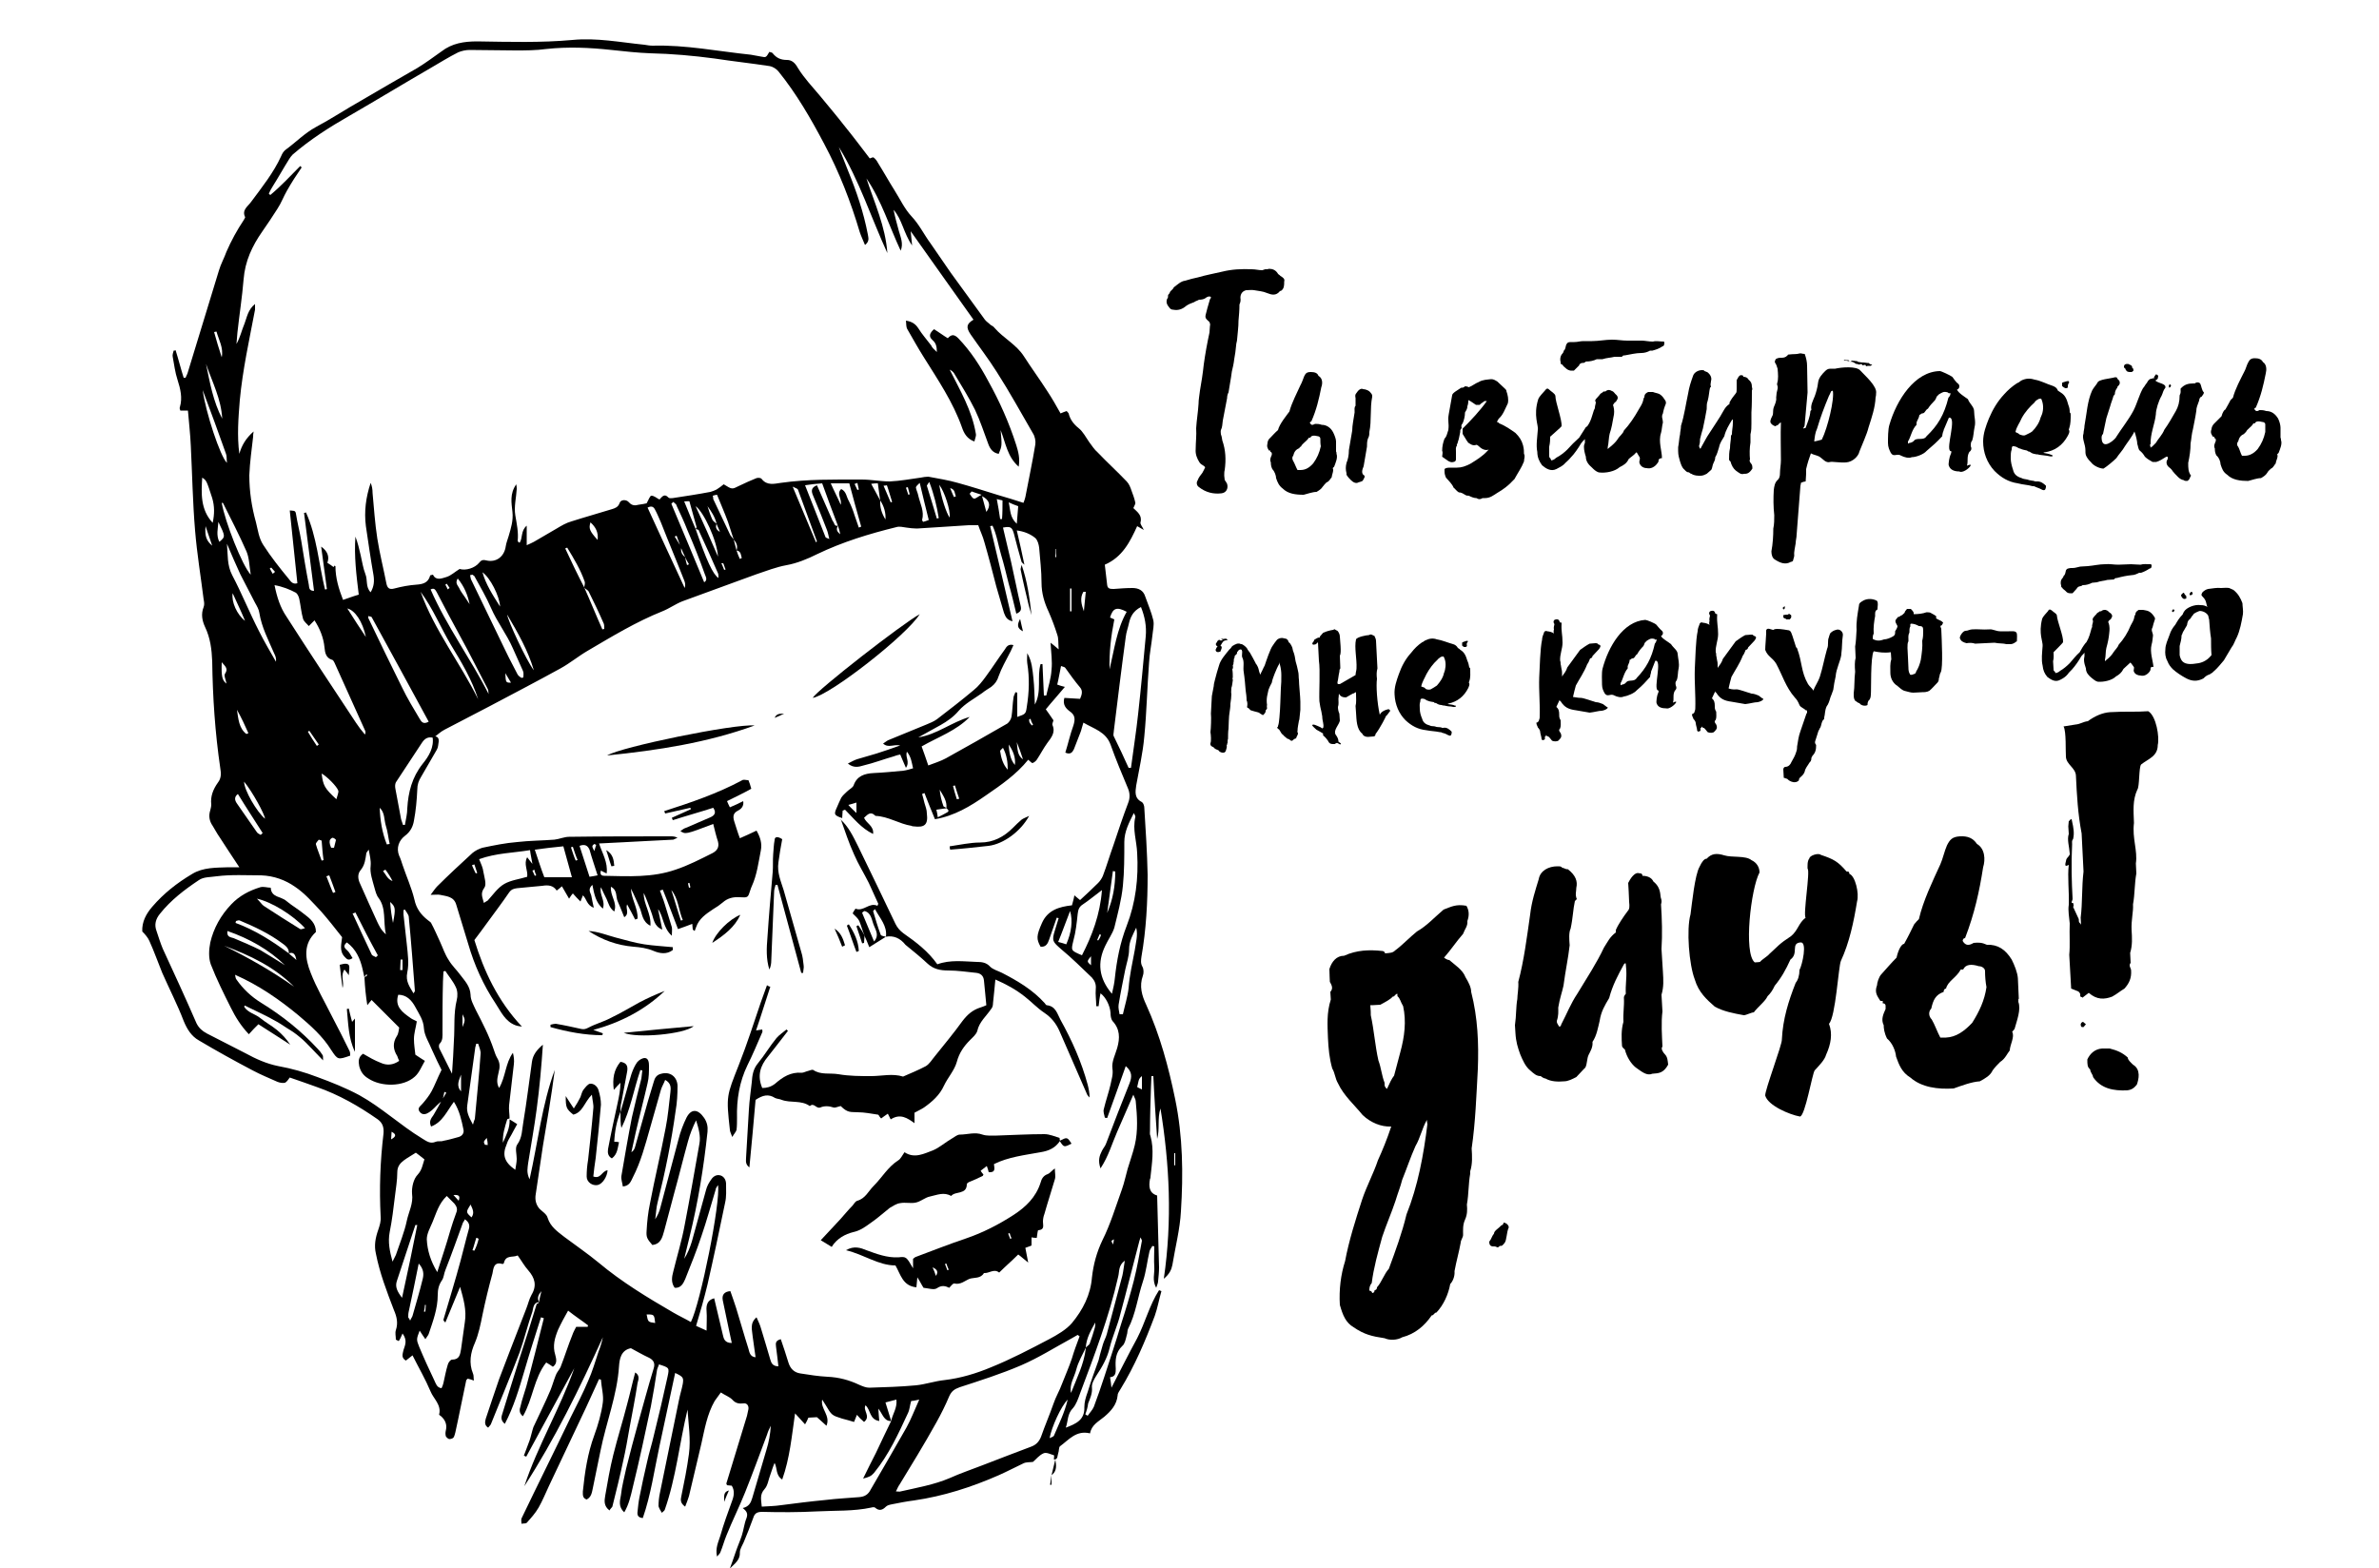 <?xml version="1.0" encoding="utf-8"?>
<!-- Generator: Adobe Illustrator 19.0.1, SVG Export Plug-In . SVG Version: 6.00 Build 0)  -->
<svg version="1.1" id="Слой_1" xmlns="http://www.w3.org/2000/svg" xmlns:xlink="http://www.w3.org/1999/xlink" x="0px" y="0px"
	 viewBox="0 0 500 329.7" style="enable-background:new 0 0 500 329.7;" xml:space="preserve">
<g>
	<g>
		<g>
			<path d="M113.3,273.7c-1.2,0.1-1.2,1.2-1.4,2c-1,2.8-1.7,5.8-2.7,8.6c-1.9,5-4,10-6,15c-0.1,0.3-0.4,0.5-0.6,0.8
				c-0.8-0.5-0.7-1.2-0.5-1.9c0.9-2.8,1.9-5.6,2.8-8.3c0.7-1.8,1.4-3.7,2.1-5.5c1.2-3.1,2.4-6.2,3.6-9.3c0.4-1,0.6-2,1.1-2.9
				c1.2-2,0.7-3.6-0.7-5.2c-0.8-0.9-1.4-2-2.2-3.1c-1,0.5-2.5-0.2-2.9,1.6c0,0.1-0.2,0.2-0.3,0.2c-1.9-0.6-1.9,1.1-2.1,2
				c-0.8,2.9-1.5,5.8-2.1,8.7c-0.4,2-0.8,4-1.6,5.9c-0.9,2-1.3,4.2-0.4,6.4c0.2,0.4,0.1,0.9,0.2,1.5c-0.5-0.2-0.9-0.3-1.3-0.4
				c-0.1,0.1-0.2,0.2-0.3,0.3c-0.8,3.7-1.5,7.4-2.3,11c-0.1,0.4-0.2,0.8-0.4,1.1c-0.2,0.2-0.6,0.3-0.9,0.3c-0.3-0.1-0.6-0.4-0.7-0.6
				c-0.1-0.4-0.1-0.8,0-1.2c0.3-1.2-0.1-2.2-1-3c-0.1-0.1-0.5-0.3-0.4-0.4c0.5-2-1.2-3.3-1.8-4.8c-1.1-2.6-2.5-5-3.8-7.6
				c-0.5,0.4-0.9,0.7-1.4,1.1c-1-0.6-0.7-1.3-0.5-2.2c0.3-1,0.9-2-0.2-3.5c-0.3,0.7-0.5,1.2-0.8,1.6c-0.4-0.2-0.6-0.3-0.6-0.3
				c0-0.7-0.2-1.4,0-2c0.5-1.5,0.2-2.8-0.4-4.2c-1.5-3.9-3-7.8-3.8-11.9c-0.4-1.7-0.1-3.3,0.5-5c0.3-0.9,0.6-1.8,0.5-2.8
				c-0.3-5.8-0.1-11.6,0.6-17.4c0.1-1.2-0.1-2.2-1.2-3c-4-2.8-8.2-5.2-12.8-6.8c-1.9-0.7-3.7-1.3-5.7-2c-0.3,0.4-0.6,0.9-1,1.1
				c-0.5,0.1-1.1,0-1.6-0.2c-1.8-0.8-3.5-1.5-5.2-2.4c-3.8-2-7.6-4.1-11.3-6.3c-1.6-0.9-2.5-2.4-3.2-4.1c-1.3-3.4-3-6.7-4.5-10.1
				c-0.9-2.2-1.7-4.5-2.7-6.7c-0.3-0.7-0.9-1.4-1.5-2c-0.1-2,0.8-3.7,2.1-5.2c2.4-2.8,5.2-5,8.4-6.9c2.3-1.4,5-1.3,7.6-1.4
				c0.6,0,1.3,0,2.3,0c-1.6-2.4-2.9-4.4-4.2-6.4c-0.5-0.7-0.9-1.5-1.4-2.3c-0.7-1-0.9-2.1-0.5-3.3c0.1-0.4,0.2-0.8,0.2-1.2
				c-0.2-1.7,0.4-3.2,1.4-4.6c0.7-0.9,0.7-1.9,0.5-3c-1.1-7.5-1.6-15-1.7-22.5c-0.1-2.5-0.4-4.9-1.5-7.2c-0.6-1.3-0.9-2.7-0.3-4.2
				c0.2-0.5,0.1-1.1,0-1.6c-0.6-4.8-1.4-9.6-1.8-14.5c-0.5-5.9-0.6-11.9-0.9-17.8c-0.1-2.4-0.4-4.9-0.6-7.4c-0.6,0-1.1,0-1.6,0
				c-0.1-0.3-0.2-0.5-0.1-0.7c0.6-2,0.1-3.9-0.5-5.8c-0.5-1.5-0.7-3.2-1-4.8c-0.1-0.4,0.1-0.9,0.2-1.3c0.1,0,0.3,0,0.4-0.1
				c0.6,1.9,1.1,3.9,1.7,5.8c0.1,0,0.3,0,0.4,0c0.1-0.3,0.3-0.6,0.4-0.9c2.2-7.2,4.4-14.4,6.6-21.6c0.4-1.4,1.1-2.6,1.6-4
				c1-2.3,2.2-4.5,3.6-6.6c0.1-0.2,0.4-0.6,0.3-0.7c-0.7-1.5,0.6-2.2,1.3-3.2c2.3-3.1,4.7-6.1,6.3-9.6c0.2-0.5,0.5-1,0.9-1.3
				c2.2-1.6,4-3.5,6.4-4.8c3.2-1.7,6.2-3.7,9.4-5.5c3.9-2.3,7.9-4.6,11.9-6.9c1.8-1.1,3.4-2.3,5.1-3.5c2.2-1.7,4.7-2.1,7.5-2.1
				c6.7,0.1,13.4,0.3,20-0.3c5.1-0.5,10.1,0.5,15.1,1c0.6,0.1,1.2,0.2,1.8,0.2c6.9-0.2,13.8,1.2,20.6,1.9c0.7,0.1,1.5,0.3,2.2,0.4
				c1,0.2,1,0.2,1.7-1c0.2,0.1,0.6,0.1,0.7,0.3c0.8,1,1.7,1.4,3,1.4c1,0,1.7,0.6,2.3,1.7c1.3,2.1,3,3.9,4.6,5.8
				c1.8,2.2,3.6,4.3,5.3,6.5c1.8,2.2,3.5,4.5,5.2,6.7c0.3-0.1,0.7-0.3,0.8-0.2c0.4,0.3,0.7,0.7,0.9,1.1c1.2,1.9,2.3,3.9,3.5,5.8
				c1.2,1.9,2.1,3.9,3.6,5.5c1.6,1.7,2.6,3.8,4,5.7c1.4,2,2.8,4.1,4.2,6.1c2.4,3.3,4.8,6.6,7.2,9.9c0.3,0.4,0.8,0.7,1.2,1.1
				c0.3,0.2,0.6,0.3,0.8,0.6c1.9,2.2,4.6,3.5,6.2,6c1.6,2.5,3.3,4.8,4.9,7.3c1,1.5,1.9,3.1,2.8,4.7c0.5-0.2,0.9-0.4,1.3-0.5
				c0.1,0.2,0.3,0.3,0.4,0.5c0.3,1.3,1.1,2.3,2.1,3.1c0.9,0.7,1.5,1.9,2.2,2.9c0.6,0.8,1.1,1.6,1.8,2.2c2,2.1,4.1,4,6.1,6.1
				c0.5,0.5,0.8,1.3,1,1.9c0.3,0.8,0.6,1.6,0.8,2.5c0.1,0.3-0.2,0.7-0.4,1.2c0.8,0.8,1.9,1.5,1.5,3c-0.1,0.4,0.4,0.9,0.7,1.6
				c-0.5-0.3-0.9-0.5-1.4-0.8c-1.5,3.3-3.1,6.5-6.8,8.1c0.2,1.4,0.3,2.9,0.5,4.3c0.1,0.8,0.7,0.8,1.4,0.8c1.3-0.1,2.6-0.2,3.9-0.2
				c1.3,0,2.3,0.5,2.7,1.8c0.6,1.7,1.3,3.3,1.7,5c0.2,1-0.1,2.1-0.2,3.2c-0.2,1.9-0.6,3.8-0.7,5.7c-0.4,5.2-0.5,10.4-1,15.5
				c-0.3,3.5-1.1,6.9-1.7,10.3c-0.2,1.4-0.4,2.7,1.2,3.5c0.3,0.2,0.5,0.8,0.5,1.2c0.3,4.7,0.6,9.4,0.7,14.1c0,5.7-0.3,11.5-1.3,17.2
				c-0.1,0.7-0.2,1.4,0.2,2.1c0.3,0.5,0.3,1.4,0.1,1.9c-0.8,2.2-0.2,4.2,0.7,6.1c2.9,6.4,4.7,13.1,6.1,19.9
				c1.6,7.8,1.7,15.6,1.2,23.5c-0.2,3.8-1.2,7.6-1.8,11.3c-0.2,1-0.6,1.9-1.8,2.9c1.8-12.3,1.2-24.1-0.7-35.8
				c-0.7,2.1-0.1,4.3-0.7,6.4c-0.3-4.4-0.6-8.8-0.8-13.2c-0.1,0-0.3,0-0.4,0c0,0.8-0.1,1.6-0.1,2.4c-0.1,3-0.2,6-0.2,9
				c0,0.4-0.1,0.8,0.1,1.2c0.8,2.9,0.3,5.7,0,8.6c0,0.1,0,0.3-0.1,0.4c-0.3,1.6-0.2,3,1.5,3.5c0.1,5.1,0.3,10.1,0.4,15.1
				c0,1-0.1,1.9-0.2,2.9c0,0.4-0.2,0.8-0.4,1.4c-0.9-1.6-0.3-3-0.4-4.4c-0.1-1.4,0-2.8,0-4.3c-0.1,0-0.3-0.1-0.4-0.1
				c-0.2,0.4-0.5,0.7-0.6,1.1c-0.5,2.1-0.7,4.3-1.4,6.4c-1.1,3.3-1.5,6.8-3.1,9.9c-0.2,0.4-0.1,0.9-0.3,1.4
				c-0.2,0.8-0.4,1.8-0.9,2.2c-1.5,1.4-1.5,3.1-1.4,4.8c0,0.8,0,1.7-1.2,1.8c0.1,0.6,0.2,1.2,0.3,2.2c1.9-3.7,3.6-7.1,5.4-10.4
				c1.7-3.3,2.6-7,4.6-10.1c0.2,0.1,0.3,0.1,0.5,0.2c-0.5,1.7-0.8,3.5-1.4,5.2c-2,5.3-4.2,10.5-7.2,15.4c-0.2,0.4-0.6,0.8-0.6,1.3
				c-0.2,2-1.4,3.3-2.8,4.5c-1.2,1-2.7,1.7-3,3.5c-2.9-0.7-4.4,1.3-6.3,2.7c-0.3,0.2-0.2,1-0.4,1.5c-0.2,0.5,0,1.3-0.9,1.3
				c0,0,0,0,0,0c0-0.3,0.1-0.9,0-0.9c-0.7-0.2-1.6-0.7-2.2-0.4c-0.9,0.4-1.5,1.2-2.2,1.8c-0.7,0.1-1.4,0-2,0.3
				c-1.7,0.8-3.4,1.7-5.2,2.5c-5.7,2.5-11.6,4.4-17.8,5.3c-1.6,0.2-3.1,0.5-4.6,0.8c-0.5,0.1-1,0.2-1.3,0.5c-0.7,0.7-1.4,1-2.3,0.2
				c-0.1-0.1-0.5-0.1-0.8,0c-3.7,0.8-7.6,0.6-11.4,0.8c-3.8,0.2-7.7,0.2-11.5,0.1c-1.1,0-1.6,0.3-1.9,1.3c-0.6,1.7-1.3,3.4-2,5.1
				c-0.3,0.7-0.8,1.4-0.8,2.1c0.1,1.6-1.1,2.4-2.1,3.4c0.4-1.1,0.8-2.2,1.2-3.4c0.4-1.2,0.9-2.3,1.3-3.5c0.4-1.2,0.5-2.5,1-3.7
				c0.3-0.9,0.1-1.4-0.8-2.1c1.3-0.3,1.7-1.1,2-2.1c1-3.4,2-6.8,3-10.2c0.5-1.6,0.8-3.3,0.9-5c-0.3,0.6-0.6,1.2-0.8,1.9
				c-1.5,4-3,8.1-4.6,12.1c-1.2,3-2.7,6-3.9,9c-0.5,1.2-0.8,2.4-1.3,3.6c-0.1,0.3-0.4,0.5-0.7,0.9c-0.4-1.8,0.3-3.1,0.7-4.4
				c0.7-2.5,1.6-4.9,2.5-7.4c0.4-1.1,0.5-2.1-0.1-3.1c-0.3,0-0.7-0.1-1-0.1c-0.1-0.2-0.2-0.4-0.1-0.5c1.4-4.7,2.9-9.4,4.3-14.1
				c0.1-0.5,0.2-0.9,0.3-1.4c0.1-0.8-0.4-1.3-1-1.2c-1,0.1-1.7,0-2.4-0.8c-0.6-0.6-1.5-0.9-2.4-1.5c-0.4,0.6-0.9,1.2-1.3,1.8
				c-1.6,2.8-2.1,5.9-2.8,9c-0.9,3.7-1.7,7.3-2.6,11c-0.2,0.7-0.5,1.4-0.8,2.2c-1-0.7-1-1.4-0.8-2.2c0.6-2.9,1.2-5.9,1.6-8.9
				c0.4-3.1-0.1-6.2-0.3-9.3c-1.7,7-2.4,14.3-4.8,21.1c-0.1,0.2-0.3,0.3-0.6,0.6c-0.3-0.5-0.6-1-0.7-1.4c0-0.9,0.1-1.9,0.3-2.8
				c1.3-6.5,2.7-13,4-19.5c0.2-1.1,0.6-2.3,0.8-3.4c0.2-1.3,0.1-1.5-1.6-2.3c-1.1,5.2-2.2,10.3-3.3,15.4c-1.1,5.1-1.8,10.2-3.5,15.1
				c-1.1-0.1-1.2-0.7-1.1-1.4c0.1-1,0.2-2,0.4-3c0.5-2.5,1-4.9,1.6-7.4c0.4-1.9,1-3.7,1.4-5.5c0.5-2.1,1-4.1,1.5-6.2
				c0.5-2.1,0.9-4.1,1.4-6.2c0.4-1.9,0.4-1.9-1.8-2.6c-0.1,0.4-0.3,0.7-0.4,1.1c-0.4,2.6-0.8,5.1-1.3,7.7c-1.2,5.7-2.4,11.3-3.8,17
				c-0.4,1.7-0.8,3.6-1.8,5.3c-1.3-1.2-0.9-2.5-0.7-3.6c0.2-1.9,0.7-3.7,1.1-5.6c0.8-3.2,1.6-6.3,2.5-9.5c1.1-3.9,2.1-7.7,3.3-11.6
				c0.3-1,0-1.7-1-2.2c-1.3-0.6-2.5-1.3-3.8-2c-2.1,0.4-2.4,2.3-2.5,3.8c-0.4,6.1-2.7,11.8-3.9,17.8c-0.5,2.6-1.1,5.2-1.6,7.8
				c-0.2,0.9-0.3,1.9-1.3,2.4c-0.9-0.3-0.8-1-0.8-1.7c0.4-4,1-8,2.4-11.8c0.8-2.2,1.5-4.6,1.8-6.9c0.2-1.5-0.3-3.2-0.4-4.8
				c-0.1,0-0.3-0.1-0.4-0.1c-0.9,2-1.8,3.9-2.7,5.9c-2.6,5.5-5.2,11-7.8,16.5c-0.7,1.5-1.4,3.2-2.2,4.6c-0.7,1.2-1.6,2.2-2.5,3.2
				c-0.2,0.2-0.7,0.1-1.1,0.2c0-0.4-0.1-0.8,0-1.1c3.4-7.1,6.9-14.1,10.3-21.2c1.3-2.6,2.6-5.1,3.7-7.7c0.9-2,1.5-4.1,2.2-6.2
				c0.4-1,0.7-2,0.9-3c-4.9,10.8-10.1,21.4-16.5,31.3c2.8-8.5,7.5-16.3,10.5-24.8c-3.4,6.2-6.7,12.4-10.1,18.6
				c-0.2-0.1-0.4-0.2-0.5-0.2c0.4-1.1,0.8-2.1,1.2-3.2c0.3-0.9,0.5-1.9,0.8-2.8c1.2-2.6,2.5-5.2,3.6-7.8c0.4-1,0.7-2.1,1.1-3.1
				c0.2-0.6,0.7-1.1,1-1.7c0.9-2.3,1.6-4.6,2.5-6.8c0.2-0.6,0.5-1.1,0.8-1.7c0.8,0,1.6,0,2.4,0c0-0.1,0.1-0.2,0.1-0.3
				c-1.3-1-2.7-1.9-4.2-3.1c-0.8,1.4-1.5,2.7-2.1,4c-0.7,1.7-1.2,3.4-0.6,5.3c0.2,0.8,0.5,1.8-0.5,2.5c-0.4-0.3-0.9-0.6-1.4-0.9
				c-2.6,3.3-2.8,7.7-4.9,11.3c-0.9-0.7-0.7-1.5-0.5-2.1c0.3-1.4,0.8-2.7,1.2-4.1c1.3-4.8,2.5-9.6,3.7-14.4
				c-0.2-0.1-0.4-0.1-0.6-0.2c-1.2,3.8-2.4,7.5-3.5,11.3c-1.1,3.7-2.2,7.5-4.1,11.1c-1-0.8-0.7-1.6-0.5-2.2c1.2-4,2.5-8,3.7-11.9
				c1.2-3.7,2.4-7.4,3.5-11.1C113.1,274,113.2,273.9,113.3,273.7c0.1-0.8,0.3-1.5,0.5-2.3C113.2,272.1,112.8,272.8,113.3,273.7z
				 M144,117.1c0.1,0.6,0.2,1.1,0.4,1.7c0.1-0.1,0.3-0.1,0.4-0.2C144.5,118.1,144.2,117.6,144,117.1c-0.3-0.6-0.6-1.3-0.9-2
				c-0.3-0.8-0.6-1.7-0.9-2.5c-0.1,0.1-0.3,0.1-0.4,0.2c0.5,0.7,0.9,1.5,1.4,2.2C143,115.9,143.3,116.6,144,117.1z M154.8,115.7
				c0.3-0.9,0-1.6-0.6-2.3c-0.4-1.2-0.8-2.5-1.2-3.7c-0.7-1.9-1.5-3.7-2.3-5.7c-0.2,0-0.5,0.1-0.9,0.2c0.1,0.3,0.1,0.5,0.1,0.7
				c1.2,2.5,2.4,5.1,3.6,7.6c0.2,0.3,0.5,0.6,0.7,0.9C154.4,114.2,154.6,115,154.8,115.7c0.2,0.6,0.4,1.2,0.7,1.8
				c0.1-0.1,0.2-0.1,0.4-0.2C155.7,116.7,155.8,115.9,154.8,115.7z M150.6,110.1c-0.3,0.8,0,1.3,0.7,1.7
				C151.1,111.2,150.8,110.7,150.6,110.1c-0.3-1.4-1.1-2.6-1.9-3.7c0.3,1,0.6,1.9,1,2.8C149.9,109.6,150.3,109.8,150.6,110.1z
				 M198.9,169.9c0.2-1.5-0.7-2.7-1.4-3.9c0.1,1.2,0.4,2.4,0.8,3.5C198.4,169.6,198.8,169.7,198.9,169.9c-0.6,0.1-1.3,0.2-2.1,0.3
				c0.1,0.4,0.2,0.9,0.3,1.6c0.8-0.4,1.4-0.7,1.9-1C199.6,170.5,199.3,170.2,198.9,169.9z M185,105.2c-0.1,1.4,0.3,2.7,1.1,4
				C186.2,107.8,185.8,106.4,185,105.2c-0.2-1.1-0.3-2.3-0.5-3.6c-0.4,0-0.8,0-1.4,0.1C183.8,103,184.4,104.1,185,105.2z
				 M122.8,123.5c0-0.4,0.2-0.8,0.1-1.2c-0.9-2.6-2.3-4.9-3.7-7.2c-0.1,0.1-0.3,0.1-0.4,0.2C120.1,118.1,121.4,120.8,122.8,123.5
				c1.3,2.9,2.5,5.9,3.8,8.8c0.1,0,0.3-0.1,0.4-0.1c0-0.4,0-0.8-0.1-1.1c-1-2.3-2.1-4.6-3.2-6.8C123.5,124,123,123.8,122.8,123.5z
				 M228.2,283.3c-0.7,1.5-1.6,3-2,4.6c-0.4,1.6-1.5,3.1-1.1,4.9c1.2-3.1,2.7-6,3.1-9.3C228.2,283.4,228.2,283.3,228.2,283.3
				c0.2-0.3,0.6-0.5,0.8-0.8c0.4-1.1,0.8-2.3,1.1-3.4c0.1-0.4,0.1-0.7,0.1-1.1C229.3,279.6,228.3,281.3,228.2,283.3z M146.2,111.2
				c0.1-0.1,0.2-0.3,0.2-0.4c-0.5-1.8-1-3.6-1.5-5.4c0-0.1-0.6,0-1.1,0C144.6,107.4,145.4,109.3,146.2,111.2
				c2.3,6.6,3.6,9.5,4.8,10.3c0-0.4,0-0.8-0.1-1c-1.3-3-2.6-5.9-4-8.9C146.9,111.3,146.5,111.3,146.2,111.2z M176.1,110.5
				c-0.3,0.6-0.4,1.1,0.5,1.8C176.4,111.4,176.3,111,176.1,110.5c-1.1-2.9-2.2-5.8-3.3-8.9c-1.3,0.1-2.4,0.2-3.6,0.4
				c1.5,3.8,2.9,7.4,4.3,10.9c0,0.1,0.3,0.2,0.8,0.4c-0.2-0.8-0.3-1.4-0.5-1.9c-0.9-2.4-1.9-4.8-2.9-7.2c-0.4-0.9-0.5-1.7,0.8-2.2
				c1.1,2.5,2.2,5,3.3,7.5C175.4,109.9,175.3,110.7,176.1,110.5z M187.3,298.7c-1.5,0.1-1.8-1.5-2.7-2.6c0.1,1.1,0.1,1.8,0.2,2.6
				c-2.1-0.3-1.8-2.4-2.9-3.3c-0.6,1.1,1.2,2.3-0.3,3.5c-0.6-0.5-1.1-1-1.5-1.5c-0.2,0.5-0.4,1-0.6,1.5c-1-0.3-1.7-0.5-2.5-0.7
				c-2.2-0.7-2.2-0.7-3.5-2.9c-0.2-0.3-0.4-0.6-0.7-1.1c-0.4,2,1.8,3.3,0.9,5.5c-0.8-0.7-1.4-1.3-2-1.8c-0.6,0-1.3,0.1-1.8,0.1
				c-0.2,0.5-0.4,0.9-0.7,1.4c-0.7-0.8-1.3-1.4-2.1-2.3c-0.7,4.8-1.1,9.4-2.7,13.9c-1.4-0.9-1-2.3-1.6-3.5c-0.4,0.9-0.6,1.7-0.9,2.5
				c-0.4,1-0.5,2.2-1.2,3c-1.1,1.2-0.7,2.3-0.6,3.7c1.4-0.1,2.7-0.1,4-0.3c3.1-0.4,6.2-0.8,9.4-1.1c2.4-0.3,4.8-0.4,7.1-0.6
				c1.2-0.1,1.9-0.6,2.4-1.6c2.5-4.3,5-8.6,7.5-13c1-1.8,1.7-3.7,2.7-5.9c-0.9,0.2-1.4,0.3-1.7,0.3c-0.3,1-0.3,1.8-0.7,2.6
				c-2,4.3-4,8.7-7.1,12.5c-0.6,0.7-1.1,0.9-2.3,1.2c1-2,1.8-3.7,2.7-5.4C185.2,303.1,186.2,300.9,187.3,298.7
				c0.3-1.5,1.3-2.7,1.1-4.5c-0.8,0.2-1.5,0.4-2.3,0.6C186.6,296.3,186.9,297.5,187.3,298.7z M76.6,205.5c-0.1-0.6-0.3-1.2-0.4-1.8
				c-0.5-2.2-1.4-4.2-3.3-5.6c-0.7,0.6-0.7,1,0,1.6c0.5,0.4,0.8,1.1,1.2,1.7c-0.9,0.6-1.2,0.2-1.6-0.2c-1.3-1.3-0.7-2.9-0.6-4.2
				c-1.5-1.9-2.9-3.7-4.4-5.4c-1.7-1.8-3.4-3.8-5.5-5.2c-2-1.4-4.4-2.3-7.1-2.4c-3.1,0-6.3-0.2-9.4,0.2c-1.3,0.2-2.7,0.1-3.7,0.8
				c-3,2-5.9,4.2-8.2,7.1c-0.9,1.1-1.2,2.3-0.7,3.6c0.4,1.2,0.8,2.5,1.3,3.7c2.4,5.2,4.8,10.4,7.1,15.7c0.5,1,1.2,1.6,2.1,2.1
				c2.7,1.4,5.5,2.8,8.2,4.2c2.2,1.2,4.4,2.2,6.9,2.7c2.8,0.5,5.6,1.3,8.2,2.3c3,1.1,6,2.3,8.8,3.8c4.7,2.6,8.6,6.3,13.2,9.1
				c1,0.6,1.7,1.2,2.9,0.7c0.5-0.2,1.1,0,1.6-0.2c1.1-0.2,2.1-0.5,3.2-0.8c0.7-0.2,1.2-0.8,1-1.6c-0.4-1.9-0.8-3.9-2-5.8
				c-1.5,2-2.4,4.3-4.8,5.2c-0.5-1.1,0-1.7,0.5-2.4c0.6-1,1.2-2.1,1.8-3.2c0.3-0.5,0.6-1,0.9-1.5c-0.1-0.1-0.3-0.1-0.4-0.2
				c-0.1,0.6-0.3,1.2-0.4,1.8c-0.2,0.2-0.5,0.4-0.7,0.6c-0.7,0.6-1.3,1.4-2.1,1.9c-0.6,0.4-1.4,0.7-2-0.1c-0.6-0.8,0.2-1.2,0.6-1.7
				c0.7-0.8,1.4-1.7,1.9-2.6c0.7-1.3,1.2-2.7,2.1-4.5c-0.5-1-1.3-2.6-2-4.2c-0.6-1.5-1.6-3-1.7-4.5c-0.1-1.8-1-3-1.8-4.5
				c-0.8-1.5-1.9-2.6-3.6-2.6c-0.8,2.5,0.9,3.7,2.6,4.9c0.4,0.3,0.8,0.4,1.3,0.7c-0.2,1.3-0.6,2.5-0.6,3.7c0,1.2,0.2,2.3,0.3,3.3
				c0.8,0.5,1.3,0.9,2,1.3c-0.7,1.2-1.2,2.5-2.1,3.3c-2.4,2.2-7.1,2.2-9.8,0.4c-1-0.6-1.6-1.4-1.9-2.6c-0.2-1-0.2-1.9,0.8-2.6
				c1.2,0.7,2.4,1.4,3.7,1.9c1.3,0.6,2.6,0.5,3.9-0.4c-0.2-0.4-0.3-0.7-0.4-1c-0.9-1.4-1-2.8-0.1-4.2c0.4-0.6,0.4-1.4,0.5-1.8
				c-2.1-2.1-3.9-3.9-5.8-5.8c-0.4,0.5-0.7,0.8-0.9,1.1C76.9,209.5,76.7,207.5,76.6,205.5c0.2-0.2,0.4-0.3,0.6-0.5
				c-0.1-0.1-0.2-0.2-0.2-0.2C76.8,205,76.7,205.2,76.6,205.5z M130.4,233.8c0.8-2.7,1.5-5.4,2.3-8c0.3-0.9,0.7-1.8,1.2-2.5
				c0.4-0.5,1.1-0.9,1.6-0.9c0.8,0,0.9,1,0.9,1.6c0,1.2,0,2.5-0.3,3.7c-0.8,3.5-1.7,6.9-2.5,10.4c-0.3,1.4-0.6,2.8-0.9,4.1
				c0.5-0.3,0.7-0.8,0.8-1.2c0.5-1.9,1.1-3.8,1.6-5.7c0.7-2.6,1.5-5.3,2.3-7.9c0.2-0.8,0.6-1.5,1.6-1.7c1.8-0.5,3.3,0.6,3.4,2.5
				c0,1.8-0.1,3.6-0.4,5.3c-0.9,6.5-2.2,12.9-3.8,19.3c-0.3,1.1-0.3,2.3-0.5,3.5c0.5-0.8,0.9-1.6,1.1-2.5c1.3-4.8,2.5-9.5,3.8-14.3
				c0.4-1.6,1-3.2,1.7-4.6c1-1.9,2.4-1.8,3.7,0.1c0.6,0.9,0.8,1.8,0.7,2.9c-0.8,7.5-2,14.9-3.8,22.2c-0.4,1.5-0.7,3-1.1,4.5
				c0.7-1.1,1.2-2.3,1.6-3.6c1-3.6,2-7.2,3-10.9c0.2-0.8,0.6-1.5,1.1-2.2c0.4-0.6,1.1-1.1,2-0.8c0.8,0.3,1.1,1.1,1.1,1.8
				c0,1.3,0.1,2.6-0.2,3.9c-1.2,5.8-2.4,11.5-3.7,17.2c-0.7,2.9-1.5,5.7-2.4,8.7c0.7,0.3,1.3,0.6,2.2,1c0-1.5,0.1-2.8,0-4.1
				c-0.1-1.2,0.1-2.3,1.6-2.7c0.6,2.5,1.2,5.1,1.8,7.6c0.2,0.9,0.4,1.8,1.9,1.8c-0.2-1-0.4-1.9-0.6-2.8c-0.4-2.1-0.9-4.1-1.3-6.2
				c-0.2-1.1,0.3-1.8,1.6-1.9c0.4,1.1,0.8,2.3,1.2,3.5c0.9,2.9,1.7,5.8,2.6,8.6c0.2,0.7,0.3,1.7,1.5,1.8c-0.2-1.5-0.4-2.9-0.6-4.3
				c-0.1-1.4-0.7-2.8,0.8-4.1c0.4,0.9,0.7,1.5,0.9,2.2c0.7,2.2,1.3,4.4,2,6.7c0.2,0.7,0.5,1.4,1.7,1.4c-0.2-1.5-0.3-2.8-0.5-4.1
				c-0.1-0.8-0.1-1.3,1-1.6c0.6,1.7,1.1,3.3,1.6,4.9c0.4,1.3,1.2,2.1,2.5,2.3c1.9,0.3,3.8,0.6,5.7,0.7c2.4,0.1,4.6,0.7,6.7,1.7
				c0.7,0.3,1.4,0.6,2.1,0.6c3.3-0.1,6.6-0.2,9.8-0.5c2-0.2,4-0.9,6-1.1c3.4-0.4,6.7-1.4,9.8-2.7c4.2-1.7,8.2-3.8,12.2-5.9
				c1.7-0.9,3.6-2,4.8-3.4c2.3-2.8,3.9-5.9,4.2-9.6c0.3-2.7,1-5.3,2.2-7.8c1.7-3.4,2.8-7.1,4.1-10.7c0.5-1.4,0.8-2.9,1.2-4.3
				c0.5-1.7,1.1-3.3,1.5-5c0.7-3,0.5-6.1,0.2-9.2c0-0.4-0.3-0.8-0.5-1.4c-1.2,2.8-2.3,5.3-3.4,7.8c-1.1,2.5-1.8,5.1-3.5,7.7
				c-0.6-1.7-0.2-2.7,0.3-3.7c0.3-0.6,0.7-1,0.9-1.6c1.6-4.2,3.2-8.4,4.9-12.6c0.5-1.3,0.6-2.4-0.8-3.6c-1.3,3.7-2.6,7.3-3.9,10.9
				c-0.2,0-0.4,0-0.5-0.1c-0.1-0.6-0.4-1.2-0.2-1.8c0.4-1.7,1-3.4,1.4-5.1c0.2-1.1,0.6-2.1,0.4-3.4c-0.2-1.4,0.6-2.9,1-4.3
				c0.6-2.1,0.6-4-1-5.7c-0.3-0.4-0.4-1.1-0.4-1.7c-0.1-1.5-1-3.3-2.1-4.1c-0.2,0.9-0.3,1.8-0.4,2.7c-0.2,0-0.4,0-0.5,0
				c0-1.2-0.2-2.4-0.1-3.6c0.1-1-0.2-1.7-0.8-2.4c-2.1-2-4.2-4.1-6.5-6c-1.7-1.5-2-1.7-1.3-3.9c0.3-0.9,0.5-1.7,0.8-2.6
				c-0.1,0-0.3-0.1-0.4-0.1c-0.5,1.5-1.1,3.1-1.6,4.6c-0.3,0.9-0.7,1.6-1.8,1.5c-0.9-1.6-0.9-2.3,0.3-5c1.2-2.7,3.6-3.4,6.3-3.7
				c0.2-0.8,0.4-1.4,0.5-2.1c0.5,0.4,0.8,0.7,1.2,1c1.3-1.2,2.6-2.4,3.8-3.6c0.4-0.4,0.8-1,1-1.5c0.8-2.1,1.4-4.2,2.2-6.4
				c1-3,2-6,3.1-8.9c0.4-1,0.4-2,0-3c-1.3-3.1-2.6-6.2-3.7-9.3c-1-2.7-3.5-3.3-5.7-4.6c-0.3,0.9-0.4,1.5-0.6,2
				c-0.5,1.2-0.9,2.4-1.4,3.6c-0.3,0.6-0.7,1.2-1.8,0.7c0.6-1.9,1-3.8,1.7-5.7c0.4-1.3,0.4-2.2-0.8-3c-0.8-0.6-1.5-1.4-1.1-2.8
				c1.1,0.1,2.2,0.1,3.3,0.2c0.4-0.9,0.6-1.7,0-2.4c-1.1-1.3-2.1-2.7-3.1-4.1c-0.1-0.2-0.4-0.2-0.9-0.4c-0.3,1.4-0.5,2.7-0.8,3.9
				c0.5,0.2,0.9,0.3,1.6,0.5c-1.4,1.7-2.7,3.1-4,4.7c0.5,0.7,1,1.4,1.6,2.3c0,0.2-0.3,0.7-0.2,1c0.7,1.6-0.3,2.7-1.1,3.8
				c-0.8,1.1-1.4,2.3-2.2,3.5c-0.2,0.3-0.6,0.6-0.9,0.7c-0.2,0-0.5-0.4-0.9-0.7c-2.5,3.1-5.7,5.3-8.9,7.5c-3.3,2.3-6.6,4.3-10.7,5
				c-0.8-1.9-1.5-3.7-2.2-5.5c-0.2,0.1-0.3,0.1-0.5,0.2c0.2,0.6,0.3,1.2,0.5,1.9c0.2,0.7,0.5,1.4,0.5,2.2c0.3,2.4-0.5,3-2.8,2.7
				c-0.1,0-0.3,0-0.4-0.1c-2.6-0.4-4.9-2-7.6-2.1c-1.1-1.1-1.7-0.2-2.4,0.4c0.5,1.2,2.1,1.7,1.9,3.4c-2.5-1.2-4.1-3.3-5.9-5.1
				c-0.2,0.1-0.3,0.1-0.5,0.2c0,0.5-0.1,1.1-0.1,1.6l0.1,0c-1.8-0.6-1.9-0.8-1.2-2.3c0.3-0.7,0.6-1.4,0.9-2c0.3-0.5,0.8-0.9,1.2-1.3
				c0.5-0.5,1.2-0.8,1.4-1.3c0.7-2,2.3-2.5,4.2-2.6c2.1-0.1,4.2-0.3,6.3-0.5c0.7-0.1,1.3-0.3,2-0.5c-0.3-1.3-0.4-2.4-1.3-3.5
				c-0.4,1.2,0.7,2.1-0.2,3.4c-0.5-1.1-0.8-1.9-1.2-2.8c-0.5,0.1-0.9,0.2-1.4,0.4c-2.1,0.6-4.2,1.4-6.3,1.9c-1,0.3-2.1,0.6-3.3-0.4
				c0.8-0.4,1.3-0.7,1.9-0.9c1.4-0.4,2.8-0.8,4.1-1.2c1.5-0.5,3.1-1,5-1.7c-1.4-0.3-2.5,0.6-3.6-0.4c0.5-0.3,0.9-0.7,1.3-0.8
				c2.6-1.1,5.2-2.1,7.8-3.2c0.7-0.3,1.5-0.6,2.2-1.1c2.6-2,5.2-4,7.7-6.1c1-0.8,1.8-1.8,2.6-2.9c1.4-1.9,2.6-3.8,4-5.7
				c0.3-0.5,0.7-1.2,1.8-0.9c-0.3,0.6-0.5,1.2-0.8,1.7c-0.8,1.6-1.7,3.1-2.3,4.8c-0.3,1-0.8,1.7-1.6,2.3c-0.6,0.4-1.3,0.8-1.9,1.3
				c-1.7,1.2-3.6,2.2-4.9,3.7c-1.1,1.3-2.4,2.2-3.8,3c-1.6,0.9-3.1,1.7-4.7,2.6c3.9-0.6,7-3.2,10.8-4.3c-2.8,2.9-6.6,4.2-10.1,6.2
				c0.5,1.3,0.9,2.6,1.4,4c1.3-0.5,2.6-0.9,3.7-1.5c4.3-2.4,8.6-4.8,12.9-7.3c0.4-0.3,0.8-0.9,0.9-1.5c0.2-1.3,0.2-2.6,0.4-3.9
				c0-0.4,0.3-0.8,0.4-1.2c0.1,0,0.3,0.1,0.4,0.1c0,1.7,0,3.3,0,5.1c1.7-0.6,1.8-0.6,2-2.1c0.5-3.1,0.6-6.1,0.1-9.2
				c-0.1-0.7,0-1.4,0-2.1c1,1.7,1.1,3.5,1.3,5.3c0.2,1.8,0.2,3.6,0.3,5.5c1.5-2.8,0.4-5.8,1.2-8.5c0.1,0,0.3,0,0.4,0
				c0.1,2.2,0.2,4.4,0.3,6.6c0.2,0,0.3,0,0.5,0c0.4-1.8,1-3.6,1.1-5.4c0.2-1.8-0.1-3.7-0.2-5.7c0.5,0.4,0.9,0.7,1.7,1.4
				c-0.1-1.4,0-2.3-0.3-3.1c-0.5-1.6-1.1-3.2-1.8-4.8c-0.9-1.9-1.5-3.9-1.5-6.1c0-2.5-0.3-4.9-0.5-7.4c-0.1-0.7-0.3-1.5-0.8-2
				c-1.1-0.9-2.4-1.4-3.9-1.6c0.6,2.5,1.1,4.8,1.6,7.2l0,0c-0.2-0.2-0.5-0.4-0.6-0.6c-0.6-2-1.1-4-1.6-5.9c-0.4-1.4-0.7-1.6-2.3-1.3
				c0.6,2.4,1.1,4.8,1.7,7.2c0.7,3.1,1.3,6.2,2,9.2c0.2,0.8,0.1,1.3-0.9,1.7c-0.5-2.1-1-4.2-1.6-6.3c-0.5-2-1-4.1-1.6-6.1
				c-0.6-2-0.9-4.2-1.8-6.1c-0.2,0-0.3,0.1-0.5,0.1c1.6,6.6,3.1,13.2,4.7,20c-1.3-0.3-1.5-1.1-1.8-1.8c-0.5-1.8-1.1-3.7-1.6-5.5
				c-0.8-3.1-1.6-6.2-2.5-9.3c-0.3-1.2-0.9-2.4-1.3-3.6c-0.7,0-1.4,0-2,0c-3.6,0.2-7.2,0.5-10.9,0.7c-0.7,0-1.5-0.1-2.2-0.2
				c-0.7-0.1-1.5-0.3-2.1-0.1c-5.7,1.4-11.3,3.1-16.7,5.7c-2,1-4.2,1.9-6.4,2.3c-2.2,0.4-4.2,1.2-6.3,1.9c-1.1,0.4-2.2,0.8-3.3,1.2
				c-4.1,1.5-8.2,3-12.3,4.5c-1.5,0.6-2.7,1.5-4.2,2.1c-5.5,2.2-10.6,5.3-15.7,8.3c-1.9,1.1-3.7,2.6-5.7,3.7
				c-4.9,2.7-9.9,5.3-14.8,7.9c-3.2,1.7-6.4,3.3-9.6,5c-0.8,0.4-1.5,1.1-2.3,1.7c-1.1-0.3-1.8,0.1-2.4,1c-1.8,2.7-3.6,5.5-5.4,8.2
				c-0.3,0.4-0.3,1-0.2,1.5c0.4,2.2,0.8,4.3,1.2,6.4c0.1,0.4,0.3,0.8,0.4,1.2c0.1,0,0.3,0,0.4,0c0.2-1.2,0.5-2.3,0.5-3.5
				c0.2-3.4,1-6.5,3.2-9.3c1.3-1.6,2.5-3.5,2.1-5.8c0.8-0.1,1.4,0.1,1.3,1.1c-0.1,0.6-0.1,1.2-0.4,1.7c-1.1,1.9-2.2,3.8-3.3,5.7
				c-0.5,0.8-0.8,1.6-0.8,2.7c-0.1,2.2-0.3,4.4-0.7,6.5c-0.2,1.2-0.7,2.3-1.9,3.2c-1.2,0.9-1.9,2.5-1.2,4.2c0.3,0.6,0.5,1.3,0.7,1.9
				c0.8,2.4,1.9,4.8,2.5,7.3c0.4,1.9,1.4,3.2,2.8,4.3c0.2,0.2,0.6,0.4,0.7,0.6c0.7,1.3,1.3,2.7,1.9,4c0.6,1.3,1,2.6,1.8,3.8
				c0.7,1.2,1.7,2.1,2.5,3.2c0.9,1.2,2,2.3,2.1,4.1c0,1.1,0.6,2.1,1.1,3.2c1.4,2.7,2.8,5.4,3.8,8.4c0.2,0.6,0.4,1.2,0.7,1.7
				c0.6,1,0.6,1.9,0.3,3c-0.2,1-0.6,2.1,0.1,3.3c1.4-2.4,1.3-5.2,2.9-7.4c0.2,0.8,0.3,1.6,0.2,2.4c-0.3,2.9-0.7,5.7-1,8.6
				c-0.1,0.9,0.1,1.9,0.1,2.8c-0.2,0.1-0.5,0.1-0.5,0.2c-0.5,1.6-1,3.2-0.9,4.9c0.7-1.6,1.5-3.1,1.4-4.9c0.5,0.3,1,0.6,1.6,1
				c-0.6,1.1-0.9,1.6-1.2,2.2c-0.4,0.7-0.8,1.3-1,2c-1,2.3-0.5,3.8,1.8,5.4c0.1-0.8,0.3-1.5,0.3-2.3c0-1-0.4-2.3,0.1-3
				c1.1-1.5,1-3.2,1.3-4.8c0.7-4.2,1.2-8.4,1.8-12.6c0.2-1.5,1.1-2.6,2.3-3.6c-0.3,4.5-0.7,9-1.3,13.5c-0.5,3.8-1.2,7.6-1.8,11.4
				c-0.1,1-0.4,1.9,0.3,3.4c1.8-8,2.6-15.7,5.3-23c-0.7,5.4-1.6,10.7-2.5,16c-0.5,3.4-1,6.8-1.5,10.1c-0.2,1.1,0,2.2,0.8,3.1
				c0.6,0.6,1.5,1.1,1.7,1.9c0.6,1.9,2.1,2.9,3.5,4c2.4,1.8,4.9,3.5,7.2,5.4c4.9,4.1,10.2,7.3,15.7,10.5c1.2,0.7,2.5,1.3,3.7,2
				c2-3.9,6.3-25.3,5.7-28.8c-0.3,0.5-0.5,0.7-0.5,1c-1,3.3-1.9,6.6-3,9.8c-1,3-2.2,6-3.4,9c-0.4,0.9-0.9,1.9-2.2,1.8
				c-0.8-1.1-0.6-2.3-0.3-3.4c0.8-3.3,1.8-6.5,2.4-9.8c1.1-5.7,2.1-11.4,3.1-17.1c0.3-1.6-0.2-3.3-0.7-4.9c-0.7,1.4-1.3,2.9-1.7,4.4
				c-1,3.6-1.9,7.3-2.9,10.9c-0.7,2.6-1.4,5.3-2.1,7.9c-0.4,1.4-0.7,2.8-2.5,3c-1.1-1.3-1.3-1.6-1.2-3c0.1-1.9,0.3-3.8,0.7-5.7
				c1-5.3,2.3-10.6,3.3-15.9c0.5-2.5,0.7-5,1-7.5c0.1-0.9,0.2-1.9-1.1-2.6c-0.3,0.8-0.7,1.4-0.9,2.1c-0.8,2.7-1.5,5.4-2.3,8.1
				c-1,3.5-1.9,7-3.6,10.3c-0.4,0.8-0.7,1.8-2.1,1.9c-0.1-0.8-0.4-1.5-0.3-2.2c0.7-4.1,1.4-8.2,2.2-12.3c0.6-2.7,1.3-5.4,2-8.2
				c0.1-0.6,0.1-1.1,0.2-1.7c-0.1,0-0.3,0-0.4-0.1c-1.4,4.1-2.1,8.4-4,12.2C130.4,236.3,130.4,235,130.4,233.8L130.4,233.8z
				 M63.1,34.9c0.1,0.1,0.2,0.2,0.3,0.3c-0.5,0.8-1.1,1.6-1.6,2.4c-0.5,0.8-1,1.6-1.5,2.5c-0.7,1.2-1.2,2.6-2,3.8
				c-1,1.6-2.1,3.2-3.2,4.8c-2.1,3-3.6,6.2-3.9,10c-0.3,3.7-0.9,7.5-1.3,11.2c-0.1,0.8-0.1,1.6-0.2,2.4c0.8-1.4,1.1-2.9,1.7-4.3
				c0.5-1.3,0.7-2.9,2.2-4.1c0,0.6,0,0.9,0,1.2c-1.2,6.3-2.6,12.6-3.2,19c-0.3,3.7-0.6,7.5-0.1,11.3c0.5-1.8,1.4-3.3,3-4.7
				c-0.1,0.6-0.1,0.8-0.1,1.1c-0.3,2.7-0.7,5.4-0.8,8.1c0,3.4,0.5,6.7,1.4,9.9c0.4,1.6,0.6,3.3,1.5,4.7c1.6,2.5,3.5,4.9,5.4,7.2
				c0.4,0.5,0.8,1.2,1.8,0.9c-0.5-5.1-1.1-10.2-1.6-15.3c0.7,0.1,1.2-0.1,1.3,0.7c0.3,1.9,0.8,3.8,1.1,5.6c0.5,3.1,1,6.2,1.6,9.3
				c0.1,0.6,0,1.3,1.1,1.3c-0.7-5.5-1.4-11-2.1-16.4c0.1,0,0.3,0,0.4-0.1c2.3,5.1,2.7,10.8,4,16.2c0.1,0,0.3,0,0.4-0.1
				c-0.4-3-0.8-6-1.2-8.9c1.3,0.9,1.8,2.1,1.3,3.4c0.5,0.3,0.9,0.6,1.3,0.9c0.1-0.1,0.1-0.2,0.2-0.3c0.1,0,0.1,0.1,0.2,0.1
				c0,2.5,0.7,4.8,1.6,7.1c1.2-0.4,2.2-0.8,3.3-1.1c-0.5-4.1-1-8.1-0.7-12.2c0.5,1.3,0.8,2.6,1.1,3.9c0.3,1.3,0.5,2.7,1,4
				c0.5,1.2,0,2.7,1.1,3.8c0.7-1.2,0.8-2.3,0.6-3.6c-0.6-3.4-1.1-6.9-1.6-10.3c-0.4-3.1,0-6.1,1-9.1c0.3,0.7,0.4,1.4,0.4,2.1
				c0.3,3.2,0.5,6.4,1,9.6c0.5,3.2,1.3,6.3,1.9,9.4c0.2,1,0.6,1.4,1.7,1.1c1.5-0.4,3.1-0.7,4.6-0.8c1.4-0.1,2.5-0.4,2.9-1.9
				c0-0.1,0.2-0.1,0.6-0.2c0.6,1.3,1.8,0.8,2.8,0.5c1-0.3,1.8-1.1,2.8-1.7c1.3,0.4,3.2-0.2,4.1-1.3c0.4-0.5,0.7-0.7,1.5-0.5
				c2.1,0.5,3.8-0.8,4.1-3c0.1-0.7,0.4-1.4,0.6-2.1c0.5-1.7,1-3.3,0.8-5.1c-0.2-1.9-0.6-3.8,0.8-5.8c0.1,0.5,0.1,0.7,0.1,1
				c-0.1,1.8-0.6,3.7-0.3,5.5c0.3,1.8,0.7,3.6,0.5,5.4c0,0.1,0.2,0.3,0.4,0.4c0.7-1,0.2-2.5,1.5-3.6c0,1.5,0,2.7,0,4.1
				c0.7-0.3,1.1-0.5,1.5-0.7c1.6-0.9,3.2-1.9,4.8-2.8c1-0.6,2-1.2,3.1-1.5c2.8-0.9,5.7-1.7,8.6-2.6c0.6-0.2,1.2-0.4,1.5-1.2
				c0.2-0.8,1.4-0.9,2-0.2c0.6,0.7,1.3,0.7,2,0.5c0.7-0.1,1.3-0.2,1.7-0.3c0.4-0.7,0.7-1.6,1-1.6c0.6,0,1.1,0.5,1.7,0.8
				c0.5-0.5,1-1.4,1.9-0.4c0.2,0.2,0.6,0.1,0.9,0.1c2.6-0.4,5.3-0.8,7.9-1.3c0.4-0.1,0.9-0.3,1.3-0.5c0.5-0.3,1-0.7,1.5-1.1
				c1.8,1.1,1.7,1.1,3.3,0.3c1.2-0.6,2.4-1.1,3.6-1.6c0.3-0.1,0.9-0.1,1.1,0.2c1.1,1.4,2.6,1,4,0.8c5.6-0.8,11.3-0.7,17-0.7
				c2,0,4,0.4,5.9,0.4c2.2-0.1,4.3-0.5,6.5-0.8c0.5-0.1,1.1-0.2,1.6-0.2c2.1,0.4,4.1,0.7,6.2,1.3c2.9,0.8,5.7,1.7,8.6,2.6
				c1.7,0.5,3.4,1,5.2,1.6c0.2-0.5,0.3-0.8,0.4-1.2c0.7-3.7,1.5-7.4,2.1-11.1c0.1-0.7-0.1-1.7-0.5-2.3c-2.5-4.3-4.9-8.7-7.6-12.9
				c-1.7-2.7-3.7-5.3-5.5-7.9c-1-1.5-0.9-2.2,0.6-3.1c-4.3-6.1-8.7-12.2-13.2-18.6c0.1,1.1,0.2,1.8,0.3,3c-1.8-2.6-2.1-5.5-3.9-7.5
				c0.3,1.5,0.7,2.9,1.1,4.4c0.4,1.4,1,2.7,0.4,4.2c-2.4-5.1-4-10.5-7.2-15.2c1.7,5.2,4,10.1,4.4,15.7c-3.4-7.4-5.9-15.3-10.2-22.3
				c0.6,1.7,1.3,3.3,1.9,4.9c1.8,4.4,3.3,8.8,4.2,13.5c0.1,0.7,0.4,1.4-0.6,2.2c-0.4-1-0.8-1.8-1.1-2.7c-1.9-6.4-4.3-12.6-7.5-18.6
				c-2.8-5.3-5.8-10.5-9.6-15.2c-0.4-0.5-1.2-1-1.8-1.1c-3.9-0.6-7.7-1-11.6-1.6c-4.5-0.6-9-1-13.5-1.1c-2.7-0.1-5.4-0.4-8.2-0.7
				c-4.6-0.5-9.1-0.7-13.7-0.2c-2.2,0.3-4.4,0.3-6.5,0.3c-3.2,0-6.4-0.1-9.6-0.1c-0.8,0-1.7,0.2-2.4,0.5c-2,1-3.9,2.2-5.8,3.3
				c-5.7,3.3-11.3,6.7-17,10c-4.2,2.4-8.3,5-12,8.2c-0.3,0.3-0.5,0.6-0.7,0.9c-1.2,1.9-2.3,3.9-3.5,5.8c-0.3,0.5-0.6,1-0.8,1.5
				c0.1,0.1,0.2,0.2,0.3,0.3C59.2,39,61.1,36.9,63.1,34.9z M226.9,280.9c-0.1-0.1-0.3-0.2-0.4-0.3c-0.5,0.3-0.9,0.5-1.4,0.8
				c-3.5,1.9-6.8,4-10.5,5.6c-4.2,1.8-8.6,3.2-12.9,4.6c-1.1,0.4-1.7,0.8-2.2,1.9c-0.8,1.9-1.7,3.7-2.7,5.5c-1.3,2.3-2.6,4.6-4,6.9
				c-1.2,2-2.5,4.1-3.7,6.1c-0.3,0.4-0.5,0.9-0.8,1.5c0.5,0,0.8,0.1,1,0c3.5-0.8,7-1.4,10.3-2.8c2.2-1,4.6-1.8,6.9-2.7
				c3.4-1.3,6.7-2.6,10.2-3.9c1.1-0.4,1.7-1.1,2.1-2.1c0.8-2.3,1.8-4.6,2.6-6.9c0.5-1.5,1.3-2.8,1.8-4.2c0.7-1.8,1.5-3.6,2.1-5.4
				C225.7,284.1,226.3,282.5,226.9,280.9z M97.7,256.3c-0.1,0.3-0.3,0.5-0.4,0.7c-1.2,3.3-2.4,6.7-3.7,10c-0.3,0.7-0.3,1.5-0.7,2.1
				c-0.7,1-0.9,2-0.9,3.1c0,2.9-1,5.5-1.9,8.2c-0.1,0.3-0.4,0.6-0.7,1.1c-0.5-0.7-0.8-1.2-1.2-1.8c-0.7,1.8-0.7,1.9-0.1,3.4
				c1,2.4,2.1,4.8,3.2,7.1c0.3,0.6,0.5,1.5,1.5,1.6c0.2-0.4,0.3-0.7,0.4-1.1c0.3-1.3,0.5-2.5,0.9-3.8c0.1-0.5,0.6-1.1,0.9-1.1
				c1.6,0,1.7-1.1,1.9-2.2c0.3-1.9,0.5-3.8,0.8-5.7c0.4-2.5-0.3-4.9-1-7.4c-1,2.5-2.1,5-3.1,7.5c-0.3-0.3-0.4-0.4-0.4-0.6
				c1.2-4.1,2.5-8.3,3.6-12.4c0.6-2.2,1.1-4.4,1.7-6.5C98.8,257.6,98.6,256.9,97.7,256.3z M237.2,161.4c0.2,0,0.3,0,0.5,0
				c0.5-3.8,1.1-7.6,1.5-11.3c0.6-5.4,1.1-10.9,1.6-16.3c0.2-2.2-0.2-4.2-1-6.2c-1.6,0.8-2.2,2-2.5,3.3c-0.2,1-0.6,2-0.7,3
				c-0.9,6.6-1.7,13.2-2.5,19.7c0,0.4-0.2,0.9,0,1.2C235.2,157,236.2,159.2,237.2,161.4z M66.1,130.4c-0.4,0.4-0.8,0.8-1.2,1.2
				c-0.4-0.5-1-0.9-1.2-1.5c-0.4-1.4-0.5-2.8-0.8-4.2c-0.1-0.5-0.4-1.1-0.7-1.3c-1.3-0.7-2.8-1.3-4.5-1.6c0.5,2.5,1.2,4.7,2.5,6.6
				c4.8,7.5,9.7,14.9,14.6,22.3c0.6,0.9,1.2,1.7,1.9,2.5c0.2-0.4,0.1-0.7,0-0.9c-2.1-4.7-4.3-9.5-6.4-14.2c-0.1-0.2-0.3-0.6-0.5-0.6
				c-1.3-0.4-1.5-1.5-1.6-2.6C68,134,67.2,132.1,66.1,130.4z M233.7,208.9c0.3-1.3,0.5-2.2,0.6-3.2c0.4-3.8,1.1-7.5,2.5-11.1
				c1.9-4.9,2.5-10,2.2-15.3c-0.1-2.5-1-5-0.4-7.5c0.1-0.3-0.2-0.6-0.3-0.9c-1,2-2,3.9-2,6.1c0,3.1,0,6.2-0.3,9.2
				c-0.3,3-1.1,5.9-1.8,8.8c-0.4,1.3-1.3,2.5-1.9,3.8C230.6,202.3,230.9,205.6,233.7,208.9z M87.4,242.3c-0.9,0.6-1.7,1-2.5,1.6
				c-0.8,0.6-1.4,1.3-1.4,2.5c0,1.7-0.3,3.4-0.5,5.1c-0.3,2.5-0.6,5-1.1,7.5c-0.4,2.1,0,4,0.6,6.2c0.3-0.6,0.5-1,0.7-1.4
				c0.8-2.4,1.8-4.8,2.3-7.2c0.4-1.9,1.4-3.6,1.1-5.7c-0.1-1.3,0.3-3.1,1.2-4c0.9-1,1-2,1.4-3.2C88.5,243.1,87.9,242.7,87.4,242.3z
				 M91.9,267.4c1-3.1,1.9-5.8,2.7-8.6c0.4-1.3,0.8-2.6,1.3-3.9c0.3-0.7,0.1-1.3-0.4-1.9c-0.5-0.5-1-1-1.6-1.6
				c-1.7,1.6-2.2,3.6-3,5.5c-0.5,1.2-1.2,2.4-1.2,3.6C89.8,262.8,90.5,265.1,91.9,267.4z M93.6,204.1c-0.1,0-0.3,0.1-0.4,0.1
				c0,0.7-0.1,1.4-0.1,2.1c-0.1,3.5-0.1,7.1-0.1,10.6c0,0.9,0.1,1.8-0.6,2.5c-0.2,0.2-0.2,0.8,0,1.1c0.8,1.6,1.6,3.2,2.6,5.2
				c0.2-2.6,0.3-4.8,0.4-7c0.2-2.8-0.1-5.7,0.6-8.5c0.2-0.8,0.2-1.9-0.2-2.7C95.2,206.2,94.3,205.2,93.6,204.1z M224,300.1
				c2.1-0.8,4-1.6,3.9-4.3c0-1.1,0.3-2.1,0.7-3.2c0.7-2.3,1.5-4.5,2.3-6.7c0.1-0.4,0.2-0.8,0.3-1.2c0.2-0.7,0.4-1.4,0.6-2.1
				c0.2-0.7,0.6-1.4,0.8-2.1c1.1-4.1,2.2-8.3,3.3-12.4c0.2-0.9,0.3-1.9,0.5-3.1c-1.4,1-1.1,2.3-1.4,3.4c-1.9,8.4-5,16.5-8,24.5
				c-0.4,1.1-0.8,2.3-1.5,3.1C224.3,297.2,224.5,298.7,224,300.1z M231.6,187.1c-1.6,1.2-2.8,2.2-4,3c-0.8,0.5-1,1.1-1.1,2
				c-0.2,1.9-0.4,3.8-0.9,5.6c-0.5,2.1-0.6,2.1,1.8,3.1C229.5,196.7,231.2,192.3,231.6,187.1z M47.7,114.3c0.2,2.3,0,4.5,1.1,6.6
				c2,3.8,3.6,7.8,5.6,11.7c1.1,2.2,2.4,4.4,3.6,6.5c0.1-0.7-0.1-1.2-0.4-1.8c-1.2-2.8-2.6-5.4-3.1-8.5c-0.1-0.7-0.5-1.4-0.9-2.1
				c-1-2-2.1-4-3.1-6C49.6,118.7,48.6,116.5,47.7,114.3z M228.1,297.3c0.2,0.1,0.3,0.2,0.5,0.3c0.4-0.6,1-1.2,1.3-1.9
				c0.8-2.1,1.5-4.2,2.2-6.3c1.2-3.7,2.4-7.3,3.5-11c1-3.1,1.9-6.1,2.7-9.2c0.7-2.8,1.2-5.6,1.7-8.4c0-0.1-0.1-0.3-0.3-0.7
				c-0.2,0.6-0.3,1-0.4,1.4c-1.3,4.9-2.5,9.8-3.8,14.6c-0.6,2.5-1.7,4.8-2.3,7.3c-0.5,2.1-1.6,4-2.8,5.8c-0.5,0.8-1,1.7-0.9,2.5
				c0.1,1.2-0.4,2.3-0.8,3.3C228.6,295.8,228.4,296.5,228.1,297.3z M77.5,178.6c-0.3,0.4-0.4,0.5-0.5,0.7c-0.2,1.3-0.3,2.5-1.2,3.6
				c-0.7,0.8-0.6,1.9-0.1,2.9c1.2,2.7,2.4,5.4,3.6,8c0.4,0.8,0.7,1.6,1.8,2.6c-0.6-2.8,0.1-5.4-1.5-7.6c-0.5-0.6-0.7-1.5-0.9-2.2
				c-0.4-1.5-1-3.1-0.8-4.6C78,180.8,77.7,179.8,77.5,178.6z M77.4,129.5c0,0.3,0,0.5,0.1,0.6c2.3,4.8,4.6,9.6,7,14.4
				c1.1,2.3,2.4,4.4,3.7,6.6c0.4,0.7,0.8,1.2,1.9,0.6c-4-7.4-8-14.7-12-22C78,129.6,77.7,129.6,77.4,129.5z M99.3,120.8
				c-0.2,0-0.3,0.1-0.5,0.1c0.1,0.4,0.1,0.8,0.3,1.1c2.4,5,4.8,9.9,7.2,14.9c0.8,1.7,1.7,3.3,2.5,4.9c0.2,0.3,0.5,0.5,0.8,0.7
				c0.1,0,0.3-0.1,0.4-0.1c0-0.5,0.1-1-0.1-1.4c-0.7-1.6-1.4-3.1-2.1-4.7c-1.3-3-3.3-5.5-4.6-8.5c-1-2.3-2.3-4.5-3.5-6.7
				C99.6,121,99.4,120.9,99.3,120.8z M99.4,236.4c0.2-0.7,0.3-1,0.4-1.2c0.4-4.5,0.9-9.1,1.2-13.6c0.1-0.7-0.3-1.5-0.5-2.2
				c-0.1,0-0.3,0-0.4,0c-0.1,0.2-0.1,0.5-0.2,0.7c-0.6,4.1-1.1,8.2-1.7,12.3C98,233.8,98.6,234.9,99.4,236.4z M235.3,213.2
				c0.2,0,0.5,0,0.7,0c0.4-1.8,1-3.7,1.2-5.5c0.2-2.7,0.8-5.3,1.3-8c0.2-1.5,0.7-3.1,0.3-4.7c-0.7,1.5-1.5,2.8-1.5,4.6
				c0,1.4-0.5,2.8-0.8,4.2c-0.5,2.5-1,4.9-1.4,7.4C235,211.9,235.2,212.5,235.3,213.2z M102.7,145.9c-0.1-0.4,0-0.8-0.2-1.1
				c-1.9-3.6-3.7-7.3-5.7-10.9c-1.7-3.1-3.4-6.3-5-9.4c-0.3-0.5-0.5-1-1.3-0.6C93.9,131.7,98.9,138.4,102.7,145.9z M100.5,147
				c-1.3-4.1-3.5-7.8-5.7-11.4c-2.2-3.7-3.8-7.7-6.4-11.2C91.3,132.5,96.7,139.3,100.5,147z M85.1,191.2c-0.1,0-0.2,0.1-0.3,0.1
				c0,0.3,0,0.6,0,0.9c0.2,2.1,0.5,4.2,0.7,6.3c0.2,2,0.5,4,0.1,5.9c-0.4,1.9,0.5,3,1.3,4.4c0.2-0.3,0.3-0.4,0.3-0.5
				c-0.4-5.2-0.8-10.5-1.3-15.7C85.8,192.2,85.4,191.7,85.1,191.2z M141.5,105.5c-0.1,0.1-0.3,0.3-0.4,0.4
				c2.3,5.5,4.6,10.9,6.9,16.5c0.8-0.5,0.3-1.2,0.1-1.8c-1.1-3.1-2.3-6.1-3.6-9.1c-0.7-1.8-1.5-3.5-2.3-5.2
				C142.2,106,141.8,105.8,141.5,105.5z M52.7,120.8c-0.3-1.8-0.3-3.5-0.9-4.9c-1.5-3.4-3.2-6.7-4.9-10.1c0-0.1-0.2-0.1-0.3-0.1
				C47.3,109.7,50.9,118.9,52.7,120.8z M87.7,257.5c-0.1,0-0.3,0-0.4,0c-1.3,3.9-2.6,7.9-3.9,11.8c-0.4,1.2,0.1,2.2,1.1,3.5
				C85.7,267.4,86.7,262.5,87.7,257.5z M236.8,128.6c-2.1-1.1-2.9-0.8-3.5,1.2c0.3,0.1,0.6,0.3,0.9,0.4c-0.7,3.5-1.1,6.9-1,10.5
				C234.2,136.5,234.7,132.3,236.8,128.6z M136.1,106.7c2.6,5.7,5.2,11.3,7.8,16.9c0.2-0.6,0.1-1.1-0.1-1.6
				c-1.6-4.1-3.3-8.1-4.9-12.2c-0.4-0.9-0.8-1.9-1.3-2.8C137.3,106.5,136.9,106.3,136.1,106.7z M44.7,109.9c0.4-1.9,0.4-3.5-0.1-5.2
				c-1.2-3.7-1.2-3.7-2.1-4.3C42.3,103.7,42.1,107.1,44.7,109.9z M176.8,102.8c1.1,0.5,1.1,1.7,1.6,2.5c0.5,1,0.9,2,1.2,3
				c0.3,0.9,0.6,1.7,0.9,2.6c0.2-0.1,0.3-0.1,0.5-0.2c-0.9-3.1-1.7-6.1-2.5-9.1c-1.3,0-2.5,0-3.9,0c0.7,1.6,1.4,2.9,2.1,4.5
				C177,104.8,175.7,103.8,176.8,102.8z M86.2,277.6c0.2-0.5,0.4-0.7,0.5-1c0.7-2.5,1.5-5.1,2.1-7.6c0.3-1.1,0.3-2.2-0.8-3.4
				c-0.7,3.6-1.4,6.8-2.1,10.1c-0.1,0.4-0.1,0.8-0.1,1.2C85.8,277,86,277.1,86.2,277.6z M42.6,82c0.6,4.6,3.7,14,5.1,15.3
				c-0.1-0.7,0-1.4-0.2-1.9C45.9,90.9,44.3,86.5,42.6,82z M54.8,175.5c0.1-0.1,0.3-0.3,0.4-0.4c-1.7-2.7-3.5-5.4-5.2-8.2
				c-0.8,0.6-0.7,1.3-0.2,2c1.4,2,2.7,3.9,4.1,5.9C54.1,175.2,54.5,175.3,54.8,175.5z M43.3,76.5c0.8,3.9,1.5,7.9,3.4,11.5
				C46.5,83.9,44.6,80.3,43.3,76.5z M74.7,191.8c-0.2,0.1-0.4,0.2-0.6,0.2c1.3,2.9,2.7,5.8,4,8.6c0.1,0.3,0.6,0.4,0.9,0.6
				c0.1-0.1,0.3-0.2,0.4-0.4C77.8,197.9,76.2,194.8,74.7,191.8z M222.4,198c0.7,0.2,1.2,0.3,1.7,0.5c1.1-2.5,1.4-5,0.8-7
				C224,193.8,223.3,195.8,222.4,198z M112.2,140.9c-1.2-4.1-3.3-7.8-5.6-11.7C106.7,130.4,110.6,138.8,112.2,140.9z M171.5,114
				c0.1-0.1,0.2-0.2,0.2-0.2c-1.3-3.6-2.7-7.3-4-10.9c-0.1-0.2-0.5-0.3-1.1-0.6C168.3,106.4,169.9,110.2,171.5,114z M70.7,168
				c0.2-0.8,0.5-1.4,0.4-1.8c-0.3-0.9-2.4-3-3.5-3.6C67.9,165.1,68.2,165.7,70.7,168z M150.9,117c-0.2-3.4-3-9.4-4.7-10.6
				C147.9,110.1,149.4,113.5,150.9,117z M51.3,164.3c0,1.8,2.7,6.4,4.4,7.8C55.6,171.1,53.1,166.5,51.3,164.3z M224.4,294.2
				c-1.4,1.4-3.4,5.8-3.8,8.1c0.4-0.2,0.8-0.3,0.9-0.5C222.5,299.4,223.7,297.1,224.4,294.2z M101.4,120.3c0.7,2.5,2.1,4.7,3.7,7.2
				C105,125.3,103,121.4,101.4,120.3z M193.3,101.5c-0.4,0.4-0.8,0.7-0.8,1c0.1,0.6,0.4,1.1,0.5,1.7c0.4,1.7,1.3,3.3,0.8,5.1
				c0,0.1,0.1,0.2,0.2,0.4c0.4-0.1,0.7-0.2,1.2-0.4C194.6,106.9,194,104.5,193.3,101.5z M81.3,177.5c0.2,0,0.4-0.1,0.6-0.1
				c-0.3-1.3-0.4-2.6-0.8-3.8c-0.4-1.3-0.2-2.8-1.3-3.8C79.9,172.4,80.3,175,81.3,177.5z M232.7,191.9c1.2-2.8,1.7-5.7,1.7-8.7
				c-0.2,0-0.3-0.1-0.5-0.1C233.5,186,233.1,188.9,232.7,191.9z M196.9,109c0.1,0,0.3-0.1,0.4-0.1c-0.4-2.5-1-5-2-7.6
				c-0.3,0.5-0.5,0.7-0.5,0.8C195.5,104.3,196.2,106.7,196.9,109z M76.9,133.9c-0.7-3.3-2.3-5.6-3.9-6
				C74.4,130.1,75.6,132,76.9,133.9z M199.6,108.8c0.2-1.5-1.1-5.5-2.2-6.9C197.8,104.5,198.9,107.9,199.6,108.8z M212,105.6
				c0.4,1.7,0.2,3.1,1.7,4.5c0.1-1.4,0.2-2.5,0.3-3.7C213.4,106.2,212.9,106,212,105.6z M45.9,109.7c-0.1,1.4-0.5,2.8,0.2,4.2
				C47.4,112.8,47.4,112.8,45.9,109.7z M48.9,124.7c-0.3,1.8,0.9,4.5,2.6,5.8C50.6,128.3,49.7,126.5,48.9,124.7z M49.8,149.2
				c0.3,1.9,0.4,3.9,2,5.1c0.1-0.1,0.3-0.1,0.4-0.2C51.5,152.5,50.7,150.8,49.8,149.2z M211.8,161.8c0-1.6-0.2-3.1-1-4.6
				c-0.3,0.3-0.6,0.5-0.6,0.7C210.4,159.3,210.8,160.7,211.8,161.8z M96.2,121.6c-0.6,1,0,1.4,0.3,2c0.3,0.7,0.8,1.3,1.2,1.9
				c0.3,0.5,0.7,1,1,1.5C98.3,125.1,97.6,123.3,96.2,121.6z M67.6,176.7c-0.2-0.1-0.4-0.1-0.6-0.2c-0.2,0.3-0.7,0.7-0.6,1
				c0.3,1.1,0.8,2.2,1.2,3.4c0.1,0,0.3-0.1,0.4-0.1C67.8,179.4,67.7,178,67.6,176.7z M45.5,69.7c-0.2,0-0.4,0.1-0.5,0.1
				c0.5,1.8,1,3.5,1.6,5.3C47,73.1,46,71.5,45.5,69.7z M82.6,194c0.6-3.1,0.5-3.4-0.6-4.4C82.1,191.1,82.3,192.6,82.6,194z
				 M213.3,160.8c0.2-1.6-0.4-3-1.3-4.3C212.1,158.1,212.3,159.6,213.3,160.8z M210.7,105.2c-0.2-0.1-0.6-0.1-1.2-0.3
				c0.3,1.5,0.5,2.9,0.7,4.2c0.1,0,0.3,0,0.4,0C210.7,107.8,210.7,106.6,210.7,105.2z M46.6,139.2c-0.1,3.1,0.1,3.8,1,4.5
				c-0.1-0.7-0.6-1.7-0.3-2.1C48,140.6,47.4,140.1,46.6,139.2z M124.1,109.8c-0.4,1.3-0.2,1.8,1.5,3.7
				C125.8,111.9,125.2,110.8,124.1,109.8z M206.4,104.3c0.3,1.1,0.6,2.2,0.9,3.3C208.3,106.3,208,105.1,206.4,104.3z M137.7,278.1
				c-0.2-1.8-0.2-1.8-1.8-1.8C136.2,277.9,136.2,277.9,137.7,278.1z M228.2,124.4c-0.2,0-0.4,0-0.5,0c-0.8,1.3-0.4,2.7,0.1,4.1
				C227.9,127.1,228.1,125.7,228.2,124.4z M98.9,253.2c-1,1.6-1,1.6,0.2,2.7C99.8,254.9,99.3,254.1,98.9,253.2z M43.2,110.6
				c-0.2,2.1,0.2,3.1,1.4,4.1C44.1,113.3,43.7,112,43.2,110.6z M96.9,229.4c0-1.2,0-2.3,0-3.5C96.5,227,95.8,228.2,96.9,229.4z
				 M69.6,178.2c0.2,0,0.4,0,0.6,0c0.1-0.5,0.3-1.1,0.4-1.6c0-0.2-0.5-0.5-0.7-0.5c-0.2,0-0.6,0.4-0.6,0.6
				C69.2,177.2,69.4,177.7,69.6,178.2z M240,229c0-1,0-1.9,0-2.8c-0.4,0.3-0.6,0.6-0.7,1c-0.1,0.4-0.2,0.9-0.3,1.3
				C239.3,228.7,239.6,228.8,240,229z M204.2,103.3c-0.1,0.2-0.3,0.3-0.4,0.5c0.3,0.4,0.5,0.9,0.9,1c0.3,0.1,0.8-0.4,1.6-0.8
				C205.3,103.7,204.8,103.5,204.2,103.3z M187.2,105.6c0.1,0,0.2-0.1,0.3-0.1c-0.4-1.2-0.7-2.4-1.1-3.5c0,0-0.3,0.1-0.7,0.1
				C186.2,103.3,186.7,104.4,187.2,105.6z M70,187.7c0.2-0.1,0.3-0.1,0.5-0.2c-0.4-1.2-0.9-2.4-1.3-3.5c-0.2,0.1-0.4,0.1-0.6,0.2
				C69.1,185.4,69.5,186.6,70,187.7z M224.9,128.5c0.1,0,0.2,0,0.3,0c0-1.6,0-3.2,0-4.8c-0.1,0-0.2,0-0.3,0
				C224.9,125.3,224.9,126.9,224.9,128.5z M180,170.9c0-1,0-1.5,0-2.2c-0.6,0.2-1,0.3-1.7,0.5C178.8,169.8,179.3,170.2,180,170.9z
				 M213.7,156c0.2,1.3,0,2.7,1.3,3.6C214.6,158.4,214.2,157.2,213.7,156z M66.6,156.8c0.1-0.1,0.3-0.2,0.4-0.3
				c-0.7-1-1.3-1.9-2-2.9c-0.1,0.1-0.2,0.2-0.3,0.2C65.3,154.8,65.9,155.8,66.6,156.8z M81,182.8c-0.2,0.1-0.3,0.2-0.5,0.3
				c0.6,0.7,0.9,1.7,2,2.1C82.1,184.4,81.6,183.6,81,182.8z M100.6,260.4c-0.2-0.1-0.3-0.2-0.5-0.2c-0.3,0.9-0.5,1.8-0.8,2.6
				c0.1,0,0.3,0.1,0.4,0.1C100.1,262.1,100.4,261.3,100.6,260.4z M97.2,215.9c0.6-1.5,0.6-1.5,0-2.7C97.2,214.1,97.2,215,97.2,215.9
				z M201.1,168c0.2,0,0.3-0.1,0.5-0.1c-0.3-0.9-0.6-1.8-0.9-2.8c-0.1,0-0.3,0.1-0.4,0.1C200.5,166.1,200.8,167,201.1,168z
				 M102.3,239.2c-0.7,0.8-0.7,0.8-0.4,1.4c0,0.1,0.2,0,0.6,0.1C102.5,240.1,102.4,239.6,102.3,239.2z M106.2,141.5
				c0.1,2,0.1,2,1.2,2C107,142.8,106.7,142.3,106.2,141.5z M246.8,245c0.1,0,0.1-0.1,0.2-0.1c0-0.8,0-1.7,0-2.5c-0.1,0-0.1,0-0.2,0
				C246.8,243.3,246.8,244.2,246.8,245z M84.1,203.9c0.2,0,0.4,0,0.5,0c0-0.7,0-1.5,0-2.2c-0.1,0-0.3,0-0.4,0
				C84.2,202.4,84.1,203.1,84.1,203.9z M200.5,104.5c0.1-0.1,0.3-0.1,0.4-0.2c-0.3-0.6-0.1-1.4-1.2-1.7
				C200,103.3,200.2,103.9,200.5,104.5z M229.3,201c-0.9,1.1-0.9,1.1,0,1.9C229.3,202.3,229.3,201.7,229.3,201z M82.2,239.5
				c0.9-0.5,1.3-1,0.1-1.6C82.3,238.5,82.2,239,82.2,239.5z M180.2,101.5c-0.2,0.1-0.4,0.2-0.6,0.2c0.2,0.4,0.4,0.9,0.6,1.3
				c0.1,0,0.2-0.1,0.3-0.1C180.4,102.5,180.3,102,180.2,101.5z M221.9,115.4c0,0-0.1,0-0.1,0c0,0.6,0,1.1,0,1.7c0.1,0,0.2,0,0.2,0
				C221.9,116.5,221.9,116,221.9,115.4z M234.1,260.5c-0.3,0.2-0.5,0.3-0.5,0.4c0.1,0.2,0.2,0.5,0.3,0.7
				C234,261.3,234.1,260.9,234.1,260.5z M89.1,275.7c0.1,0,0.2,0,0.3,0c0-0.5,0.1-0.9,0.1-1.4c-0.1,0-0.1,0-0.2,0
				C89.3,274.8,89.2,275.3,89.1,275.7z M190.8,102.4c-0.1,0-0.2,0.1-0.4,0.1c0.2,0.5,0.3,1,0.5,1.5c0.1,0,0.2-0.1,0.3-0.1
				C191.1,103.4,190.9,102.9,190.8,102.4z M216.6,151.1c-0.1,0-0.2,0.1-0.3,0.1c0,0.2,0,0.5,0.1,0.7c0.1,0.2,0.3,0.4,0.5,0.6
				c0.1-0.1,0.2-0.1,0.2-0.2C216.9,152,216.7,151.6,216.6,151.1z M95.3,251.2c0.5,0.5,0.7,0.8,1.1,1.2
				C96.7,251.5,96.6,251.1,95.3,251.2z M231.4,196.5c-0.1,0-0.2-0.1-0.3-0.1c-0.2,0.4-0.3,0.8-0.5,1.2c0.1,0,0.2,0.1,0.2,0.1
				C231.1,197.3,231.3,196.9,231.4,196.5z M152.2,119.8c0.1,0,0.2-0.1,0.3-0.1c-0.2-0.4-0.3-0.9-0.5-1.3c0,0-0.2,0-0.4,0
				C151.9,118.9,152,119.4,152.2,119.8z M57.3,120.6c0.2-0.1,0.3-0.2,0.5-0.4c-0.3-0.3-0.5-0.6-0.8-0.9c-0.1,0.1-0.2,0.1-0.3,0.2
				C56.9,119.9,57.1,120.2,57.3,120.6z M94.1,123.9c0.1-0.1,0.2-0.2,0.4-0.3c-0.2-0.3-0.4-0.6-0.6-0.9c-0.1,0.1-0.2,0.1-0.3,0.2
				C93.8,123.3,94,123.6,94.1,123.9z"/>
			<path d="M128.1,317.5c-1.2-0.9-1.1-2-0.9-3.1c0.5-2.9,1-5.8,1.7-8.6c0.9-3.6,2-7.1,2.9-10.6c0.6-2.2,1.1-4.5,1.7-6.7
				c1,0.6,0.7,1.5,0.5,2.2c-0.5,3.2-1.1,6.3-1.7,9.5c-0.4,2.3-0.8,4.6-1.3,6.8c-0.7,3.3-1.5,6.5-2.3,9.7
				C128.6,316.9,128.3,317.1,128.1,317.5z"/>
			<path d="M153.2,313.3c-0.3,0.7-0.6,1.3-1,2.4C152.2,314.5,152,313.6,153.2,313.3z"/>
			<path d="M221,310.1c0.3-1.1,0.5-2.2,0.8-3.3c0,0,0,0,0,0C222,308,222.2,309.2,221,310.1L221,310.1z"/>
			<path d="M221,310.1c0,0.7,0,1.4,0,2c-0.1,0-0.2,0-0.3,0C220.8,311.4,220.9,310.7,221,310.1C221,310.1,221,310.1,221,310.1z"/>
			<path d="M126.3,186.5c-0.4,1.6,1,2.8,0.4,4.5c-1.5-1.3-1.8-3-2.2-5c-1.1,1-0.3,1.7-0.2,2.4c0.1,0.7,0.3,1.4,0.5,2.4
				c-1.5-0.5-1.5-1.9-2.3-2.6c-0.1,0.4-0.3,0.7-0.5,1.3c-0.6-0.6-1.1-1.1-1.6-1.7c-0.2,0.2-0.4,0.5-0.8,1.1c-0.5-0.9-1-1.7-1.5-2.6
				c-0.3,0.3-0.6,0.5-1.1,0.9c-0.7-1.1-1.8-1.2-3-1c-1.8,0.2-3.5,0.3-5.3,0.5c-0.7,0.1-1.2,0.2-1.7,0.9c-1.5,2.2-3.1,4.3-4.7,6.5
				c-0.8,1.1-1.6,2.2-2.6,3.5c2,6.5,4.9,12.8,10,18.2c-0.5-0.1-0.9-0.1-1.4-0.3c-2.1-0.8-3-2.8-4.1-4.5c-2.6-3.9-4.5-8.1-5.8-12.6
				c-0.8-2.7-1.7-5.5-2.5-8.2c-0.5-1.8-2.1-1.8-3.4-2.1c-0.5-0.1-1,0-2,0c0.6-0.8,1-1.4,1.4-1.8c2.4-2.4,4.9-4.7,7.4-7
				c0.6-0.5,1.4-0.9,2.1-1.1c2.4-0.5,4.8-1,7.3-1.2c2.6-0.3,5.2-0.3,7.8-0.5c1-0.1,2.1-0.6,3.1-0.6c7.1-0.1,14.2-0.1,21.3-0.1
				c0.5,0,0.9,0,1.5,0.3c-0.3,0.1-0.6,0.3-0.9,0.4c-2,0.1-4,0.2-5.9,0.3c-3.1,0.2-6.3,0.3-9.7,0.5c0.7,2.1,1.9,4,1.6,6.3
				c-0.5-0.2-0.8-0.4-1.2-0.6c-0.2,0.6-0.1,1.1,0.7,1.1c5.1,0.1,10.1,0.4,15-1.3c2.7-0.9,5.2-2.2,7.8-3.5c0.9-0.5,1.4-1.2,1.1-2.4
				c-0.4-1.2-0.7-2.5-1-3.7c-5.8,2.2-5.8,2.2-6.9,1.5c0.4-0.3,0.8-0.6,1.2-0.7c1.7-0.7,3.4-1.5,5.1-2.2c0.9-0.4,1.3-1,0.6-2
				c-2.8,0.9-5.7,1.7-8.5,2.6c-0.1-0.2-0.1-0.3-0.2-0.5c1.3-0.6,2.7-1.2,4-1.8c0-0.1-0.1-0.2-0.1-0.3c-1.8,0.4-3.5,0.8-5.3,1.2
				c-0.1-0.2-0.1-0.3-0.2-0.5c5.6-1.8,11.2-3.7,16.4-6.5c0.3-0.2,0.8,0,1.3,0c0.2,0.5,0.4,1,0.6,1.8c-1.6,0.9-3.3,1.7-5.1,2.6
				c0.2,0.5,0.4,0.9,0.6,1.3c1-0.4,1.8-0.8,2.8-1.3c0.2,1.1-0.5,1.7-1.1,2c-1,0.5-1.1,1.2-0.8,2.2c0.4,1.2,0.7,2.3,1.2,3.6
				c1.1-0.5,2.3-1,3.5-1.6c0.8,1.4,1.2,2.7,0.9,4.2c-0.5,2.5-0.8,5.1-1.9,7.5c-0.1,0.2-0.2,0.5-0.3,0.8c-0.5,1.6-0.5,1.6-2.2,1.5
				c-1.4-0.1-2.6,0.2-3.6,1.1c-0.6,0.5-1.3,1-2,1.4c-1.5,1-3,2-3.6,3.8c-0.1,0.3-0.2,0.5-0.3,0.8c-0.1-0.1-0.3-0.2-0.4-0.3
				c0-0.4-0.1-0.7-0.1-1.2c-1,0.4-1.9,0.7-3,1.1c-1.1-2.8-2.1-5.6-3.2-8.3c0,0-0.2,0.1-0.6,0.2c0.3,0.9,0.7,1.8,1,2.8
				c0.5,1.6,1,3.3,1.5,4.9c0.1,0.5,0,1,0,1.8c-1.9-1.7-1.7-4-2.9-5.6c0.3,1.4,0.6,2.9,0.9,4.3c-1.8-0.7-1.8-2.3-2.3-3.6
				c-0.5-1.4-1-2.8-1.6-4.1c-0.1,2.3,1.6,4.3,1.4,6.9c-1.8-0.9-1.7-2.6-2.3-3.9c-0.6-1.3-1.1-2.6-1.8-3.9c0.1,2.2,1.5,4.1,1.4,6.3
				c-0.2,0.1-0.3,0.1-0.5,0.2c-0.5-1-1.1-2.1-1.7-3.2c-0.4,0.9,0.6,1.9-0.6,2.7c-0.5-1.2-0.9-2.3-1.4-3.4c-0.4-0.9,0-2.3-1.4-3
				c-0.2,1.9,1.4,3.3,0.7,5.2c-1-0.7-1.2-1.7-1.6-2.6C127.1,188.2,126.7,187.4,126.3,186.5z M100.7,180.6c0.4,1,0.8,1.8,0.9,2.7
				c0.2,1.1,0.7,2.6,0.2,3.3c-0.9,1.2-0.4,2-0.1,3.2c0.3-0.2,0.6-0.4,0.8-0.5c1.1-1.2,2.1-2.7,3.5-3.5c1.4-0.8,3.2-1,4.8-1.5
				c0.2-1.3-0.8-2.7,0-4.1c0.4,0.5,0.6,0.8,1.1,1.4c-0.2-1.2-0.4-2-0.5-2.9C107.8,179.3,104.3,179.3,100.7,180.6z M120.2,184.4
				c-0.6-2.2-1.2-4.3-1.8-6.5c-2,0.2-3.9,0.4-6,0.7c0.7,2.1,1.3,4,2,5.8C116.3,184.4,118.1,184.4,120.2,184.4z M121.8,177.8
				c0.7,2.2,1.4,4.3,2.1,6.5c0.7-0.1,1.2-0.2,1.7-0.3c-0.6-1.9-1.2-3.6-1.7-5.4C123.5,177.7,122.9,177.4,121.8,177.8z M141.1,187.1
				c0.7,2.1,1.3,4.3,2,6.4c0.1,0,0.3-0.1,0.4-0.1C142.6,191.3,142.6,188.9,141.1,187.1z M120.4,178c-0.1,0-0.3,0.1-0.4,0.1
				c0.3,0.9,0.6,1.9,1,2.8c0.1,0,0.2-0.1,0.4-0.1C121,179.9,120.7,178.9,120.4,178z M99.7,181.7c-0.2,0.1-0.4,0.1-0.5,0.2
				c0.3,0.6,0.5,1.2,0.8,1.7c0.1,0,0.2-0.1,0.3-0.1C100.1,182.9,99.9,182.3,99.7,181.7z M125.3,177.6c-0.1-0.1-0.3-0.1-0.4-0.2
				c-0.2,0.2-0.4,0.3-0.4,0.5c0,0.3,0.2,0.5,0.4,1C125.1,178.3,125.2,177.9,125.3,177.6z M112.3,182.8c-0.1,0.1-0.2,0.1-0.4,0.2
				c0.2,0.4,0.3,0.7,0.5,1.1c0.1,0,0.2-0.1,0.3-0.1C112.5,183.6,112.4,183.2,112.3,182.8z M144.8,186.6c0.1,0,0.2,0,0.3-0.1
				c-0.1-0.3-0.1-0.6-0.2-0.9c-0.1,0-0.2,0-0.3,0.1C144.7,186,144.7,186.3,144.8,186.6z"/>
			<path d="M186.2,196.9c-1.1,0.7-2.2,1.4-3.5,2.2c-0.4-1-0.7-1.8-1.1-2.5l0.1,0.1c-0.4-1-0.7-2.1-1.1-3.1c-0.3-0.6-0.8-1-1.4-1.6
				c0.1-0.2,0.3-0.6,0.6-1c1.7,0.7,2.9-1.4,4.6-0.6c0.1-0.1,0.1-0.3,0.2-0.4c-0.7-1.5-1.3-2.9-2-4.4c-1-2-2.2-3.9-3.1-6
				c-1.1-2.4-1.9-4.9-2.8-7.4l-0.1,0c1.7,1.5,2.7,3.6,3.7,5.6c2.7,5.5,5.3,11,7.9,16.4c0.4,0.8,0.9,1.4,1.7,2
				c2.6,1.8,5.2,3.8,7.1,6.5c2.7-1,5.5-0.6,8.3-0.5c1,0,2,0.1,2.8,1c0.6,0.6,1.7,0.9,2.5,1.3c3.3,1.7,6.5,3.6,9,6.4
				c0.1,0.2,0.3,0.4,0.4,0.4c1.9,0.2,2.2,1.8,2.9,3.1c2.4,4.3,4.4,8.8,5.7,13.6c0.2,0.8,0.4,1.7,0.4,2.7c-0.2-0.2-0.4-0.4-0.5-0.6
				c-1.9-4.4-3.9-8.9-5.8-13.3c-0.7-1.6-1.7-2.9-3.2-3.9c-1.5-1-2.7-2.3-4.1-3.4c-1.9-1.5-3.9-2.6-6.2-3.6c-0.2,1.8-0.3,3.4-0.5,5
				c0,0.4-0.1,0.9-0.4,1.2c-1,1.5-2.5,2.7-2.9,4.6c-0.2,0.7-0.9,1.3-1.5,1.9c-1.3,1.3-2.3,2.7-2.8,4.6c-0.5,1.8-1.9,3.3-2.7,5
				c-0.9,2-2.5,3.4-4.2,4.6c-0.6,0.4-1.3,0.7-2,1.1c0,0.6,0,1.3,0,2.2c-1.5-1.1-3-2.1-5-0.8c-0.2-0.4-0.4-0.8-0.6-1.2
				c-0.6,0.4-1,0.7-1.4,1c0,0-0.1-0.1-0.2-0.2c-0.2-0.2-0.3-0.6-0.5-0.6c-1.4-0.2-2.8-0.5-4.2-0.5c-1.5-0.1-2.1,0.2-3.6-1.3
				c-0.6,0.1-1.1,0.4-1.5,0.3c-0.9-0.3-1.9-0.4-2.8,0c-0.9,0.3-1.3-1.1-2.2-0.3c-1.8-1.3-4-0.6-5.9-1.3c-0.4-0.2-1-0.2-1.4-0.4
				c-1.4-0.9-2.6-0.6-4.1,0.4c-0.4,4.5-0.8,9.2-1.3,14.2c-0.9-0.7-0.7-1.4-0.7-2c0.2-3.4,0.4-6.8,0.6-10.2c0.1-1.9,0.4-3.8,0.6-5.7
				c0.1-1.5,0.3-2.8,1.3-4c1.4-1.7,2.5-3.6,3.9-5.3c0.6-0.7,1.4-1.2,2.1-1.8c0.1,0.1,0.2,0.2,0.3,0.3c-0.8,1-1.6,2.1-2.4,3.1
				c-0.6,0.8-1.2,1.5-1.8,2.3c-1.6,1.9-2.3,4-1.2,6.6c0.9,0,1.8-0.2,2.7-0.9c1.6-1.4,3.3-2.5,5.6-2.3c0.4,0,0.9-0.3,1.4-0.4
				c0.3-0.1,0.8-0.3,1-0.2c1.6,1.1,3.5,0.6,5.3,0.9c2.3,0.4,4.6,0.4,6.9,0.4c2.2,0,4.5-0.6,6.7,0.1c1.6-0.7,3.3-1.4,4.8-2.2
				c0.8-0.5,1.3-1.4,1.9-2.1c2-2.5,4-4.9,5.8-7.4c1-1.3,2.1-2.3,3.7-2.8c0.4-0.1,0.8-0.3,1.3-0.5c-0.2-1.8-0.3-3.5-0.5-5.2
				c-0.1-1-0.7-1.5-1.6-1.6c-2-0.2-3.9-0.5-5.9-0.5c-1.7,0-3.1-0.3-4.3-1.4c-1.5-1.4-3.1-2.7-4.7-4
				C189.2,197.2,187.8,196.6,186.2,196.9c0.3-2.3-1.3-3.9-2.3-5.8c-0.2,0.2-0.4,0.4-0.4,0.4c0.5,1.7,1,3.4,1.6,5
				C185.3,196.8,185.9,196.8,186.2,196.9z M181.7,191.5c-0.2,0.1-0.4,0.2-0.5,0.4c0.8,2,1.7,4,2.5,6c1.1-1.2,0.4-2.3,0-3.3
				C183.2,193.5,183.2,191.9,181.7,191.5z"/>
			<path d="M222.8,239.8c-1,1.5-2.3,2.1-4.1,2.4c-3.3,0.6-6.8,1-9.8,2.5c0.1,0.9,0.4,1.8-1.1,1.7c-0.1-0.4-0.2-0.8-0.4-1.3
				c-0.5,0.4-0.9,0.7-1.3,1c0.2,0.3,0.4,0.6,0.6,0.8c-0.1,0.1-0.1,0.3-0.2,0.3c-1,0.5-1.9,0.9-2.9,1.3c-0.2,0.1-0.4,0.3-0.4,0.4
				c0,2.3-2.4,1.4-3.3,2.5c-1.5-0.9-3-0.2-4.4,0.1c-1.1,0.2-2,1.1-3.1,1.3c-1,0.2-2.1-0.1-3.2,0.1c-0.8,0.1-1.5,0.6-2.2,1
				c-1.4,1.1-2.7,2.3-4.2,3.3c-1.1,0.8-2.1,1.5-3.5,1.8c-1.6,0.4-3.4,1.3-4.5,3.1c-0.7-0.4-1.6-1-2.3-1.4c1.4-1.5,2.8-3,4.1-4.4
				c0.9-1,1.7-2,2.6-2.9c0.3-0.4,0.6-0.9,1-1c1.7-0.5,2.3-2,3.4-3.1c1.8-1.8,3-4,5.2-5.4c0.5-0.3,0.8-1,1.3-1.7
				c2.1,1.4,4.1,0.3,6-0.4c1.4-0.6,2.6-1.7,4-2.5c0.5-0.3,1.1-0.8,1.6-0.8c1.6,0,3.2-0.6,4.8,0c0.9,0.3,2,0.2,3,0.2
				c3.3-0.1,6.6-0.3,10-0.3c1.1,0,2.2,0.5,3.2,0.8C222.7,239.3,222.7,239.6,222.8,239.8L222.8,239.8z"/>
			<path d="M191.9,266.6c0-0.9,0-1.4,0-2c0.2-0.1,0.3-0.3,0.6-0.4c3.5-1.3,7-2.7,10.6-3.9c3.5-1.2,6.8-2.9,9.9-4.9
				c2.6-1.7,4.7-3.7,5.7-6.8c0.2-0.8,0.6-1.5,1.5-1.8c0.5-0.2,0.8-0.7,1.5-1.2c0,0.9,0.2,1.7,0,2.3c-0.7,2.4-1.5,4.8-2.2,7.3
				c-0.2,0.5-0.3,1.1-0.3,1.6c0,0.8,0.4,1.7-1,1.8c-0.1,0-0.2,0.9-0.3,1.6c-0.3,0-0.7,0-1.1-0.1c0,0.6,0,1.1,0,1.7
				c-0.4,0.2-0.8,0.3-1.3,0.5c0.2,0.9,0.3,1.7,0.6,3.1c-0.9-0.7-1.4-1.2-2.1-1.7c-1.3,1.3-2.7,2.5-4,3.8c-1.1-0.9-2.1,0.2-3.2,0.1
				c-0.7,1.2-2,0.9-3,1.2c-1,0.4-1.9,1.3-3.2,1c-0.3-0.1-0.7,0.5-1.1,0.9c-0.8-0.4-1.6-0.6-2.6,0.1c-0.6,0.4-1.8,0-2.8-0.1
				c-0.4-0.6-0.7-1.3-1.3-2.2c-0.1,0.8-0.1,1.4-0.2,2.1c-2.9-0.3-3.3-2.7-4.4-4.6c-3.6,0-6.6-2.3-10.4-3.2c1.7-1,3.1-0.5,4.3,0
				c2.2,0.8,4.3,1.6,6.7,1.5C190.5,264.1,190.5,264.2,191.9,266.6z M196.7,268.2c0.6-0.9,0.2-1.4-0.7-1.8
				C196.3,267,196.5,267.6,196.7,268.2z M212.2,259.2c-0.1,0-0.2,0.1-0.3,0.1c0.1,0.4,0.3,0.7,0.4,1.1c0.1,0,0.2-0.1,0.3-0.1
				C212.4,259.9,212.3,259.6,212.2,259.2z M198.9,265.6c-0.1,0-0.2,0.1-0.3,0.1c0.2,0.4,0.3,0.8,0.5,1.3c0.1,0,0.2-0.1,0.3-0.1
				C199.2,266.4,199,266,198.9,265.6z"/>
			<path d="M164.4,176.4c-0.3,1.6-0.6,3.3-0.8,4.9c-0.3,2.1,0.5,3.9,1.1,5.8c1.2,4.3,2.5,8.7,3.7,13c0.3,0.9,0.4,1.9,0.5,2.8
				c0.1,0.5-0.1,1.1-0.1,1.6c-0.1,0-0.3,0-0.4,0c-1.7-6.2-3.3-12.3-5-18.5c-0.1,0-0.3,0-0.4,0c-0.1,0.5-0.3,0.9-0.3,1.4
				c-0.2,4.8-0.4,9.7-0.6,14.5c0,0.6-0.1,1.3-0.4,1.9c-0.7-2.2-0.6-4.5-0.4-6.8c0.3-4.6,0.7-9.1,1.1-13.7c0.1-1.2,0-2.4,0.1-3.7
				c0.1-1,0.1-2,0.3-3C162.8,175.8,163.5,175.8,164.4,176.4z"/>
			<path d="M161.9,207.4c-1,3-1.9,6-3,9.2c0.5-0.1,0.9-0.1,1.3-0.2c0,0.2,0.1,0.5,0,0.6c-1,2.3-2,4.7-3.1,6.9
				c-1.7,3.5-2.3,7.2-2.2,11.1c0,0.8,0,1.7-0.1,2.5c-0.1,0.4-0.5,0.8-0.9,1.5c-0.3-0.8-0.5-1.2-0.5-1.5c-0.8-7.2-0.7-7.1,1.9-13.7
				c1.7-4.3,3.1-8.7,4.6-13.1c0.4-1.2,0.9-2.4,1.3-3.6C161.5,207.3,161.7,207.4,161.9,207.4z"/>
			<path d="M158.6,152.5c-9.9,3.6-20.2,5.2-31,6.3C130.5,157,154.4,152.1,158.6,152.5z"/>
			<path d="M124.7,247.3c1.6,0.6,1.8-1.2,3-1.3c-0.1,1.4-1.1,2.9-2.1,3.1c-1.1,0.2-2.3-0.6-2.3-1.8c0-1.2,0.1-2.3,0.3-3.5
				c0.4-3.6,0.8-7.2,1.1-10.8c0.1-0.8-0.2-1.7-0.3-2.9c-1.6,1.6-1.9,3.7-3.9,4.2c-1.5-1.2-1.6-1.5-1.6-3.9c0.6,0.9,1,1.6,1.7,2.6
				c0.6-0.9,1-1.6,1.4-2.4c0.2-0.5,0.3-1.1,0.6-1.5c0.4-0.5,0.9-1.2,1.4-1.3c0.8-0.1,1.6,0.6,1.8,1.4c0.3,1,0.5,2,0.5,3
				c-0.3,3.7-0.7,7.5-1.1,11.2C125,244.8,124.8,246.1,124.7,247.3z"/>
			<path d="M170.8,146.7c1-1.7,18.7-15.5,22.5-17.6C190.6,133.5,174.5,146.1,170.8,146.7z"/>
			<path d="M124.7,216.5c0.8,0.3,1.4,0.5,2,0.7c0,0.1-0.1,0.3-0.1,0.4c-3.7,0-7.3-0.7-10.9-1.7c0-0.2,0-0.3,0-0.5
				c0.4-0.1,0.8-0.2,1.1-0.2c1.8,0.3,3.6,0.7,5.4,1.1c0.6,0.1,0.9,0,1.5-0.3c1.5-0.8,3.1-1.2,4.6-2c2.1-1,4.1-2.2,6.1-3.3
				c1.7-0.9,3.5-1.7,5.3-2.4C135.5,212.3,130.5,214.9,124.7,216.5z"/>
			<path d="M130.4,233.7c-0.8,2-1.2,4.1-1.3,6.3c0.4,0,0.6,0,1,0.1c-0.3,1.2-0.3,2.5-1.5,3.4c-0.9-0.5-0.9-1.3-0.8-2
				c0.6-3.2,1.3-6.4,2-9.6c0.3-1.4,0.6-2.8,0.6-4.3c-0.4,0.4-0.8,0.8-1.4,1.5c-0.3-2.4,0-4.2,1.4-5.9c1.4,0.2,1.6,1,1.4,2.1
				c-0.4,2.1-0.8,4.3-1.2,6.4C130.4,232.4,130.4,233.1,130.4,233.7C130.4,233.8,130.4,233.7,130.4,233.7z"/>
			<path d="M141.4,199.7c-1.3,1-2.8,0.7-4,0.2c-1.4-0.6-2.9-0.8-4.3-0.9c-3.4-0.3-6.5-1.4-9.4-3.3c2,0.1,3.9,0.9,5.8,1.4
				c2,0.5,3.9,1.1,5.9,1.4c2,0.3,4,0.4,6,0.6C141.4,199.3,141.4,199.5,141.4,199.7z"/>
			<path d="M199.6,177.9c2.1-0.3,4.3-0.8,6.4-0.8c2.8,0,5-1.2,6.9-3.1c0.6-0.6,1.2-1.2,1.8-1.7c0.4-0.3,0.8-0.4,1.6-0.8
				c-1.8,3.3-5.4,5.9-8.5,6.3c-2.7,0.3-5.4,0.6-8.1,0.8C199.6,178.3,199.6,178.1,199.6,177.9z"/>
			<path d="M131.1,217.1c5.1-0.5,9.9-1,14.7-1.4C143.8,217.4,133.9,218.3,131.1,217.1z"/>
			<path d="M155.6,192.3c-1.2,2.6-3.3,4.2-5.9,5.9C150.4,196.1,153.3,193.2,155.6,192.3z"/>
			<path d="M214.7,118.7c1.2,3.4,1.7,7,2.1,10.6c-0.2-0.7-0.4-1.4-0.6-2.1c-0.6-2.5-1.2-5-1.7-7.5
				C214.5,119.4,214.7,119,214.7,118.7C214.7,118.7,214.7,118.7,214.7,118.7z"/>
			<path d="M178.4,194.3c1.1,1.7,2,3.5,2.1,5.6c-0.2,0.1-0.3,0.1-0.5,0.2c-0.7-1.8-1.3-3.7-2-5.5
				C178.1,194.4,178.3,194.4,178.4,194.3z"/>
			<path d="M128.5,182.1c-0.4-1.1-0.7-2.3-1.1-3.4c1.4,0.8,1.6,2,1.7,3.3C128.9,182,128.7,182.1,128.5,182.1z"/>
			<path d="M177,199c-0.5-1.3-1-2.5-1.6-3.8c1.4,0.9,1.8,2.2,2.2,3.5C177.4,198.8,177.2,198.9,177,199z"/>
			<path d="M222.7,239.8c1.6-0.8,1.6-0.8,2.5,0.6C223.6,241.2,223.6,241.2,222.7,239.8C222.8,239.8,222.7,239.8,222.7,239.8z"/>
			<path d="M181.7,196.6c0,0.5-0.1,1.1-0.1,1.6c-0.1,0-0.3,0.1-0.4,0.1c-0.4-1.2-0.8-2.4-1.2-3.6c0.1-0.1,0.2-0.1,0.4-0.2
				C180.9,195.2,181.3,195.9,181.7,196.6C181.8,196.7,181.7,196.6,181.7,196.6z"/>
			<path d="M214.4,130.1c0.2,1,0.4,1.7,0.6,2.6C213.8,132.1,213.7,131.4,214.4,130.1z"/>
			<path d="M164.8,150c-0.6,0.3-1.2,0.6-2,0.9C163.3,149.8,164.2,150.1,164.8,150z"/>
			<path d="M196.9,74c0-1.2-0.2-1.9-0.9-2.5c-0.9-0.8-0.6-1.5,0.3-2.3c1,0.6,1.9,1.3,2.9,1.9c0.8-0.9,1.4-0.8,2.2,0
				c2.6,2.7,4.6,5.8,6.3,9c2.4,4.3,4.4,8.8,5.9,13.5c0.4,1.3,0.8,2.7,0.5,4.5c-2.4-2.1-2.7-4.9-3.8-7.7c0.3,3.3,0.3,3.3-0.4,5
				c-1.2-0.2-1.8-1-2.2-2.1c-0.9-2.4-1.7-4.9-2.8-7.2c-1.3-2.6-2.8-5-4.3-7.5c-0.2-0.4-0.6-0.7-1-0.9c2.2,4.4,4.7,8.6,5.5,13.5
				c0.1,0.5-0.2,1-0.3,1.6c-1.5-0.5-2.2-1.7-2.6-2.9c-1.9-5.4-5.1-10.1-8.1-14.9c-1.2-1.9-2.3-3.9-3.4-5.8c-0.3-0.5-0.2-1.1-0.3-1.8
				c1.3,0.2,2,0.7,2.6,1.6c0.8,1.3,1.8,2.4,2.7,3.6C195.9,73.1,196.3,73.4,196.9,74z"/>
			<path d="M51.3,211.6c0.8,1.3,2.3,1.5,3.4,2.4c1.1,0.9,2.4,1.6,3.5,2.5c1.1,0.9,2,1.9,2.8,3.1c-2.3-1.5-4.5-2.9-6.7-4.3
				c-0.7,0.7-1.3,1.3-2,2.1c-1.7-1.8-2.8-3.6-3.8-5.6c-1.5-3-3-6-4.2-9.1c-0.5-1.4-0.4-3.1-0.1-4.6c0.7-3,2.2-5.7,4.4-8
				c1.7-1.8,3.8-2.9,6.1-3.6c0.7-0.2,1.5,0.1,2.2,0.1c0.1,2.1,2.2,1.8,3.3,2.8c1.2,1,2.6,1.8,3.8,2.8c1.2,0.9,2.4,1.9,2.4,3.7
				c-2.7,2.5-2.3,5.6-1.1,8.6c1.2,3.1,2.9,6,4.4,9c1.3,2.5,2.6,5,3.8,7.5c0.1,0.3,0.1,0.6,0.1,0.9c-2.6,0.9-2.6,0.9-4-1.2
				c-1.8-2.9-4.3-5.1-6.9-7.3c-4-3.3-8.3-6.3-13.3-8.5c0.1,0.4,0.1,0.8,0.3,1c1.4,2,3.1,3.6,5.2,4.9c4.4,2.7,8.4,5.9,11.9,9.7
				c0.4,0.4,0.7,0.8,1,1.3c0.1,0.1,0.1,0.4,0.1,1.1c-1-1-1.7-1.8-2.4-2.5c-0.8-0.8-1.6-1.7-2.5-2.4c-0.8-0.7-1.7-1.3-2.7-1.9
				c-0.9-0.6-1.8-1.2-2.8-1.7c-1-0.6-2.1-1.1-3.1-1.6c-1-0.5-1.9-0.9-2.9-1.4C51.5,211.3,51.4,211.4,51.3,211.6z M60.7,200.4
				c0.5,0.5,1.1,0.9,1.6,1.4C62.1,200.8,61.8,200,60.7,200.4c0.1-1.1-0.8-1.7-1.5-2.2c-2.7-2-5.7-3.4-8.8-4.7
				c-0.2-0.1-0.5,0-0.8,0.1c0,0.1-0.1,0.3-0.1,0.4C53.6,195.5,57.2,197.8,60.7,200.4z M54,188.9c0.7,0.7,1,1.2,1.4,1.5
				c2.6,1.7,5.1,3.3,7.7,4.9c0.2,0.1,0.6-0.1,1-0.2C61.5,192.3,57.1,189.6,54,188.9z M59.9,202.9c-3.4-3.3-7.5-5.6-12.1-7.2
				c-0.2,1.3,0.7,1.3,1.3,1.5c1.9,0.8,3.8,1.6,5.6,2.5C56.4,200.7,58.1,201.8,59.9,202.9z M47.1,198.8c5.1,2.5,10,5.3,14.7,8.6
				C57.6,203.2,52.5,200.8,47.1,198.8z"/>
			<path d="M74.6,221.1c-1.4-2.9-1.4-6-1.7-9c0.1,0,0.3-0.1,0.4-0.1c0.2,0.9,0.4,1.7,0.7,2.8c0.3-0.3,0.4-0.5,0.6-0.7
				C74.6,216.4,74.6,218.8,74.6,221.1z"/>
			<path d="M73.3,205c-0.3-0.5-0.6-0.8-0.9-1.2c-0.9,1.3,0,2.6-0.4,3.9c-0.2-1.5-0.4-3.1-0.6-4.9c0.5-0.1,1-0.3,1.5-0.2
				C73.5,202.8,73.5,203,73.3,205z"/>
		</g>
	</g>
	<g>
		<path d="M252.8,97.8c-0.2-0.1-0.5-0.3-0.7-0.6c-0.5-0.8-0.9-1.7-0.8-2.8c0-1.4,0.2-2.9,0.1-4.4c0.1-1.7,0.4-3.4,0.5-5.1
			c0-0.9,0.2-1.9,0.3-2.8c0.3-1.7,0.6-3.6,0.8-5.5c0.3-2.2,0.7-4.4,1.2-6.7c0-0.5,0.1-1,0.1-1.4c0.1-0.3,0-0.5-0.1-0.8
			c-1-0.9-1-0.9-0.6-2.3c0.2-0.9,0.5-1.7,0.7-2.5c0.2-0.2,0.2-0.3,0.2-0.5c-0.5-0.2-0.8,0-1.2,0.3c-0.3,0.2-0.8,0.3-1.3,0.3
			c-0.3,0.2-0.8,0.3-1,0.5c-0.6,0.2-1.3,0.5-1.7,0.8c-0.8,0.7-1.7,1-2.7,0.8c-0.3,0-0.6-0.1-0.8-0.4c-0.5-0.6-0.8-1.1-0.5-1.9
			c0.2-0.1,0.2-0.5,0.2-0.8c0.1-0.1,0.3-0.3,0.4-0.6c0.1-0.3,0.6-0.5,0.8-1c0.8-0.6,1.5-1.3,2.4-1.4c1-0.3,1.7-0.5,2.7-0.7
			c1.7-0.5,3.4-0.8,5.1-1.2c2-0.5,4.1-0.6,6.2-0.5c0.8,0,1.4,0.2,2.2,0.2c0.1,0,0.5-0.2,0.6-0.2c0.3,0,0.6,0,0.8-0.1
			c0.8,0,1.4,0.3,1.8,0.9c0.1,0.3,0.5,0.4,0.6,0.6c0.5,0.3,1,0.6,0.8,1.2c0,0.8,0,1.4-0.6,1.9c-0.2,0-0.2,0.1-0.3,0.1
			c-0.8,1-1.7,0.8-2.7,0.4c-0.9-0.4-1.7-0.4-2.7-0.6c-0.5-0.1-1,0-1.7,0c-0.8,0.2-1.2,0.8-1.2,1.6c0.1,0.5,0,1-0.2,1.4
			c0,1.2-0.1,2.3-0.2,3.4c0,1.4-0.2,2.7-0.3,4c0,0.3-0.2,0.8-0.2,1.2c-0.1,1-0.2,1.9-0.4,2.9c-0.1,0.9-0.3,1.8-0.5,2.6
			c-0.2,1.6-0.5,3-0.7,4.4c-0.2,0.3-0.3,0.8-0.3,1.2c-0.3,1.6-0.6,3.1-0.9,4.7c-0.1,0.8-0.1,1.4-0.4,2c-0.1,0.3,0,0.6,0,0.9
			c0.2,0.5,0.2,0.8,0.3,1.3c0.7,2,0.8,4,0.5,6.2c-0.1,0.3-0.1,0.8-0.1,1.2c0,0.3,0.1,0.6,0.1,0.9c0.2,0.3,0.3,0.4,0.5,0.8
			c0.3,1-0.2,1.9-1.2,2c-1.7,0.2-3.3-0.2-4.7-1.3c-0.5-0.3-0.6-1-0.3-1.4c0.2-0.6,0.6-1.1,1-1.6c0.3-0.5,0.4-0.8,0.6-1.2
			C253.3,98.3,253.2,98,252.8,97.8z"/>
		<path d="M280.9,95.4c0.3,0.8-0.2,1.9-0.5,2.7l-0.3,0.3c0.3,0.5-0.2,1.4-0.2,1.9c-0.3,0.3-0.5,0.9-1.1,1.1
			c-0.3,0.3-0.5,0.5-0.8,0.9c-0.3,0.5-0.8,0.8-1.3,1.1c-0.8,0-1.9,0.4-2.7,0.6c-1.7,0-3.3-0.2-4.4-1.3c-0.8-0.6-1.1-1.3-1.4-2.2
			c0-0.5-0.3-1.4-0.8-1.9c-0.3-0.6-0.3-1.1-0.3-1.4c-0.3-0.6,0-1.1,0.2-1.6l0-0.3c0,0,0-0.3-0.3-0.3c0,0,0,0,0-0.3l-0.3,0
			c0,0.3,0,0,0,0c-0.3-0.5-0.5-0.8-0.3-1.6c0-0.3,0.2-0.8,0.6-1.1c0.5-0.5,1-1.1,1.6-1.6c0.3-1.3,1.9-3.2,2.4-3.9
			c0.5-1.9,1.6-3.9,2.3-5.5c0.3-0.5,0.6-1.4,0.8-1.9c0.3-0.6,0.5-0.9,1.4-0.9c0.8,0,1.4,0.2,1.6,0.8c0.9,0.5,0.9,1.6,0.6,2.4
			c-0.5,2.5-1,4.7-2.1,7.2c-0.3,0-0.3,0.3-0.3,0.3c0.3,0.5,0.5,0.5,1.1,0.2c0.5,0,0.8,0,1.4,0.2c1,0,1.9,0.6,2.4,1.6
			c0.3,0.6,0.6,1.4,0.6,1.9c0,0.8,0,1.4,0,2.1C280.9,95.1,280.9,95.1,280.9,95.4z M277.5,92.2c0-0.3-0.3-0.5-0.5-0.5
			c-0.8-0.2-1.4-0.2-1.6,0.3c-0.3,0-0.3,0-0.3,0c-0.6,0.9-1.3,1.1-1.7,1.9c0,0-0.3,0-0.3,0.3c-0.8,0.3-1.1,0.8-1.3,1.6
			c-0.3,0.3-0.2,0.8,0,1.1c0.3,0.5,0.6,1.4,0.9,1.9l0.3,0l0.3,0c1.1,0,1.9-0.5,2.7-1.4c0.8-1.1,1.3-2.2,1.6-3.6
			C277.5,93.3,277.5,92.8,277.5,92.2z M286.6,98c0.2-1.4,0.5-2.7,0.7-4.1c0-0.6,0-1.1,0.2-1.7c0.3-0.5,0.3-1,0.3-1.4
			c0.5-2.4,0.1-4.9,0.6-7.4c0-0.3,0-0.5-0.3-0.8c-0.3-0.5-1.1-0.8-1.6-0.8c-0.5-0.3-1.1,0.3-1.4,0.8c-0.3,0.3-0.3,0.6-0.2,1.1
			c0,0.6,0,1.1,0,1.6c-0.3,0.3-0.2,0.8-0.2,1.4c-0.2,1.4-0.5,2.7-0.5,3.8c-0.2,1.4-0.5,2.7-0.7,4.1c0,1.1-0.2,2-0.5,2.7
			c-0.2,0.8-0.2,1.4,0,2.2l0,0.3c0.3,0.5,0.6,0.8,0.9,1.1c0.5,0.5,1.1,0.8,1.6,0.5c0.8-0.3,0.8,0,1.3-1.1c0,0,0,0,0-0.3
			C286,99.6,286.3,98.7,286.6,98z"/>
		<path d="M320.3,95.4c0.3,0.5,0,1,0,1.6c-0.5,1.3-1.3,2.4-2,3.7l-0.3,0.3c-1,1.1-2.1,1.9-3.3,2.6c-0.8,0.5-1.5,1.1-2.6,1.1
			c0,0-0.3,0-0.5,0c-0.5,0.3-0.8,0.3-1.3,0c-0.5,0-1-0.2-1.6-0.5c-0.3,0-0.5,0-0.8-0.2c-0.5-0.3-0.8-0.5-1.3-0.5
			c-0.5-0.3-0.8-0.8-1.1-1c-0.3-0.8-1.1-1.5-1.6-2.1c-0.3-0.8-0.3-0.8-0.3-1.8c0.3-0.3,0.8-0.3,1.3-0.3c0.5,0,1,0,1.3,0
			c1,0,1.8-0.3,2.8-0.8c1.3-0.8,2.6-1.6,3.6-2.7c0,0,0,0,0.3-0.3c-0.8,0.3-1.6-0.2-2.1-0.7c0,0-0.3-0.3-0.5-0.3
			c-0.8,0.3-1.3-0.2-1.8-0.5c0-0.3-0.3-0.3-0.3-0.5c-0.3-0.5-0.5-0.8-0.8-1.3c0,0,0,0,0-0.3c0-0.3,0-0.5,0-0.8
			c1.8-1.8,3.6-3.7,5.1-5.8c-0.3,0-0.5,0-0.5,0c-0.3,0.3-0.8,0.5-1,0.8c-0.3,0-0.5,0-0.8,0c-0.5-0.3-1.1-0.8-1.6-1
			c0,0.3,0,0.8-0.2,1.3c0,0.5-0.2,0.8-0.5,1.3c0,0.8-0.2,1.6-0.5,2.3c-0.3,0.3-0.3,0.5-0.2,1c0,0-0.3,0.3-0.3,0.5l0,0.3
			c-0.2,0.8-0.2,1.3-0.5,2.1c0,0.3-0.3,0.5-0.2,0.8c-0.3,0.3-0.2,0.8-0.2,1.3c0,0.5,0,1,0,1.6c0,0.3-0.3,0.5-0.5,0.5
			c-0.8,0.3-1.6-0.6-2.4-1.1c0-0.3,0.2-1,0-1.2c0-1,0.2-1.8,0.5-2.6c0.5-0.5,0.5-1,0.8-1.8c0.2-1.6-0.2-1.8,0.1-3.4
			c0.2-1.3,0.5-2.6,0.7-3.9c0-0.5,1.2-1.1,1.9-1.6c0.3,0,0.5,0,0.8-0.3c0.5,0,0.8,0.2,0.8,0.2c0.8-0.3,1.3-0.8,2.1-1.1
			c0.8-0.5,1.8-0.5,2.6-0.6c0.5,0,0.8,0.2,1.3,0.5c0.5,0.5,1.1,1,1.6,1.5c0.3,0.3,0.3,0.3,0.3,0.5c0.3,0.8,0.5,1.8,0.3,2.6
			c-0.5,1-1,2.4-1.8,3.1c-0.3,0.3-0.3,0.5-0.5,0.8c0.3,0,0.5,0.3,0.5,0.3c1.3,0.5,2.4,1.3,3.4,2c0.8,0.8,1.3,1.5,1.6,2.6
			C320.3,94.4,320.3,94.9,320.3,95.4z"/>
		<path d="M348.6,96.6c0,0.2,0,0.5-0.2,0.7c-0.6,0.9-1.5,1.3-2.3,1.1c-0.7,0-1.3-0.4-1.5-1c-0.2-0.5,0.2-0.8,0-1.3
			c-0.1-0.2-0.4-0.6-0.6-1c0,0-0.2,0-0.2,0.1c-0.4,0.5-1.1,0.9-1.5,1.3c-0.4,0.9-1.1,1.3-1.9,1.7c-1,0.9-2.9,1.3-4.4,1.1
			c-0.6-0.2-1-0.6-1.4-1c-0.7-0.6-1.3-1.3-1.3-2.3c-0.2-0.6-0.4-1.4-0.4-2.1c0-0.5,0.2-0.7,0.2-0.8l0-0.8c-0.4,0.4-0.6,0.6-0.8,0.9
			c-0.6,1-1.4,2.2-2.2,3c-0.4,0.5-0.9,0.9-1.1,1.1c-0.6,0.7-1.2,0.9-1.9,1.3c-1.2,0.6-2.3-0.2-3-0.8c-0.6-0.8-1-1.7-1-2.8
			c-0.3-1.4,0-3.1,0.1-4.6c0.2-1-1-3,0.1-6.5c0.3-0.7,1-1.3,1.4-1.8c0.3-0.4,0.5-0.6,0.9-0.2c0.4,0.4,1.2,0.8,1.3,1.3
			c0,1.4,1.4,4.9,1.3,6.4c0,0.1-2.2,2-2.4,2.2c0,0.6,0,1.2-0.2,2.1l0,1.9c0,0.2,0,0.4,0.3,0.6c0,0.3,0.2,0.5,0.4,0.3
			c0.2,0,0.6-0.3,0.8-0.5c0.8-0.4,1.7-1.1,2.3-1.7c0.8-0.9,1.6-1.7,2.5-2.5c0.4-0.7,1-1.5,1.4-2.2l0.3-0.2c0.8-1.1,1-2.2,1.4-3.4
			c0,0,0.2-0.3,0.2-0.5c0-0.4,0.2-0.8,0.2-1.2c-0.3-0.2,0-0.6,0-0.6c0.4-0.4,0.6-0.7,0.8-0.9c0.2-0.4,0.6-0.4,0.8-0.7
			c0.3,0,0.5,0,0.5-0.1c0.4-0.3,0.8-0.3,1.3,0c0.4,0.1,0.6,0.6,0.9,0.8c0.4,0.4,0.4,0.8,0,1.3c0,0.2-0.3,0.2-0.4,0.4
			c-0.2,0.3-0.4,0.4-0.2,0.7c0.2,0.8,0.2,1.5,0,2.3c-0.2,1.2-0.4,2.3-0.8,3.5c-0.2,0.8-0.2,2-0.4,2.8l0,0.4l0.2-0.2
			c0.9-0.7,1.5-1.3,1.9-1.9c0.4-0.7,1.1-1.1,1.3-1.8c1.2-1.3,2.2-2.8,3.1-4.4c0.4-0.7,0.8-1.2,1-2.1c0,0,0-0.3,0.2-0.5
			c0-0.7,0.4-0.9,0.8-1.1l1,0c0.5,0.2,0.8,0.2,1.3,0.4c0.4,0.2,0.8,0.6,1.1,1.1c0.3,0.4,0.4,0.6,0.3,1c-0.3,0.7-0.5,1.4-0.6,2
			c-0.4,0.7,0,1.2,0,1.9c-0.2,0.7-0.2,1.5-0.4,2.2c-0.6,1.8,0.2,3.8,0.2,5.3C348.8,96.3,348.8,96.5,348.6,96.6z M349.8,71.9l0,0.2
			c0,0.5-0.2,0.7-0.4,0.7c-0.7,0.5-1.4,0.7-2.1,0.9l-0.5,0c-0.5,0.3-1.2,0.5-1.8,0.5c-1.2,0-2.3,0.3-3.5,0.5c-0.2,0-0.5,0-0.6,0.3
			l-1.6,0c-0.7,0.2-1.6,0.2-2.5,0.5l-1.2,0c-0.6,0.3-1.4,0.5-2.3,0.5c-0.3,0.3-0.5,0.3-0.9,0.3c-0.3,0.2-0.5,0.2-0.5,0.5l-1.1,1.1
			l-0.7,0c-0.2,0-0.7-0.2-0.9-0.4c-0.5-0.4-0.7-0.6-0.9-0.9c-0.3,0-0.3-0.2-0.3-0.5c-0.2-0.7,0-1.4,0.4-1.8c0.3-0.3,0.2-0.7,0.4-0.7
			c0.3-0.5,0.2-0.7,0.4-1.2c0.3-0.5,0.5-0.5,1.2-0.5l0.5,0c0.7,0,1.2-0.2,1.9-0.2l1.8,0c1.4,0,2.8-0.3,4.2-0.3
			c1.2,0,2.1,0.2,3.2,0.2l3.1,0c0.6,0,1.4,0.2,2.3,0.2c0.7-0.2,1.4,0,2.3,0C349.6,71.6,349.6,71.9,349.8,71.9z"/>
		<path d="M366.5,99.6c-0.6,0.2-1-0.2-1.7-0.7c-0.5-0.4-0.9-1.1-1.1-1.9c0,0-0.3-0.2-0.3-0.4c0-0.7,0-1.6,0.2-2.4
			c0-1,0.2-1.6,0.2-2.5c0-0.2,0.2-0.4,0.2-0.4c0-0.9,0.2-1.5,0.2-2.4l0-0.6c0-0.3-0.2,0-0.2,0c-0.6,1-1.3,2.1-1.6,3.4
			c-0.4,0.7-0.9,1.3-1.1,2.3c-0.2,0.6-0.4,1.5-0.8,2.1c0,0.5-0.2,0.9-0.4,1.3c-0.2,0.4-0.2,0.9-0.4,1.3l-0.2,0.2l-0.8,0.7
			c-0.4,0.2-0.8,0.4-1.3,0.4c-0.6,0-1.3,0-1.9-0.4c-0.2,0-0.5-0.3-0.5-0.3c-0.5,0-0.7-0.3-1-0.6c-0.5-0.4-0.7-1.1-0.9-1.7
			c-0.2-0.7-0.4-1.3-0.4-2.2l0-0.8c0.2-1,0.2-1.9,0.4-2.7c0-0.5,0.2-1.1,0.2-1.8c0.7-2.2,1-4.5,1.5-6.8c0.2-1.3,0.6-2.5,1-3.6
			c0.2-0.8,1.1-1.3,1.9-1.3c0.3,0,0.5,0,0.5,0.2c0.2,0,0.4,0.2,0.6,0.2c0.8,0.6,1,1.3,0.8,1.9c0,0.4-0.2,0.7,0,1.2l-0.2,0.2
			c-0.2,0.8-0.2,1.7-0.5,2.8c-0.2,0.4-0.2,1.1-0.2,1.7c-0.2,1.3-0.5,2.6-0.8,4.1c-0.2,0.7-0.4,1.3-0.6,2.2c0,0.4,0,0.8-0.2,1.4
			c0,0.2,0,0.2,0.2,0.6c0.2,0,0.2-0.2,0.2-0.2c0.7-1.2,1.1-2.1,1.8-3.1c1-1.6,2.1-3.1,2.9-4.6c0.4-0.7,0.6-1,1.3-1.5l0-0.3
			c0.3-0.6,0.8-1.3,1.3-1.9c0.2-0.2,0.2-0.5,0.2-0.9l0-1.1l0-0.8c0.3-0.5,0.4-0.7,0.4-0.7c0.4-0.5,0.6-0.3,0.8-0.3
			c0.2,0,0.2,0.3,0.2,0.3c0.5,0,0.9,0.2,1.1,0.6c0.5,0.4,0.7,0.8,0.7,1.5c0,0.2,0.2,0.4,0,0.8c0,1.5,0,3.1-0.1,4.6l0,2.3
			c0,0.8,0,1.5-0.2,2.3l0,1.7c-0.2,1.2-0.2,2.5-0.1,3.6c-0.2,0.2,0,0.6,0.2,0.8c0.3,0.3,0.3,0.7,0.3,1.1
			C367.6,99.6,367.1,99.6,366.5,99.6z"/>
		<path d="M379.5,101.2c-0.2,0-0.6,0.1-1,0.3c0,0.1,0,0.3-0.1,0.6c-0.3,3.4-0.5,6.9-0.8,10.3c0,0.6-0.2,1.2-0.2,1.8
			c-0.1,0.8-0.4,1.8-0.3,2.5c0,0.3-0.1,0.6-0.2,0.9c0,0.3-0.2,0.5-0.5,0.5c-1.2,0.7-2.3,0.2-3.4-0.5c-0.5-0.3-0.7-1-0.7-1.7
			c0.3-1.6,0.4-3.3,0.4-4.8c0.2-0.9,0.2-1.9,0.2-2.8c-0.2-1.8-0.2-3.6-0.1-5.3c0.1-0.8,0.2-1.6,0.9-2.2c0.3-0.3,0.4-0.8,0.4-1.3
			c0-0.9,0.2-1.8,0.2-2.8c0-2.7-0.1-5.1,0-7.9c-0.3,0.1-0.4,0.3-0.6,0.5c-0.1,0.1-0.3,0.1-0.6,0.3c-0.5-0.2-0.8-0.4-1-0.8
			c-0.1-0.6,0.3-1.1,0.5-1.6c0.1-0.5,0-1.1,0.2-1.6c0.3-0.7,0.6-1.4,0.5-2c0-0.3,0.1-0.7,0.1-1c0.1-0.6,0.4-1.1,0.1-1.7l0-0.3
			c0.3-0.9,0.2-2,0.1-3.1c-0.2-0.5-0.2-0.8-0.5-1.2c-0.2-0.3,0-0.5,0.1-0.8c0.3-0.2,0.6-0.3,1.1-0.3c0.5,0,0.9,0,1.4-0.5
			c0-0.2,0.3-0.2,0.5-0.2c0.6-0.1,1.4,0,2-0.2c0.3-0.1,0.6,0.1,1.1,0.1c0.3,0.8,0.5,1.7,0.5,2.5l0.1,5.6c-0.2,2.3-0.4,4.6-0.6,6.7
			c0,0.3-0.1,0.5-0.3,0.8c0.2,0,0.2,0.2,0.2,0.2l0-0.2l0.1,0c0,0,0.2,0,0.2-0.1c0.4-1.1,0.9-2.2,1-3.5c0-0.1,0.2-0.1,0.2-0.3
			c-0.2-0.9,0.3-1.8,0.7-2.8c0.3-0.8,0.6-1.9,0.7-2.8c0.1-1.1,0.9-1.9,1.5-2.5c0.3-0.3,0.6-0.5,1.1-0.5l1,0c1.3-0.3,4.5-0.6,5.3,0.4
			c0.9,1,3.6,3.3,3.3,4.8c0,0.1,0,0.5-0.1,0.8c-0.1,2.2-0.8,4.2-1.5,6.4c-0.3,1.3-1.4,3.7-1.9,5c-0.2,1-1.4,2.2-2.8,2.3
			c-1.2,0.1-2.9-0.2-3.3-0.1c-1,0.3-1.5-0.6-2.3-1.1c-0.5-0.3-1.3-0.4-1.8-0.7c-0.4,1.1-0.7,2-1,3.3
			C379.6,99.3,379.6,100.2,379.5,101.2z M385.2,82.1c-0.1,0.1-0.3,0.1-0.3,0.1c-0.2,0.3-0.3,0.7-0.5,1c-1,2.4-1.8,4.5-2.5,6.9
			c-0.4,0.8-0.5,1.8-0.6,2.7c0.5-0.1,1-0.2,1.6-0.4C384.1,90,385.6,83.9,385.2,82.1z M387.7,75.8c0.3,0,0.5,0,0.8,0.1
			c0.1,0,0.3,0,0.4,0.1l0.1,0.1c0.1-0.1,0.1-0.1,0.1-0.3c0.4,0,0.8,0.1,1,0.1c0.1,0,0.3,0,0.3,0.1c0.1,0.1,0.3,0.1,0.4,0.1
			c0.3,0.1,0.7,0.1,0.9,0.1c0.3,0,0.5,0.1,0.8,0.1l0.3,0c0.1,0.3,0.4,0.3,0.7,0.3c-0.1,0.1-0.3,0.3-0.4,0.3c-0.4,0-0.7,0-0.9,0.1
			c0-0.1-0.1-0.1-0.1-0.3l-0.3,0c-0.1,0-0.1,0.1-0.3,0.1l-0.3-0.3c-0.1,0-0.1,0.1-0.3,0.1c-0.1,0-0.3,0.1-0.5-0.1l-0.3,0
			c-0.4-0.3-0.8-0.5-1.2-0.5c-0.1-0.1-0.3-0.1-0.4-0.3l-0.5,0c-0.1,0-0.3,0-0.5-0.1C387.7,75.9,387.7,75.8,387.7,75.8z"/>
		<path d="M414.9,86.4c0,1.2,0.4,2.2,0.1,3.4c-0.2,0.9-0.2,1.9-0.5,2.8c-0.3,0.3-0.3,0.7-0.3,1.2c0.3,0.6,0,1-0.3,1.2
			c-0.6,1-0.2,1.9-0.5,2.9c0,0,0.8-0.4,0.8-0.1c-0.3,0.7-1.8,1.7-2.4,1.3c-1,0-1.9-0.3-2.2-1.2c-0.2-0.3,0.2-2.1,0.3-2.2
			c0.3-0.7,0.3-0.9,0-0.9c-1-0.6,1.5-7.3-0.3-7l-1.1,2.6c0,0.3-0.1,0.3-0.1,0.3s-0.2,0.7-0.2,1c-1.2,1.3-1.8,1.8-3.3,3.1
			c-0.6,0.7-2.2,1.3-3.1,1.3c-0.6,0.3-1.6,0-2.2-0.3c-0.9-0.6-1.6,0.4-2.2-0.6c-0.3-0.6-0.6-1.2-0.6-2.1c0-1,0-2.9,0.3-3.8
			c1.5-5.2,5.3-11.2,10.6-11.3c0.3,0,2.2,0.9,2.6,1.2c0.3,0.3,0.6,1,1.3,1.5c0.3,0.3,0.3,1-0.3,1.2c0.3,0.7,1.6,1.5,2.3,2
			C413.9,84.8,414.9,85.5,414.9,86.4z M402.8,89.3c-1,1-1.2,2.6-1.8,3.5l0,0.3c0,0.3,0.3,0,0.3,0c0.3,0,0.8-0.2,1-0.5
			c0.6-0.7,2,0.1,2.6-0.9c2.4-2.3,3.7-4.5,4.6-8.1c0.3-0.3,0.5-0.7,0.4-1c-0.2,0.1-0.4,0.1-0.5-0.1c-0.9-0.3-1.2,0-1.9,0.4
			c-0.9,0.9-0.2,0.2-0.8,1.2c-0.6,0.6-1.2,1.3-1.5,1.8c-0.6,0.3-0.6,1-1.2,1c-0.3,0-0.3,0.3-0.6,0.3c-0.1,0.9-0.6,1.2-0.6,1.8
			L402.8,89.3z"/>
		<path d="M430.2,95.8c-0.5-0.1-1-0.1-1.6-0.2c-0.2-0.1-0.4-0.1-0.6-0.1c-0.4-0.1-0.8-0.1-1.2-0.4c-0.1-0.1-0.3-0.2-0.5-0.2
			c-0.1-0.1-0.2-0.1-0.3-0.2c-0.5-0.1-1-0.2-1.4-0.4c-0.3,0-0.6-0.3-0.9-0.4c-0.7-0.2-0.9-0.2-0.9,0.6c-0.2,0.5-0.2,1.1-0.2,1.8
			c0,0.8,0.2,1.6,0.5,2.5c0.2,0.9,0.8,1.4,1.8,1.7c0.3,0.2,0.8,0.2,1.2,0.3c0.5,0.2,0.9,0.2,1.4,0.3c0.1,0.1,0.3,0.1,0.5,0.1
			c0.9-0.1,1.6,0.5,2,0.9l0,0.3c-0.1,0.6-0.3,0.8-0.9,0.5c-0.5-0.3-1-0.4-1.4-0.6c0-0.1-0.3-0.1-0.5-0.1c-1-0.3-2-0.3-3.1-0.6
			c-2-0.3-3.5-1.2-4.9-2.6c-1.6-1.7-2.4-3.9-2.4-6.2c0-1.7,0.6-3.3,1.2-4.8c0.8-1.9,1.8-3.6,3.2-5.1c0.8-0.9,1.7-1.7,2.8-2.4
			c0.2,0,0.5-0.3,0.8-0.5c1-0.5,1.9-0.5,2.8-0.2c1.3,0.2,2.5,0.9,3.8,1.3c0.5,0.2,0.9,0.4,1.1,1c0.1,0.1,0.5,0.3,0.6,0.4
			c1,0.6,1.3,1.5,1.6,2.6c0.2,0.5,0.3,0.9,0.3,1.6c0.2,0.1,0.2,0.3,0.2,0.5c0,0.9,0,1.9-0.3,2.8c0,0.1-0.2,0.3,0,0.5
			c0.1,0.5-0.2,0.8-0.3,1.1c-1.1,2-2.7,3.2-5,3.5c-0.1,0-0.1,0.1-0.1,0.1c0.5,0.1,1.2,0.2,1.6,0.4c0.2,0,0.3,0.1,0.3,0.3
			C431.1,96,430.7,95.9,430.2,95.8z M424.4,91.3c0.5,0.2,0.9,0.3,1.2,0.2c0.6-0.3,1.1-0.5,1.5-0.8c0.8-0.8,1.5-1.8,1.8-3
			c0.1-0.1,0.1-0.3,0.3-0.7c0.3-1,0.3-2.1-0.2-3.2c-0.1,0-0.5,0-0.6,0.1c-0.3,0.2-0.6,0.3-0.8,0.7c-1,0.9-2,2-2.7,3.3
			c-0.4,1-1.1,1.8-1.3,2.9C423.8,91,424.2,91,424.4,91.3z M434.9,80.4c-0.2,0.2-0.3,0.5-0.3,0.8l0,0.2c-0.1,0.2-0.2,0.2-0.5,0.2
			c-0.1,0-0.2-0.1-0.2-0.1c-0.3-0.1-0.3-0.3-0.5-0.3l0-0.7l0.1-0.1c0.4-0.1,0.8-0.3,1.2-0.3c0,0,0.1,0,0.1,0.1L434.9,80.4z"/>
		<path d="M453.5,79.6c-0.1,0.1-0.3,0.3-0.4,0.3l-0.1,0.1c0.6,0.6,2.3,0.6,2.1,1.5c-0.5,0.6-0.5,1.1-0.8,1.7c-0.6,1-1.2,2.9-1.2,3.9
			c-0.2,2-1.2,4.1-1.1,6.3c-0.3,0,0,0.3,0,0.8c0-0.3,0.3-0.3,0.3-0.3l0.8-0.8c0.5-0.9,1.3-1.6,1.8-2.8c0.8-1.1,1.6-2.5,2.4-3.9
			c0.5-0.9,0.8-1.9,0.8-3.3c0.3-0.6,0.2-0.8,0.2-1.4c0.8-0.9,1.6-1.1,2.7-1.1l0.3,0c0.3-0.3,0.8-0.3,1.1,0c0.3,0.5,0.3,1.4,0.8,1.9
			c0,0.3-0.3,0.6-0.5,0.9c-0.3,0-0.5,0.5-0.5,0.8c-0.3,0.9-0.6,1.4-0.6,2.2c-0.2,1.4-0.5,2.7-0.7,3.8c-0.3,1.1-0.3,1.9-0.5,3
			c0,1.4-0.2,2.7-0.5,4.1c0,1.1,0,1.9,0.6,2.7c-0.3,0.3-0.2,0.8-0.8,1.1c-0.3,0-0.6,0-0.8-0.2c-0.3,0-0.8-0.3-1.1-0.6
			c-0.5-0.5-1.1-1.1-1.4-1.6l-0.3-0.3c-0.9-0.6-0.9-1.4-0.5-1.9l0-0.5l-0.3,0c-0.8,0.5-1.4,0.9-2.1,1.1l-0.8,0
			c-0.5-0.3-1.1-0.6-1.6-1.1c-0.3-0.5-0.5-0.8-1.1-1.3c-0.3-0.3-0.3-0.8-0.5-1.4c0-0.5-0.3-1.8-0.6-2.6c-0.5,1.1-1.7,2.6-2,3.1
			c-0.5,0.9-1.3,1.7-1.8,2.5c-0.6,0.6-1.9,1.7-2.7,2.2c-0.8,0-2.1-0.6-2.6-1.3c-0.3-0.3-0.6-0.6-0.9-1.1c-0.3-0.5-0.3-0.8-0.3-1.4
			c0-1.4-0.8-2.5-0.4-3.6c0-0.5,0.2-1,0.2-1.6c0.5-2.7,0.6-5.2,1.6-7.4c0.3-0.6,0.8-1.1,1.1-1.6c0.2-0.8,2.8-0.9,3.7-1.2
			c0.3,0,0.5,0,0.5,0.3l0.3,0.3c0.3,0.3,0.3,0.8,0,1.1c-0.3,0.3-0.3,0.3-0.3,0.5c-0.3,0.3-0.5,0.9-0.5,1.1c0,0.3,0,0.3-0.3,0.6
			c-0.2,0.8-0.5,1.4-0.7,2.2l-0.8,2.5l-0.7,3.3c-0.3,0.3-0.3,0.6-0.3,0.9c0.1,2.9,3.1,0,3.1-0.3c1-1.6,2.6-3.6,3.6-5.5
			c0.8-1.6,1.2-3.3,2-4.7c0.3-0.3,0.5-0.8,0.8-1.1c0.3-0.6,0.6-0.9,1.1-0.9c0.2-0.2,0.2-0.1,0.4,0l0-0.2c0-0.2,0.3-0.5,0.4-0.7
			c0.3,0,0.4,0.2,0.5,0.3L453.5,79.6z M448.1,77c0,0,0,0,0,0.3c0.3,0,0.3,0.6,0.3,0.6c-0.3,0.3-0.3,0.3-0.6,0.3
			c-0.5,0-0.8,0-1.1-0.6c0,0,0-0.3-0.3-0.3l0-0.3c0-0.3,0.3-0.5,0.6-0.5c0,0,0,0,0.3,0C447.6,76.7,447.9,76.7,448.1,77z M456.1,81.4
			c-0.1,0-0.1,0.1-0.1,0.1c-0.1,0-0.1,0-0.1-0.1c-0.1-0.1-0.1-0.3,0-0.5c0.1-0.1,0.1-0.1,0.2-0.1l0.1,0.1c0.1,0.1,0.1,0.1,0.1,0.1
			C456.2,81.3,456.2,81.3,456.1,81.4z"/>
		<path d="M479.4,92.5c0.3,0.8-0.2,1.9-0.5,2.7l-0.3,0.3c0.3,0.5-0.3,1.4-0.3,1.9c-0.3,0.3-0.5,0.9-1,1.1c-0.3,0.3-0.6,0.5-0.8,0.9
			c-0.3,0.5-0.8,0.8-1.3,1.1c-0.8,0-1.9,0.4-2.7,0.6c-1.6,0-3.3-0.2-4.4-1.3c-0.9-0.6-1.1-1.3-1.4-2.2c0-0.5-0.3-1.4-0.9-1.9
			c-0.3-0.6-0.3-1.1-0.3-1.4c-0.3-0.6,0-1.1,0.2-1.6l0-0.3c0,0,0-0.3-0.3-0.3c0,0,0,0,0-0.3l-0.3,0c0,0.3,0,0,0,0
			c-0.3-0.5-0.6-0.8-0.3-1.6c0-0.3,0.2-0.8,0.5-1.1c0.5-0.5,1.1-1.1,1.6-1.6c0.2-0.8,0.6-1.4,0.8-1.4c0.5-0.9,0.8-1.4,1.1-2
			c0.3-0.3,0.3-0.3,0.5-0.5c0.5-1.9,1.6-3.9,2.4-5.5c0.3-0.5,0.5-1.4,0.8-1.9c0.3-0.6,0.6-0.9,1.4-0.9c0.8,0,1.4,0.2,1.7,0.8
			c0.8,0.5,0.8,1.6,0.6,2.4c-0.5,2.5-1,4.7-2.1,7.2c-0.3,0-0.3,0.3-0.3,0.3c0.3,0.5,0.6,0.5,1.1,0.2c0.5,0,0.8,0,1.4,0.2
			c1.1,0,1.9,0.6,2.5,1.6c0.3,0.6,0.5,1.4,0.5,1.9c0,0.8,0,1.4,0,2.1C479.4,92.2,479.4,92.2,479.4,92.5z M476.1,89.2
			c0-0.3-0.3-0.5-0.6-0.5c-0.8-0.2-1.4-0.2-1.6,0.3c-0.3,0-0.3,0-0.3,0c-0.5,0.9-1.3,1.1-1.6,1.9c0,0-0.3,0-0.3,0.3
			c-0.8,0.3-1.1,0.8-1.3,1.6c-0.3,0.3-0.3,0.8,0,1.1c0.3,0.5,0.5,1.4,0.8,1.9l0.3,0l0.3,0c1,0,1.9-0.5,2.7-1.4
			c0.8-1.1,1.3-2.2,1.6-3.6C476.1,90.3,476.1,89.8,476.1,89.2z"/>
	</g>
	<g>
		<path d="M265,141.5c0.3-0.5,0.5-1.1,0.8-1.6c0.3-0.9,1.2-3.6,1.7-4.2c0.3-0.5,0.5-0.7,0.8-1.1c0.3-0.4,0.8-0.5,1.2-0.5
			c0.4,0.1,0.6,0.1,0.9,0.2c0.1,0.1,0.2,0.2,0.3,0.3c0.1,0.3,0.1,0.4,0.4,0.6c0.2,0.3,0.4,0.6,0.5,0.9c0.1,0.3,0.1,0.6,0.2,0.8
			c0.3,0.7,0.4,1.5,0.5,2.1c0.2,0.7,0.4,1.4,0.5,2c0.2,0.7,0.1,1.3,0.2,1.9c0,0.9,0.3,3.7,0.3,4.6c0,0.6,0,1.1,0,1.7
			c-0.1,0.6-0.1,1.3-0.2,1.9c0,0.2-0.1,0.3-0.1,0.4c-0.1,0.7-0.3,1.4-0.3,2.2c0,0-0.1,0.1,0,0.2c0.3,0.4-0.2,0.8-0.3,1.3
			c-0.4,0.1-0.6,0.3-0.8,0.5c-0.1,0-0.2,0-0.3,0c0-0.1-0.1-0.1-0.1-0.1c-0.2-0.2-0.4-0.3-0.6-0.3c-0.2-0.2-0.7-0.5-0.9-0.8
			c-0.3-0.2-0.5-0.5-0.7-0.9c-0.1-0.2-0.2-0.3-0.5-0.5c0-0.1,0-0.1-0.1-0.2c0.2-0.1,0.2-0.1,0.2-0.3c0.2-0.5,0.2-1,0.3-1.8
			c0.2-2.1,0.2-4.1,0.3-6.1c0.1-1,0.1-1.8,0.1-2.8c0-0.7-0.1-1.5-0.3-2.2c0-0.1,0-0.2-0.1-0.4c0,0-0.1,0,0,0.2
			c-0.4,0.6-0.7,1.4-1,2.1c-0.2,0.6-0.5,1.2-0.6,1.9c-0.3,0.5-0.5,1-0.7,1.5c-0.1,0.5-0.2,1-0.3,1.4c-0.1,0.6-0.1,1.2,0,1.8
			c-0.1,0.2,0,0.5,0,0.7c0,0.1-0.1,0.1-0.1,0.2c-0.2,0.2-0.2,0.2-0.2,0.4c0,0.3-0.3,0.6-0.5,0.8c-0.1,0-0.2,0-0.3-0.1
			c-0.1-0.1-0.4-0.2-0.5-0.3c0,0,0-0.1-0.1-0.1c-0.2-0.1-1.7-0.4-1.9-0.6c0-0.1-0.2-0.3-0.4-0.4c-0.1,0-0.2-0.1-0.2-0.2
			c0.1-0.5,0.1-1-0.1-1.4c0-0.7-0.1-1.4-0.2-2.1c-0.1-1.2-0.2-2.5-0.4-3.8c-0.2-1.1,0.2-2.1-0.3-3.1c-0.2-0.4,0.1-1.1-0.1-1.5
			c0-0.1-0.2-0.2-0.2-0.2c-0.4,0-0.6,0.3-0.7,0.5c-0.1,0-0.1,0.1-0.1,0.2c0,0.1,0,0.2-0.2,0.4c-0.3,0.2-0.4,0.4-0.3,0.6
			c-0.2,0.2-0.2,0.5-0.2,0.9c-0.1,0.1,0,0.3-0.1,0.6l-0.1,0.1c0,0.2,0.1,0.5,0,0.7c0,0.1-0.1,0.1-0.1,0.2c0.1,0.6,0.1,1.2,0.1,1.7
			c-0.1,0.2-0.1,0.3,0,0.4c0,0,0,0.1,0,0.2c-0.1,0.5-0.1,1.1-0.3,1.6c0,0.5-0.1,0.9,0,1.3c0,0.6-0.1,1.3-0.2,2c0,0.7-0.1,1.3-0.2,2
			c-0.1,0.2-0.2,3-0.2,3.3c-0.1,0.5-0.1,1.6-0.1,2.1c-0.1,0.2-0.1,0.6-0.1,0.9c-0.2,0.2,0,0.3-0.2,0.5c0.1,0.2,0,0.6-0.1,0.9
			c-0.1,0.5-0.4,0.7-0.9,0.6c-0.3-0.1-0.6-0.2-0.6-0.4c-0.2-0.2-0.9-0.3-1-0.6c-0.1-0.1-0.3-0.2-0.5-0.3c-0.2-0.1-0.4-0.4-0.3-0.7
			c0.2-0.3,0.1-1.8,0-2.3c0.1-0.6,0.2-3.2,0.1-3.9c0-0.6,0.1-1.2,0.1-1.9c0-0.6,0.1-1.2,0.1-1.8c0.1-0.7,0.3-1.4,0.4-2.1
			c0-0.5,0.2-1,0.3-1.5c0.2-0.9,0.5-1.8,0.8-2.8c0.3-1.2,1.4-2.4,2.2-3.4c0.3-0.2,0.4-0.5,0.6-0.7c0.3-0.2,0.7-0.4,1-0.5
			c0.2,0,0.5-0.1,0.8,0.1c0.1,0,0.2,0,0.2,0c0.4,0.2,0.8,0.5,1.1,0.9c0.1,0.3,0.4,0.6,0.6,0.9c0.4,0.7,0.8,1.4,1.2,2.2
			c0,0.1,0.1,0.2,0.2,0.3c0.3,0.5,0.4,0.8,0.5,1.3c0.1,0.3,0.1,0.5,0.3,0.7c0.1,0.1,0.1,0.1,0.1,0.1C265,141.7,265,141.6,265,141.5z
			 M256.7,134.4c0-0.1,0-0.1,0-0.1c0.2-0.1,0.3,0.1,0.5,0c0.2,0,0.4-0.1,0.6,0c0.1,0.1,0.1,0.1,0.2,0.3c-0.3-0.1-0.6,0.1-0.7,0.1
			c-0.2,0.1-0.2,0.1-0.3,0.3c-0.2,0.1-0.2,0.4-0.5,0.7c0.5,0.3,0.2,0.7,0,1.2c0,0,0,0.2-0.2,0.1c-0.2,0.1-0.4,0.1-0.6,0
			c-0.2-0.1-0.3-0.5-0.1-0.6c0-0.2,0.1-0.3,0.3-0.5c-0.4-0.3-0.4-0.3-0.3-0.8c0,0,0.2,0,0.2-0.1c0-0.1,0-0.3,0.3-0.4
			c0-0.2,0.2-0.1,0.2-0.1c0.1,0.2,0.4,0.1,0.6,0.1c0-0.2,0-0.2,0-0.2C256.7,134.4,256.7,134.4,256.7,134.4z"/>
		<path d="M275.8,152.5c0-0.5,1.1,0.1,1.8,0.4c0.1,0.1,0.2,0.2,0.4,0.2c0,0,0-0.1,0.1-0.1c0.2-0.8-0.2-1.4-0.2-2.4
			c-0.3-1.9-0.3-1.1-0.6-3.2c-0.1-1.9,0.2-6.6-0.1-8.5l-0.2-3.9l-0.2,0.2c-0.4,0.3-0.1,0.2-0.6,0.3l-0.2,0c-0.2,0-0.3-0.4,0-0.5
			c0-0.2,0.2-0.2,0.2-0.5c0.5-0.3,0.7-0.5,1.2-0.5l0-0.2l0.7-0.8c0.7-0.3,1.4-0.5,2.1-0.6c0.4-0.3,0.3,0,0.9,0.2
			c0.2,0.2,0.5,0.7,0.5,1.2c0,0.5,0.4,3.5,0,4l0.1,2.7c-0.2,0.2-0.2,0.5-0.2,0.7c-0.2,0.8-0.2,1.4-0.4,2.2l0,0.2
			c0,0.2,0.2,0.2,0.2,0.2l0.3,0c1.4-0.8,1.9-1.1,3.3-1.9c0-0.5,0.2-1,0.2-1.4c0.1-2-0.5-4.4-0.1-6.1c0.2-0.5,2.2-0.9,2.7-0.9
			c0.5-0.3,0.7,0,1.2,0.2c0,0.2,0.3,0.5,0.3,1l0.3,5.8c-0.2,0.7-0.2,1.4-0.1,2.2c-0.2,1.4,0,4.9,0.6,7.6c0-0.2,0.4-0.9,1.7-1.2
			c0.3-0.1,0.4,0.2,0.5,0.3c-0.5,0.7-0.8,1.1-0.9,1.1c0,0.1-1.2,2.5-2.2,3.8c0,0.3-0.2,0.5-0.4,0.5l-1.2,0.1c-0.5,0-1-0.2-1.2-0.7
			c-1.2-0.9-1.2-2.9-1.3-4.4l-0.1-1.4c0.2-0.7,0.1-1.7,0.1-2.4l0-0.5c-0.2,0-0.4,0.3-0.7,0.3l-1.4,0.8c-0.7,0-1.2-0.2-1.5-0.8
			c0,0.5-0.1,0.9-0.1,1.1c0,0.5,0.1,1.2-0.1,1.7c0,0.5,0.1,1,0.3,1.4l0.1,1.5c-0.2,0.9-1.4,2-0.9,2.9c0.3,0.4,0.6,0.9,0.6,1.4l0,0.1
			c0.3,0.2,0.6,0.4,0.5,0.5c-0.2,0.2-0.2,0-0.7-0.2c0,0-0.1-0.1-0.2,0c-0.6,0.2,0,0.2-0.8,0.2c-0.5,0-0.8-0.2-1-0.7
			c-0.3-0.4-0.5-0.7-1-1.1c0-0.1-0.1-0.2,0-0.4c-0.5-0.3-1-0.6-1.4-0.8C275.9,152.7,275.8,152.5,275.8,152.5z"/>
		<path d="M304.9,148.5c-0.5,0-0.9-0.1-1.4-0.2c-0.2,0-0.3,0-0.5-0.1c-0.3,0-0.7-0.1-1-0.3c-0.1-0.1-0.3-0.2-0.4-0.1
			c-0.1-0.1-0.2-0.1-0.2-0.2c-0.4-0.1-0.9-0.1-1.3-0.3c-0.2,0-0.5-0.3-0.8-0.4c-0.6-0.1-0.8-0.1-0.8,0.6c-0.2,0.4-0.1,1-0.1,1.5
			c0,0.7,0.2,1.4,0.5,2.1c0.2,0.8,0.8,1.2,1.6,1.4c0.3,0.2,0.7,0.1,1.1,0.2c0.4,0.2,0.8,0.1,1.3,0.2c0.1,0.1,0.2,0.1,0.4,0.1
			c0.8-0.2,1.4,0.4,1.8,0.8l0,0.3c-0.1,0.5-0.2,0.7-0.8,0.4c-0.5-0.3-0.9-0.4-1.3-0.5c0-0.1-0.3-0.1-0.4-0.1
			c-0.9-0.2-1.8-0.2-2.8-0.4c-1.8-0.2-3.1-0.9-4.4-2.1c-1.4-1.4-2.2-3.3-2.3-5.4c-0.1-1.5,0.4-2.9,0.9-4.3c0.6-1.7,1.4-3.2,2.6-4.5
			c0.6-0.8,1.4-1.6,2.3-2.2c0.2,0,0.4-0.3,0.7-0.4c0.8-0.4,1.6-0.5,2.4-0.2c1.2,0.2,2.3,0.7,3.4,1c0.4,0.1,0.8,0.4,1,0.8
			c0.1,0.1,0.4,0.2,0.5,0.4c0.9,0.5,1.2,1.3,1.5,2.3c0.2,0.4,0.3,0.8,0.4,1.4c0.2,0.1,0.2,0.2,0.2,0.4c0,0.8,0.1,1.7-0.2,2.5
			c0,0.1-0.2,0.3,0,0.4c0.1,0.4-0.1,0.7-0.2,1c-0.9,1.8-2.3,2.9-4.2,3.3c-0.1,0-0.1,0.1-0.1,0.1c0.5,0.1,1.1,0.1,1.4,0.3
			c0.2,0,0.3,0,0.3,0.2C305.7,148.7,305.4,148.6,304.9,148.5z M299.6,144.8c0.4,0.2,0.8,0.2,1.1,0.1c0.5-0.3,0.9-0.5,1.3-0.8
			c0.6-0.7,1.3-1.6,1.5-2.7c0.1-0.1,0.1-0.3,0.2-0.6c0.2-0.9,0.2-1.9-0.3-2.8c-0.1,0-0.4,0-0.6,0.1c-0.2,0.2-0.5,0.3-0.7,0.6
			c-0.9,0.8-1.7,1.9-2.3,3c-0.4,0.9-0.9,1.6-1.1,2.6C299.2,144.5,299.5,144.5,299.6,144.8z M308.5,134.9c-0.2,0.2-0.3,0.5-0.2,0.7
			l0,0.2c-0.1,0.2-0.2,0.2-0.4,0.2c-0.1,0-0.2,0-0.2,0c-0.2-0.1-0.3-0.2-0.4-0.3l0-0.6l0.1-0.1c0.3-0.1,0.7-0.3,1-0.3
			c0,0,0.1,0,0.1,0.1L308.5,134.9z"/>
		<path d="M332.3,146.7c0.5,0,2.4,0.7,3.1,0.9c0.5,0,1,0.2,1.5,0.4l0.8,0.6c0.2,0,0.2,0.2,0.2,0.2c-0.2,0.3-0.7,0.5-1.2,0.6
			c-0.7,0-1.6,0.3-2.6,0.4l-2.9-0.5c-1.5-0.2-2.4-0.6-3.2-1.9c0,0-0.2,0-0.2-0.3l-0.7,1.5c0.5,0.4,0.6,0.9,0.6,1.6
			c0,0.5,0,0.7,0.3,1.2c0,0.5,0.1,1.2-0.1,1.7c-0.3,0.3-0.3,0.5,0.1,1c0.3,0.7,0.1,1-0.4,1.5c-0.2,0.3-1,0.3-1.4,0.1
			c-0.2-0.2-0.5-0.7-0.8-0.9c-0.2,0-0.2,0-0.5-0.3c0,0.3,0,0.3-0.2,0.3l0,0.5c0,0.2-0.2,0.2-0.5,0.3l-0.2-0.2c0-0.5-0.3-1.2-0.3-1.6
			c0-0.3-0.3-0.7-0.5-0.9c0-0.2-0.3-0.5-0.3-1c0.3,0,0.3-0.2,0.5-0.3c0-0.2,0.2-0.5,0.2-0.8c0.1-2.9-0.2-5.5-0.1-8.4
			c0.1-1.9,0.2-6.2,0.6-7.9c0-0.5,0.2-1,0.4-1.5c0-0.2,0.3-0.5,0.7-0.3c0.3,0,1.2,0.2,1.4,0.5c-0.1-0.3-0.1-0.6,0-0.9
			c-0.1-0.3,0-0.7,0.1-1.1c-0.2-0.3-0.3-0.6,0-0.9c0.7-0.3,1,0,1.1,0.4c0,0.3,0.4,0,0.4,0.3c-0.1,1.9,0.2,2.3,0.2,4.1
			c0,1.3-0.6,2.5-0.5,3.8c0.1,0.2,0.1,0.5,0.1,0.7c0.1,0.3,0.1,0.7,0.2,1.1c0.1,0.3,0.1,0.7,0.1,1l0,0.5c0.5-0.7,0.9-1.2,1.1-1.9
			l2.7-3.7c0.7-0.5,1.4-1,2-1.3l1.2-0.1c0.3,0,0.5,0,0.5,0.2c0.7,0.2,0.7,0.4,0.3,1l-1.4,1.5c0,0.2-0.2,0.5-0.5,0.5
			c-0.2,0.5-0.4,1-0.6,1.2c-0.7,1.8-1.6,3-2.4,4.5c-0.2,0.7-0.4,1.5-0.6,2.4C330.8,146.5,331.6,146.7,332.3,146.7z"/>
		<path d="M352.6,137.5c0.1,1.1,0.4,1.9,0.2,3c-0.2,0.8-0.1,1.7-0.4,2.5c-0.3,0.3-0.3,0.6-0.2,1.1c0.3,0.6,0,0.9-0.2,1.1
			c-0.5,0.9-0.1,1.7-0.4,2.5c0,0,0.7-0.4,0.7-0.1c-0.3,0.6-1.5,1.5-2.1,1.3c-0.9,0-1.7-0.2-2-1c-0.2-0.3,0.1-1.8,0.2-2
			c0.3-0.6,0.2-0.8,0-0.8c-0.9-0.5,1-6.5-0.5-6.2l-0.9,2.3c0,0.3,0,0.2,0,0.2s-0.2,0.6-0.2,0.9c-1,1.1-1.5,1.7-2.8,2.8
			c-0.5,0.6-1.9,1.2-2.7,1.3c-0.6,0.3-1.4,0.1-2-0.2c-0.8-0.5-1.4,0.4-2-0.4c-0.3-0.5-0.6-1.1-0.6-1.9c0-0.9-0.1-2.5,0.1-3.3
			c1.2-4.6,4.3-10,9-10.3c0.3,0,2,0.7,2.3,1c0.3,0.3,0.6,0.8,1.2,1.3c0.3,0.3,0.3,0.8-0.2,1.1c0.3,0.6,1.5,1.2,2.1,1.7
			C351.7,136.2,352.6,136.7,352.6,137.5z M342.1,140.5c-0.8,0.9-1,2.3-1.5,3.1l0,0.3c0,0.3,0.3,0,0.3,0c0.3,0,0.7-0.2,0.9-0.5
			c0.5-0.6,1.7,0,2.2-0.9c2-2.1,3.1-4.1,3.8-7.2c0.2-0.2,0.4-0.7,0.4-0.9c-0.2,0.1-0.3,0.1-0.5-0.1c-0.8-0.2-1.1,0.1-1.6,0.4
			c-0.8,0.8-0.2,0.2-0.7,1.1c-0.5,0.5-1,1.1-1.3,1.7c-0.5,0.3-0.5,0.9-1,0.9c-0.3,0-0.3,0.3-0.6,0.3c0,0.8-0.5,1.1-0.4,1.6
			L342.1,140.5z"/>
		<path d="M365,144.9c0.5,0,2.4,0.7,3.1,0.9c0.5,0,1,0.2,1.5,0.4l0.8,0.6c0.2,0,0.2,0.2,0.2,0.2c-0.2,0.3-0.7,0.5-1.2,0.6
			c-0.7,0-1.6,0.3-2.6,0.4l-2.9-0.5c-1.5-0.2-2.4-0.6-3.2-1.9c0,0-0.2,0-0.2-0.3l-0.7,1.5c0.5,0.4,0.6,0.9,0.6,1.6
			c0,0.5,0,0.7,0.3,1.2c0,0.5,0.1,1.2-0.1,1.7c-0.3,0.3-0.3,0.5,0.1,1c0.3,0.7,0.1,1-0.4,1.5c-0.2,0.3-1,0.3-1.4,0.1
			c-0.2-0.2-0.5-0.7-0.8-0.9c-0.2,0-0.2,0-0.5-0.3c0,0.3,0,0.3-0.2,0.3l0,0.5c0,0.2-0.2,0.2-0.5,0.3l-0.2-0.2c0-0.5-0.3-1.2-0.3-1.6
			c0-0.3-0.3-0.7-0.5-0.9c0-0.2-0.3-0.5-0.3-1c0.3,0,0.3-0.2,0.5-0.3c0-0.2,0.2-0.5,0.2-0.8c0.1-2.9-0.2-5.5-0.1-8.4
			c0.1-1.9,0.2-6.2,0.6-7.9c0-0.5,0.2-1,0.4-1.5c0-0.2,0.3-0.5,0.7-0.3c0.3,0,1.2,0.2,1.4,0.5c-0.1-0.3-0.1-0.6,0-0.9
			c-0.1-0.3,0-0.7,0.1-1.1c-0.2-0.3-0.3-0.6,0-0.9c0.7-0.3,1,0,1.1,0.4c0,0.3,0.4,0,0.4,0.3c-0.1,1.9,0.2,2.3,0.2,4.1
			c0,1.3-0.6,2.5-0.5,3.8c0.1,0.2,0.1,0.5,0.1,0.7c0.1,0.3,0.1,0.7,0.2,1.1c0.1,0.3,0.1,0.7,0.1,1l0,0.5c0.5-0.7,0.9-1.2,1.1-1.9
			l2.7-3.7c0.7-0.5,1.4-1,2-1.3l1.2-0.1c0.3,0,0.5,0,0.5,0.2c0.7,0.2,0.7,0.4,0.3,1l-1.4,1.5c0,0.2-0.2,0.5-0.5,0.5
			c-0.2,0.5-0.4,1-0.6,1.2c-0.7,1.8-1.6,3-2.4,4.5c-0.2,0.7-0.4,1.5-0.6,2.4C363.5,144.8,364.2,145,365,144.9z"/>
		<path d="M382.5,142.2c0.6-1.9,0.9-3.7,1.5-5.8c0.4-0.9,0-1.6,0.4-2.5c0-0.2,0.2-0.5,0.2-0.7c0.4-0.5,0.9-0.7,1.3-0.8
			c0.7-0.3,1.6,0.4,1.4,1.3c-0.2,1.2-0.1,2.3-0.3,3.7c0,0,0,0,0,0.2c-0.2,1.4-1.1,3-1.2,4.6c-0.2,0.9-0.4,1.9-0.5,2.8
			c-0.2,0.5-0.4,1.2-0.6,1.6c-0.2,0.7-0.4,1.4-0.8,1.9c-0.4,0.9-0.3,1.6-0.5,2.3c0,0.2,0,0.5-0.2,0.5c-0.4,0.5-0.4,1.2-0.6,1.6
			c-0.2,0.2-0.2,0.5-0.4,0.7c-0.2,0.7-0.4,1.2-0.6,1.9c-0.2,0.5-0.2,0.7,0.1,1.1c0,0.9-0.1,1.6-0.8,2.3c0,0.2-0.2,0.2-0.2,0.5
			c0,0.5-0.2,0.7-0.4,0.9c-0.4,0.7-0.9,1.2-1,1.9c-0.2,0.5-0.4,0.7-0.6,0.9c-0.2,0.2-0.7,0.5-0.6,0.9c-0.4,0.5-1.1,0.5-1.6,0.3
			c-0.5-0.2-0.7-0.4-0.9-0.6c-0.2,0-0.5-0.2-0.7-0.2c0-0.7-0.1-1.1-0.1-1.8c0-0.2,0.2-0.5,0.4-0.5c0.7,0,1.1-0.5,1.3-1
			c0.4-0.7,0.8-1.4,1-2.1c0.2-0.5,0.2-0.9,0.2-1.2c0.2-1.2,0.3-2.1,0.7-3.2c0.4-1.2,0.8-2.3,1.2-3.5c0-0.2,0.2-0.2,0.2-0.5
			c0-0.2,0-0.5-0.3-0.4c-0.3-0.4-1.1-0.6-1.3-1.1c-0.3-0.7-0.5-1.1-1-1.6c-1.9-2.2-2.6-4.7-3.9-7.1c-0.8-1.3-1.8-1.5-2.3-2.9
			c0-0.9,0.2-2.8,0.2-3.4c0-0.2,0-0.5,0-0.7c0.2-0.7,1.1-0.1,1.5-0.1c0.2,0,0-0.5,3.3,0.1c0.5,0.2,0.5,0.7,0.7,1.1
			c0.3,0.9,0.5,1.6,0.8,2.5c0.2,0,0.2,0.2,0.2,0.2c1.1,2.9,0.8,4.9,2.3,7.5c0.3,0.5,1.1,1.1,1.1,1.4
			C381.4,144.3,382.1,143.4,382.5,142.2z M374.7,127.9c0-0.1,0-0.2,0-0.2c0.1,0,0.1-0.1,0.2-0.1c0-0.1,0.1-0.1,0.1-0.1
			c0.1,0,0.2,0,0.2,0c0,0.1-0.1,0.1-0.1,0.1l0,0.1c0.1,0.1,0.1,0.1,0,0.2c0,0-0.1,0-0.1,0.1c-0.1,0.1-0.1,0.1-0.2,0.1
			C374.8,128,374.7,127.9,374.7,127.9z M375.7,129.2c0.1,0,0.1,0,0.3-0.2c0.1,0,0.2,0.2,0.2,0.2c0.2,0,0.2,0,0.2,0
			c0.1,0.3,0.1,0.5,0,0.7c0,0.1-0.2,0.1-0.2,0.3l-0.1,0c-0.3,0-0.4,0-0.7,0c-0.1-0.2-0.1-0.2-0.3-0.2c-0.1-0.1-0.3-0.1-0.3-0.3
			c0-0.1,0-0.2,0-0.4C375.2,129.2,375.5,129.2,375.7,129.2z"/>
		<path d="M393.8,136.9c-0.7,1.1-0.5,8.3-0.6,9.1c0,0.6-0.2,1.1-0.5,1.3c-0.2,0.4-0.2,0.6-0.2,0.9c-0.5,0.3-1.4,0.1-1.7-0.4
			c-0.3,0-0.5-0.3-0.9-0.5c-0.3-0.5-0.3-0.7-0.3-1.6c0.2-1.3,0.1-3,0.3-4.5c-0.1-1.1-0.1-2.2,0.1-2.9c0-0.8-0.1-1.7-0.1-2.4
			c0.2-1.1,0.2-2.1,0.3-3.5c-0.1-1.7,0.2-3.3,0.5-5.1c0-0.6,0.5-0.8,1-1.1c0.8-0.4,1.9-0.4,2.8,0.1c0.3,0.5,0.1,1.1,0.1,1.6
			c0,0,0,0,0,0.2c-0.6,0.3-0.5,0.8-0.5,1.4c-0.2,1-0.4,2.4-0.3,3.7c-0.2,0.3-0.2,0.8-0.2,1.1c0.8,0.5,1.6,0.4,2.4,0.1
			c0.5,0,1.3-0.3,1.8-0.6c0.6-0.3,0.5-0.8,0.5-1.1c0.2-0.3,0.5-0.8,0.5-1.1c-0.6-1.1-0.6-1.1,0.1-1.9c0,0,0.3,0,0.6-0.3
			c0.2,0,0.5-0.3,0.8-0.6c0-0.3,0.3-0.5,0.5-0.8c0.3,0,0.5,0,0.8,0c0.3,0.3,0.5,0.5,0.6,0.8c0,0,0,0,0,0.3c0.9,0,1.9-0.1,2.7-0.4
			c0.3,0,0.8,0,1,0.2c0.6,0.3,0.9,0.5,1.1,0.7c-0.5,0.6,0.9,0.6,1.4,1.3c-0.2,0.3-0.2,0.6-0.5,0.6c-0.2,0.2,0.1,0.5,0.1,0.7
			c0.1,2.3,0.4,8.1-0.1,9.1c-0.3,0.5-0.2,0.8-0.4,1.3c0,0.6-0.2,0.8-0.5,1.1c-0.5,0.5-1,1.1-1.5,1.5c-0.5,0.3-1.1,0.3-1.5,0.3
			c-0.6,0-1.1,0.1-1.9,0.1c-0.5,0-1.1-0.2-1.9-0.4c-0.5-0.2-0.8-0.5-1.4-1c-1.1-0.7-1.5-1.8-1.5-2.8c0-0.9-0.1-1.9,0.2-2.8
			c0-0.5-0.1-1-0.1-1.5C395.9,137.3,394.9,137.1,393.8,136.9z M401.5,131.7c-0.2,0.2-0.2,0.8-0.2,1.3c-0.3,0.5-0.2,1-0.2,1.8
			c-0.2,0.3-0.2,0.8-0.2,1.4c0.1,1.3,0.1,2.6,0.2,4.2c0,0.2,0,0.8,0.3,1.3c0,0.2,0.5,0.2,0.8,0c0.3,0,0.5-0.3,0.5-0.5
			c0.5-0.8,0.8-1.6,1-2.5c0.2-1.3,0.4-2.7,0.3-4c0.2-0.8,0.2-1.3,0.2-2.1c0-0.8-0.1-1-0.9-1c-0.5-0.3-1.1-0.5-1.6-0.5
			C401.4,131.1,401.5,131.4,401.5,131.7z"/>
		<path d="M420.4,132.7c0.7,0,1.4,0,1.8,0c0.7,0,1.4-0.1,1.6,0.3c0.2,0.2,0.1,1.2,0.1,1.7c0,0,0,0.2-0.2,0.2
			c-0.2,0.2-0.7,0.5-1.1,0.5c-0.2,0-0.5,0-0.9,0c-0.7-0.2-1.6-0.1-2.5-0.3c-1.4,0.1-2.7,0.1-4.1,0.2c-0.5-0.2-1.2-0.2-1.8-0.1
			c-0.7-0.2-1.2-0.4-1.4-1.1c0-0.5,0.7-1.5,1.2-1.5c0.5,0,0.9-0.3,1.4-0.3c1.1-0.1,2.2,0.1,3.6,0
			C418.8,132.2,419.5,132.7,420.4,132.7z"/>
		<path d="M452,140.4c0,0.2,0,0.4-0.1,0.6c-0.5,0.8-1.3,1.2-2,1c-0.6,0-1.2-0.3-1.4-0.8c-0.2-0.4,0.2-0.8-0.1-1.1
			c-0.1-0.2-0.4-0.5-0.6-0.8c0,0-0.2,0-0.2,0.1c-0.4,0.4-0.9,0.8-1.3,1.2c-0.4,0.8-0.9,1.2-1.6,1.6c-0.8,0.8-2.5,1.2-3.8,1.1
			c-0.5-0.1-0.9-0.5-1.3-0.8c-0.6-0.5-1.2-1.1-1.2-2c-0.2-0.6-0.4-1.2-0.4-1.8c0-0.4,0.1-0.6,0.1-0.8l0-0.7
			c-0.3,0.4-0.5,0.5-0.7,0.8c-0.5,0.9-1.2,1.9-1.9,2.7c-0.4,0.4-0.8,0.8-0.9,1c-0.5,0.6-1,0.9-1.6,1.2c-1.1,0.6-2-0.1-2.7-0.6
			c-0.6-0.7-0.9-1.4-1-2.4c-0.3-1.2-0.1-2.7,0-4.1c0.1-0.9-0.9-2.6-0.1-5.7c0.2-0.6,0.9-1.2,1.2-1.6c0.2-0.4,0.4-0.5,0.8-0.2
			c0.4,0.4,1.1,0.7,1.1,1.1c0.1,1.3,1.4,4.3,1.3,5.6c0,0.1-1.8,1.9-2,2.1c0,0.6,0.1,1.1-0.1,1.9l0.1,1.7c0,0.2,0,0.3,0.3,0.5
			c0,0.2,0.2,0.4,0.4,0.2c0.2,0,0.6-0.3,0.7-0.4c0.7-0.4,1.4-1,2-1.6c0.7-0.8,1.3-1.6,2.1-2.3c0.3-0.6,0.8-1.4,1.2-1.9l0.2-0.2
			c0.6-1,0.8-1.9,1.1-3c0,0,0.2-0.2,0.1-0.4c0-0.3,0.2-0.7,0.2-1.1c-0.2-0.2,0-0.6,0-0.6c0.3-0.4,0.5-0.6,0.7-0.8
			c0.2-0.4,0.6-0.4,0.7-0.6c0.2,0,0.4,0,0.4-0.1c0.3-0.2,0.7-0.3,1.1-0.1c0.3,0.1,0.5,0.5,0.8,0.6c0.4,0.4,0.4,0.7,0.1,1.1
			c0,0.2-0.2,0.2-0.4,0.4c-0.2,0.2-0.3,0.4-0.1,0.6c0.2,0.7,0.2,1.3,0.1,2.1c-0.1,1.1-0.3,2-0.6,3.1c-0.2,0.8-0.1,1.7-0.3,2.5l0,0.3
			l0.2-0.2c0.8-0.6,1.3-1.2,1.6-1.7c0.4-0.6,0.9-1,1.1-1.6c1-1.1,1.9-2.5,2.5-4c0.3-0.6,0.7-1.1,0.8-1.9c0,0,0-0.2,0.2-0.4
			c0-0.6,0.4-0.8,0.7-1l0.9,0c0.4,0.1,0.8,0.1,1.2,0.3c0.4,0.2,0.7,0.5,1,0.9c0.2,0.3,0.4,0.5,0.3,0.8c-0.2,0.6-0.4,1.2-0.5,1.7
			c-0.4,0.6,0.1,1.1,0.1,1.7c-0.1,0.6-0.1,1.3-0.3,1.9c-0.4,1.6,0.3,3.4,0.4,4.7C452.1,140.1,452.1,140.3,452,140.4z M452.2,118.7
			l0,0.2c0,0.4-0.1,0.6-0.4,0.6c-0.6,0.4-1.2,0.7-1.8,0.9l-0.4,0c-0.4,0.2-1,0.5-1.6,0.5c-1,0.1-2,0.3-3.1,0.6c-0.2,0-0.4,0-0.6,0.3
			l-1.4,0.1c-0.6,0.2-1.4,0.2-2.2,0.5l-1,0.1c-0.6,0.3-1.2,0.5-2,0.5c-0.2,0.2-0.4,0.2-0.8,0.3c-0.2,0.2-0.4,0.2-0.4,0.4l-0.9,1
			l-0.6,0c-0.2,0-0.6-0.1-0.8-0.4c-0.4-0.4-0.7-0.5-0.8-0.8c-0.2,0-0.2-0.2-0.2-0.4c-0.2-0.6-0.1-1.2,0.3-1.6
			c0.2-0.2,0.2-0.6,0.4-0.6c0.2-0.4,0.2-0.6,0.3-1c0.2-0.4,0.4-0.4,1-0.5l0.4,0c0.6,0,1-0.2,1.6-0.3l1.6-0.1
			c1.2-0.1,2.4-0.4,3.6-0.4c1-0.1,1.8,0.1,2.8,0.1l2.7-0.1c0.6,0,1.2,0.1,2,0.1c0.6-0.2,1.2-0.1,2.1-0.1
			C452,118.5,452,118.7,452.2,118.7z"/>
		<path d="M463,125.5c-0.4-0.4-0.4-0.5-0.1-1c0.3-0.3,0.7-0.6,1.2-0.7c0.9-0.1,1.8-0.3,2.7-0.2c0.6,0,1.1-0.1,1.7,0
			c0.3,0.1,0.6,0.3,0.9,0.4c1,0.8,1.5,1.7,1.9,2.8c0,0.6,0.2,1.6,0.1,2.3c-0.3,1.7-0.6,3.4-1.3,4.9c-0.4,0.7-0.6,1.5-1.1,2.1
			c-0.5,0.9-1.1,1.8-1.6,2.7c-0.7,0.8-1.2,1.5-2.1,2.3c0,0-0.1,0-0.3,0.3c-0.3,0.1-0.4,0.3-0.7,0.4c-0.4,0.1-0.8,0.4-1.2,0.8
			c-1.3,0.7-2.4,0.6-3.6,0c-1.1-0.6-2-1.2-2.8-1.9c-0.5-0.5-0.9-1-1.2-1.8c-0.4-0.7-0.5-1.6-0.4-2.4c0-1,0.5-2,0.9-3.1
			c0.2-0.7,0.6-1.4,1.2-2.1c0.4-0.7,0.8-1.4,1.5-2.1c0.1-0.1,0.1-0.3,0.3-0.6c0.5-0.9,2.3-1.6,3.5-1.4c0.6,0,0.9,0.1,1.3,0.3
			c0,0.1,0.1,0.1,0.1,0.1c-0.1-0.3-0.1-0.5-0.2-0.8C463.6,126.2,463.3,125.8,463,125.5z M457,128.4c-0.1,0.1-0.2,0.2-0.2,0.2
			c-0.1,0.1-0.1,0.1-0.2,0c-0.1,0-0.1-0.1-0.1-0.2c0-0.1,0.1-0.2,0.2-0.3c0.1,0,0.2,0,0.3,0.1L457,128.4z M461.1,129
			c-0.1,0.1-0.3,0.5-0.5,0.6c0,0.2-0.2,0.3-0.3,0.5c-0.4,0.3-0.5,0.5-0.6,1c0,0.3-0.2,0.6-0.4,0.9c-0.3,0.6-0.5,0.7-0.7,1.4
			c-0.1,0.1-0.1,0.1-0.1,0.2c0,0.7-0.2,1.4-0.4,2.2c0,0.6,0,1.3,0,1.9c0.2,1,0.6,1.6,1.5,1.8c0.9,0.2,1.7,0,2.5-0.1
			c1-0.2,1.9-0.7,2.7-1.7c-0.1-1.1-0.1-2.3-0.1-3.5c-0.2-1.2-0.3-2.6-0.4-4c-0.1-0.2-0.1-0.5-0.2-0.8c-0.5-0.9-1.8-1.1-2-0.9
			C461.8,128.6,461.4,128.8,461.1,129z M459.3,125.1c0.2,0.1,0.2,0.2,0.2,0.4c0,0.1,0,0.2,0,0.3c-0.1,0-0.2,0.1-0.4,0.1
			c-0.2,0-0.3-0.1-0.4-0.2c-0.1-0.1-0.2-0.2-0.2-0.3c-0.1-0.1-0.1-0.2-0.1-0.3c0.1-0.2,0.3-0.4,0.5-0.5c0.1,0,0.1,0,0.2,0.2
			C459.2,125,459.2,125,459.3,125.1L459.3,125.1z M460.8,124.5l0,0.2c0.1,0.1,0,0.2,0,0.2l-0.3,0.2l-0.2,0c-0.1,0-0.1-0.1-0.1-0.1
			c0-0.1,0-0.2,0-0.2c0.1-0.2,0.2-0.3,0.3-0.4C460.6,124.4,460.7,124.5,460.8,124.5z"/>
	</g>
	<g>
		<path d="M310.6,224.7c-0.3,5.4-0.5,11.3-1.3,16.7c0.1,1.6,0.2,3.2-0.3,4.8l0,0.5c-0.4,2.2-0.3,4.3-0.7,6.5
			c0.1,1.1,0.1,2.1-0.4,3.2c-0.5,1.1-0.4,2.2-0.4,3.2c0,0.5-0.5,1.1-0.5,1.6c-0.4,2.2-0.9,3.8-1.3,6c0.1,1.1-0.4,2.2-0.9,2.7
			c-0.4,2.2-1.4,4.4-2.9,6c-0.5,0-0.5,0.6-1,0.6c-1.5,2.2-3.5,3.9-6.2,4.6c-1,0.6-2.6,0.7-3.7,0.2c-2.7-0.4-4.3-0.8-6.5-2.3
			c-1.7-1-2.3-2.6-2.9-4.7c-0.2-3.2,0.2-6.4,1.1-9.2c0.8-4.3,2.2-8.7,3.6-13c0.9-2.7,2.4-5.5,3.3-8.2c1-2.2,1.9-4.4,2.8-7.1
			c-2.1,0.1-4.3-0.8-6-2.4c-1.7-2.1-4-4.1-5.2-6.7c-0.6-1-0.6-2.1-1.2-3.1c-0.6-2.1-0.8-4.2-0.9-6.4c-0.1-2.7-0.3-5.3,0.6-8.1
			c0-0.5-0.1-1.1-0.1-1.6c0.5-0.6,0.5-1.1-0.1-2.1c0-0.5-0.1-1.6-0.1-2.7c0.5-1.6,1.5-2.8,3.1-2.8c2.6-1.2,5.3-1.3,8-1
			c0,0,0.5,0,0.6,0.5c1.1-0.1,1.6-0.1,2.1-0.6c1.5-1.1,3.1-2.8,4.6-4c2.1-1.2,3.6-2.9,5.6-4.6c1.6-0.6,2.6-1.2,4.8-0.8
			c0.6,1,0.6,2.1,0.2,3.2c0.1,1.1-0.5,1.6-0.9,2.7c-1.5,1.7-2.5,3.3-4,5c0,0,0.6,0.5,1.1,0.5c1.1,1,2.8,2,3.4,3.6
			c0.6,1,1.2,2.1,1.2,3.1C310.6,214,310.8,219.3,310.6,224.7z M299.9,235.4c-1,1.7-1.4,3.8-2.4,5.5c-1,2.2-1.9,4.9-2.8,7.1
			c-0.4,1.6-0.9,2.7-1.4,4.4c-0.9,2.7-1.9,4.9-2.8,7.6c-0.9,3.3-1.8,6.5-2.2,9.7c-0.5,0.6-0.5,1.1-0.5,1.6c0,0,0.5,0,0.6,0.5
			c0,0,0.5,0,0.5-0.6c0,0,0.5,0,0.5-0.6c1-1.1,1.5-2.8,2.5-3.9c1.4-3.8,2.8-7.6,3.7-11.4c2.4-6,3.6-12.5,4.4-19
			C299.9,235.9,299.9,235.4,299.9,235.4z M291.5,228.9c0.5-1.1,1-2.2,1.5-2.8c0.4-1.6,0.9-3.3,1.3-4.9c0.9-3.3,1.3-6.5,0.6-9.7
			c-0.6-1-0.6-1.6-1.2-2.1l0-0.5c-0.5,0-0.5,0.6-1,0.6c-0.5,0.6-1.5,1.1-2.6,1.7c-0.5,0-1.1,0.1-2.1,0.1c0.1,1.1,0.1,1.6,0.1,2.1
			c0.7,3.2,0.9,6.4,1.6,9.5c0.6,1.6,0.7,3.2,1.3,4.7C291,228.4,291,228.4,291.5,228.9z M316.2,261.3c0.5-0.6,0.4-2.2,0.9-3.3
			c0-0.5-0.6-1-1.1-1c0,0.5-0.5,0.6-0.5,0.6c-0.5,0.6-1.5,1.1-1.5,1.7c-0.5,0.6-0.5,1.1-1,1.7c0,0.5,0.1,1.1,1.1,1
			c0.5,0,0.6,0.5,1.1-0.1C315.7,261.9,315.7,261.9,316.2,261.3z"/>
		<path d="M347.3,225.7c-1.2,0.5-2.2-0.4-3.5-1.3c-1-0.8-1.9-2.2-2.3-3.8c0,0-0.6-0.4-0.6-0.8c-0.1-1.5-0.2-3.3,0.3-5
			c-0.1-2,0.2-3.2,0.1-5.1c0-0.4,0.4-0.8,0.4-0.8c-0.1-1.9,0.2-3.1,0.1-5l-0.1-1.2c0-0.5-0.4,0-0.4,0c-1.2,2.2-2.4,4.4-3.1,7.1
			c-0.9,1.5-1.7,2.8-2,4.8c-0.3,1.2-0.6,3.1-1.5,4.4c0.1,1.1-0.4,1.9-0.8,2.7c-0.4,0.8-0.3,1.9-0.7,2.7l-0.4,0.4l-1.5,1.6
			c-0.8,0.4-1.7,0.9-2.6,0.9c-1.2,0.1-2.7,0.1-3.9-0.6c-0.4,0-1-0.5-1-0.5c-0.9,0-1.4-0.5-2.2-1.2c-1-0.8-1.6-2.2-2.1-3.4
			c-0.5-1.4-0.9-2.6-1-4.5l-0.1-1.6c0.3-2,0.2-3.9,0.5-5.5c0-0.9,0.3-2.3,0.2-3.6c1.2-4.5,1.8-9.3,2.5-14.2c0.3-2.7,1.1-5.1,1.8-7.4
			c0.3-1.8,2.1-2.7,3.9-2.7c0.5,0,0.9,0,1,0.3c0.4,0,0.8,0.4,1.2,0.3c1.7,1.3,2.1,2.6,1.8,3.9c0,0.8-0.3,1.4,0.1,2.4l-0.4,0.4
			c-0.4,1.8-0.4,3.5-0.9,5.8c-0.4,0.8-0.3,2.3-0.2,3.5c-0.3,2.7-0.9,5.4-1.3,8.5c-0.3,1.4-0.8,2.7-1.1,4.6c0,0.8,0.1,1.6-0.3,2.8
			c0,0.4,0,0.4,0.5,1.2c0.4,0,0.4-0.4,0.4-0.4c1.3-2.5,2-4.4,3.4-6.5c2-3.3,4.1-6.5,5.6-9.7c0.9-1.4,1.2-2.2,2.5-3.2l0-0.5
			c0.5-1.2,1.6-2.8,2.5-4c0.4-0.4,0.4-1,0.3-1.9l-0.1-2.3l-0.1-1.7c0.5-1,0.9-1.4,0.9-1.4c0.9-1,1.3-0.6,1.7-0.6
			c0.4,0,0.4,0.5,0.4,0.5c0.9,0,1.9,0.3,2.3,1.2c1,0.8,1.4,1.7,1.5,3.1c0,0.4,0.4,0.8,0.1,1.7c0.2,3.1,0.3,6.3,0.1,9.4l0.3,4.8
			c0.1,1.7,0.2,3.1-0.3,4.8l0.2,3.5c-0.3,2.4-0.1,5.1,0,7.4c-0.4,0.4,0.1,1.2,0.5,1.6c0.6,0.6,0.6,1.4,0.7,2.2
			C349.6,225.6,348.6,225.6,347.3,225.7z"/>
		<path d="M390.3,189.5c-0.7,4.3-1.6,8.6-3.4,12.5c-0.5,1.1-1.1,11.8-2.5,13.2c0.8,2.1,0.4,4.3-0.6,6.5c-0.3,1.1-1.4,2.2-2.4,3.3
			c-0.5,0.6-2,9.6-3.1,9.7c-2.2-0.4-6.7-2.3-7.3-4.4c-0.1-1.1,3.6-10.8,3.5-11.8c0.2-4.3,1.4-8.1,2.9-11.9c0.5-0.6,0.8-1.6,0.8-2.7
			c0.6-1.1,1.7-6,0.2-5.8c-2.1,0.2-0.3,2.3-2.1,3.6c-1,2.2-1.9,3.8-3.3,5.5c-0.5,1.1-1,1.7-1.5,2.2c-0.5,1.1-2,2.2-2.9,3.4
			c-0.5,0-1.6,0.6-2.1,0.6c-2.2-0.4-4.3-0.8-6.1-1.8c-1.7-1.5-3.4-3-4.2-5.7c-1.2-3.1-1.8-10.5-0.9-13.7c0.3-2.2,0.9-8.3,1.9-10
			c0.5-1.1,1-1.7,1.5-1.7c1-1.1,2.1-1.2,3.7-0.7s4.5,0,5.7,1c1.1,0.5,1.7,1.5,1.7,2.6c-1.8,3.3-3.4,17-1,18.9c0.5,0,1.1-0.1,1.1-0.1
			c0.5-0.6,1.5-1.1,2-1.7c1.9-1.7,1.9-2,4.5-3.7c1.5-1.2,1.6-2.8,3.1-3.9c-0.6-0.5,1-9.8,0.4-10.3c0-0.5-0.1-1.6,0.4-2.2
			c0-0.5,1.8-1.2,2.4-0.7c2.7,0.9,3.6,1.4,5.4,3.5c0.5,0,0.5,0,0.6,0.5C389.9,184.1,390.8,187.8,390.3,189.5z"/>
		<path d="M424.2,210.6c0.6,1.6-0.3,3.9-0.8,5.7l-0.5,0.6c0.6,1-0.5,2.8-0.5,3.9c-0.5,0.6-1,1.8-2,2.4c-0.6,0.6-1.1,1.1-1.6,1.8
			c-0.5,1.1-1.6,1.7-2.7,2.3c-1.7,0.1-3.8,0.9-5.5,1.5c-3.3,0.2-6.7-0.2-9.1-2.3c-1.8-1.1-2.4-2.7-3-4.4c-0.1-1.1-0.7-2.8-1.9-3.8
			c-0.6-1.2-0.7-2.2-0.7-2.8c-0.6-1.2-0.1-2.3,0.4-3.4l0-0.7c0,0,0-0.5-0.6-0.5c0,0,0,0,0-0.5l-0.5,0c0,0.5,0,0,0,0
			c-0.6-1-1.3-1.7-0.7-3.3c0-0.5,0.4-1.8,0.9-2.3c1-1.1,2.1-2.4,3.2-3.5c0.4-1.8,1.1-2.9,1.6-2.9c1-1.8,1.5-2.9,2.1-4.1
			c0.5-0.6,0.5-0.6,1-1.1c0.9-3.9,2.9-8,4.5-11.5c0.5-1.1,0.9-2.9,1.4-4c0.6-1.2,1.1-1.8,2.7-1.9c1.7-0.1,2.8,0.4,3.6,1.6
			c1.7,1,1.8,3.3,1.3,4.9c-0.8,5.1-1.8,9.7-3.8,14.9c-0.5,0-0.5,0.6-0.5,0.6c0.6,1,1.3,1,2.3,0.4c1.1-0.1,1.7-0.1,2.8,0.4
			c2.3-0.1,3.9,1,5.2,3.1c0.6,1.2,1.2,2.7,1.3,3.9c0.1,1.6,0.1,2.8,0.2,4.4C424.2,209.9,424.2,209.9,424.2,210.6z M417.2,204.1
			c0-0.5-0.6-1-1.3-1c-1.6-0.5-2.8-0.4-3.3,0.7c-0.5,0-0.5,0-0.5,0c-1,1.8-2.7,2.4-3.1,4c0,0-0.5,0-0.5,0.7
			c-1.7,0.6-2.2,1.7-2.6,3.5c-0.6,0.6-0.6,1.6,0.1,2.3c0.6,1,1.2,2.7,1.8,3.8l0.5,0l0.7,0c2.1-0.1,3.8-1.3,5.5-3.1
			c1.5-2.4,2.6-4.7,3-7.5C417.3,206.4,417.2,205.3,417.2,204.1z"/>
		<path d="M435.5,172.7c0.3,1.3,0.5,2.5,0.2,3.7c-0.3,0.3-0.2,0.7-0.2,1.1c-0.2,4.2-0.1,7.8,0.1,11.4c0,0.4-0.2,0.5-0.2,0.8
			c0,0.1,0,0.1,0.3,0.1c0.1,0.3,0.2,0.7,0,0.8l1.2,2.6c0,0.3,0,0.7,0.2,0.8c0.3,0.3,0.3,0.4,0.3,0.8l-0.1-1.9
			c0.4-3.2,0.2-6.4,0.6-9.7l-0.4-8c-0.8-4.2-1-8-1.2-12.2c-0.1-1.6-2-2.3-2.1-3.9c-0.1-1.1,0.1-5.4-0.5-6.4l2.5-0.4
			c1.1-0.1,1.6-0.6,2.6-0.7c1.5-1.1,3.1-1.8,4.7-1.9c3.2-0.2,5.3,0,8-0.2c1.7,1,2.4,5.5,2,7.1c0,2.4-2,2.9-3.5,4.1
			c-0.5,0.6-0.3,4.7-0.8,5.3c-1,2.2-0.8,4.3-0.7,7c-0.4,3.2,0.8,5.8,0.4,8.5l0.1,2.1c-0.4,2.2-0.3,4.3-0.7,6.5
			c0.1,1.6-0.4,3.2-0.3,5.4c0.1,1.6,0.2,3.2-0.3,4.8l0.1,2.1c-0.5,0.6,0.1,1.1,0.1,1.6c0.1,1.6-0.4,2.7-1.4,3.8
			c-1,0.6-1.5,1.1-2.6,1.7c-1.6,0.6-3.2,0.7-4.9-0.8l-1.3,1c-0.1,0-0.1,0-0.1-0.1c-0.3,0-0.4-0.1-0.4-0.4c0.1-0.4-0.3-0.7-0.4-0.8
			l-1.5-0.6l-0.4-7.1c0.2-2,0-4.3,0.1-6.6c-0.1-1.3-0.4-2.7-0.2-3.9c0.1-2.9-0.3-5.9,0-8.4c-0.8,0.4-0.9,0.3-0.5-1.2
			c0.2-0.4,0.8-0.8,0.7-1.2c-0.1-1.5-0.6-2.9-0.2-4.1l-0.1-1.6c0-0.4,0.1-0.7,0.1-1.1c0.3-0.1,0.2-0.4,0.6-0.4L435.5,172.7z
			 M437.9,215.9c-0.5,0-0.5,0-0.6-0.5c0,0,0-0.5,0.5-0.6l0.6,0.5L437.9,215.9z M443.4,220.4c1.6,0.4,2.7,0.9,3.8,1.9
			c0,0.5,0.6,1,1.1,1.5c1.7,1,1.2,3.1,0.8,4.2c-0.5,0.6-1,1.1-2.1,1.2c-2.7,0.1-5.4-0.3-7.1-2.8c0-0.5-0.6-1-0.6-1.6
			c-0.6-0.5-0.6-1-0.6-2.1c0.5-1.1,1.5-2.2,3.1-2.3L443.4,220.4z"/>
	</g>
</g>
</svg>
